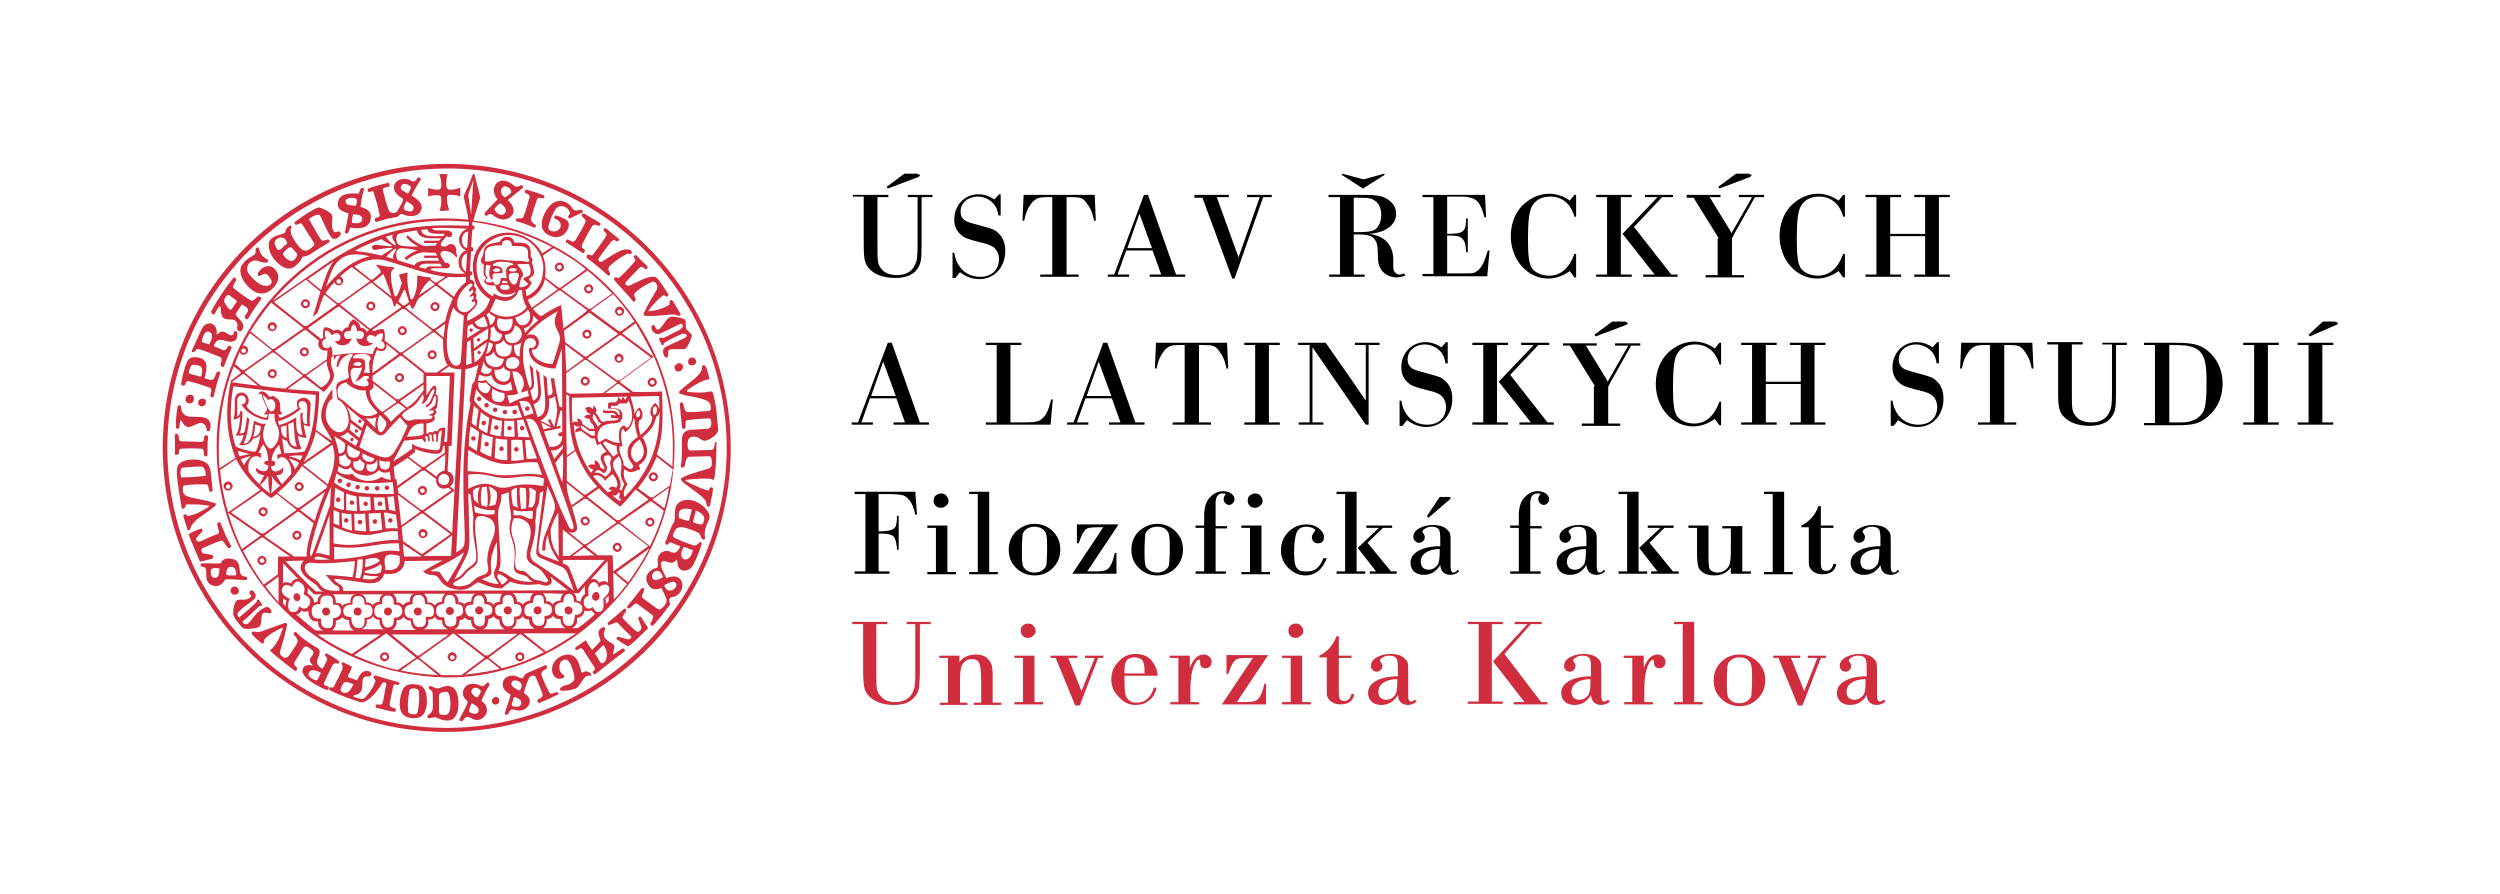 <?xml version="1.0" encoding="UTF-8" standalone="no"?>
<!-- Generator: Adobe Illustrator 25.0.0, SVG Export Plug-In . SVG Version: 6.00 Build 0)  -->
<svg version="1.1" id="Vrstva_1" xmlns="http://www.w3.org/2000/svg" xmlns:xlink="http://www.w3.org/1999/xlink" x="0px" y="0px"
	 viewBox="0 0 436.2 155.9" style="enable-background:new 0 0 436.2 155.9;" xml:space="preserve">
<style type="text/css">
	.st0{fill:#D02E3E;}
</style>
<g>
	<path d="M151,99.7V86.2h-1.9v-0.4h10.6l0.3,4h-0.3c-0.2-1.1-0.6-2-1-2.5c-0.4-0.5-0.8-0.8-1.2-0.9c-0.4-0.1-1.3-0.2-2.8-0.2h-1.4
		v6.5h0.4c1.2,0,1.9-0.2,2.3-0.5s0.5-1.1,0.5-2.2h0.3v5.9h-0.3l0-0.3c-0.1-1-0.3-1.7-0.6-2c-0.3-0.3-1-0.5-1.9-0.5l-0.7,0v6.6h1.9
		v0.4h-6.1v-0.4H151z"/>
	<path d="M163.3,99.7v-7.6h-1.5v-0.4h3.5v8.1h1.5v0.4h-5v-0.4H163.3z M164.2,86.1c0.4,0,0.7,0.1,0.9,0.4c0.2,0.2,0.4,0.5,0.4,0.9
		c0,0.3-0.1,0.6-0.4,0.8c-0.2,0.2-0.5,0.4-0.9,0.4c-0.4,0-0.7-0.1-0.9-0.3c-0.2-0.2-0.4-0.5-0.4-0.9c0-0.4,0.1-0.7,0.3-0.9
		C163.6,86.2,163.9,86.1,164.2,86.1z"/>
	<path d="M170.6,99.7V86.2h-1.5v-0.4h3.5v14h1.5v0.4h-5v-0.4H170.6z"/>
	<path d="M180.5,91.4c1.2,0,2.3,0.4,3.2,1.3c0.9,0.9,1.3,1.9,1.3,3.2c0,1.2-0.4,2.3-1.3,3.2c-0.9,0.9-1.9,1.3-3.2,1.3
		c-1.2,0-2.3-0.4-3.2-1.3s-1.3-1.9-1.3-3.2c0-1.2,0.4-2.3,1.3-3.2C178.2,91.9,179.2,91.4,180.5,91.4z M180.5,91.9
		c-0.8,0-1.4,0.3-1.8,0.8c-0.2,0.2-0.3,0.5-0.3,0.8c0,0.3-0.1,1.1-0.1,2.4c0,1.2,0,2,0.1,2.4c0,0.3,0.1,0.6,0.3,0.8
		c0.4,0.5,1,0.8,1.8,0.8c0.8,0,1.4-0.3,1.8-0.8c0.2-0.2,0.3-0.5,0.3-0.8c0-0.3,0.1-1.1,0.1-2.4c0-1.2,0-2-0.1-2.4s-0.1-0.6-0.3-0.8
		C181.9,92.2,181.3,91.9,180.5,91.9z"/>
	<path d="M195.1,91.6l-5.4,8.1h1.7c0.7,0,1.2-0.1,1.5-0.2c0.3-0.1,0.6-0.4,0.8-0.7c0.3-0.5,0.6-1.3,0.8-2.3h0.3l0,3.6h-7.7l5.4-8.1
		h-1.2c-0.9,0-1.6,0.1-1.9,0.4c-0.3,0.3-0.7,0.9-1,1.9l-0.2,0.5h-0.3v-3.3H195.1z"/>
	<path d="M201.9,91.4c1.2,0,2.3,0.4,3.2,1.3c0.9,0.9,1.3,1.9,1.3,3.2c0,1.2-0.4,2.3-1.3,3.2c-0.9,0.9-1.9,1.3-3.2,1.3
		c-1.2,0-2.3-0.4-3.2-1.3s-1.3-1.9-1.3-3.2c0-1.2,0.4-2.3,1.3-3.2C199.6,91.9,200.7,91.4,201.9,91.4z M201.9,91.9
		c-0.8,0-1.4,0.3-1.8,0.8c-0.2,0.2-0.3,0.5-0.3,0.8c0,0.3-0.1,1.1-0.1,2.4c0,1.2,0,2,0.1,2.4c0,0.3,0.1,0.6,0.3,0.8
		c0.4,0.5,1,0.8,1.8,0.8c0.8,0,1.4-0.3,1.8-0.8c0.2-0.2,0.3-0.5,0.3-0.8c0-0.3,0.1-1.1,0.1-2.4c0-1.2,0-2-0.1-2.4s-0.1-0.6-0.3-0.8
		C203.4,92.2,202.8,91.9,201.9,91.9z"/>
	<path d="M212.1,92.1v7.6h1.8v0.4h-5.3v-0.4h1.5v-7.6h-1.5v-0.4h1.5v-1.7c0-1.4,0.3-2.4,0.9-3.1c0.7-0.8,1.5-1.2,2.4-1.2
		c0.5,0,1,0.1,1.4,0.4s0.6,0.6,0.6,1c0,0.3-0.1,0.5-0.3,0.7c-0.2,0.2-0.4,0.3-0.6,0.3c-0.3,0-0.5-0.1-0.7-0.3
		c-0.2-0.2-0.3-0.4-0.3-0.7c0-0.3,0.1-0.6,0.4-0.9c-0.2-0.1-0.4-0.1-0.6-0.1c-0.8,0-1.2,0.6-1.2,1.7v1.1v2.9h2v0.4H212.1z"/>
	<path d="M218.1,99.7v-7.6h-1.5v-0.4h3.5v8.1h1.5v0.4h-5v-0.4H218.1z M219,86.1c0.4,0,0.7,0.1,0.9,0.4c0.2,0.2,0.4,0.5,0.4,0.9
		c0,0.3-0.1,0.6-0.4,0.8c-0.2,0.2-0.5,0.4-0.9,0.4c-0.4,0-0.7-0.1-0.9-0.3c-0.2-0.2-0.4-0.5-0.4-0.9c0-0.4,0.1-0.7,0.3-0.9
		C218.4,86.2,218.7,86.1,219,86.1z"/>
	<path d="M230.9,97.4h0.6c-0.8,2-2,3-3.7,3c-1.1,0-2.1-0.4-3-1.3c-0.9-0.9-1.3-1.9-1.3-3.1c0-1.2,0.4-2.3,1.3-3.2
		c0.9-0.9,2-1.3,3.2-1.3c0.8,0,1.5,0.2,2.1,0.7c0.6,0.4,0.9,1,0.9,1.5c0,0.8-0.4,1.1-1.1,1.1c-0.3,0-0.5-0.1-0.7-0.3
		s-0.3-0.4-0.3-0.8c0-0.3,0.2-0.6,0.5-1c0.1-0.1,0.1-0.1,0.1-0.1c0-0.2-0.2-0.3-0.5-0.5c-0.3-0.1-0.7-0.2-1-0.2
		c-0.9,0-1.4,0.3-1.7,0.9s-0.5,1.8-0.5,3.6c0,1.3,0.1,2.1,0.4,2.6c0.3,0.5,0.8,0.7,1.6,0.7C229.4,99.8,230.3,99,230.9,97.4z"/>
	<path d="M236.7,85.7v14h1.5v0.4h-5v-0.4h1.5V86.2h-1.5v-0.4H236.7z M238.6,94.7l4.1,5h1v0.4H239v-0.4h1.1l-3.2-4.1l3.7-3.5h-2.2
		v-0.4h4.5v0.4h-1.6L238.6,94.7z"/>
	<path d="M254.3,99.4l0.3,0.3c-0.5,0.4-1,0.6-1.5,0.6c-1.1,0-1.7-0.6-1.8-1.7c-0.7,1.1-1.6,1.7-2.9,1.7c-0.7,0-1.3-0.2-1.7-0.6
		c-0.4-0.4-0.6-0.9-0.6-1.5c0-0.9,0.5-1.6,1.4-2.1s2.2-0.8,3.8-0.8V94c0-0.9-0.1-1.5-0.3-1.7c-0.3-0.3-0.7-0.4-1.2-0.4
		c-0.4,0-0.8,0.1-1.1,0.3c-0.4,0.2-0.5,0.4-0.5,0.6c0,0.1,0,0.1,0.1,0.2c0.2,0.2,0.3,0.5,0.3,0.7c0,0.3-0.1,0.5-0.3,0.7
		c-0.2,0.2-0.4,0.3-0.7,0.3s-0.5-0.1-0.7-0.3c-0.2-0.2-0.3-0.4-0.3-0.7c0-0.6,0.3-1.1,1-1.5c0.7-0.4,1.5-0.6,2.4-0.6
		c1,0,1.8,0.2,2.4,0.7c0.3,0.3,0.5,0.5,0.6,0.8c0.1,0.3,0.1,0.9,0.1,1.9v2.4v1.5c0,0.7,0.2,1,0.5,1c0.2,0,0.3-0.1,0.5-0.2
		L254.3,99.4z M251.2,95.8c-1,0-1.8,0.2-2.4,0.6s-0.9,0.9-0.9,1.6c0,0.9,0.5,1.4,1.4,1.4c0.6,0,1.1-0.3,1.5-0.8
		c0.3-0.4,0.4-1.2,0.4-2.3V95.8z M251.2,86.7h1.7c0.1,0,0.2,0.1,0.2,0.2c0,0.1,0,0.1-0.1,0.2l-3.6,3.1l-0.1,0.1c0,0-0.1,0-0.1,0
		c-0.1,0-0.1,0-0.1-0.1l0,0L249,90L251.2,86.7z"/>
	<path d="M267,92.1v7.6h1.8v0.4h-5.3v-0.4h1.5v-7.6h-1.5v-0.4h1.5v-1.7c0-1.4,0.3-2.4,0.9-3.1c0.7-0.8,1.5-1.2,2.4-1.2
		c0.5,0,1,0.1,1.4,0.4c0.4,0.3,0.6,0.6,0.6,1c0,0.3-0.1,0.5-0.3,0.7c-0.2,0.2-0.4,0.3-0.6,0.3c-0.3,0-0.5-0.1-0.7-0.3
		c-0.2-0.2-0.3-0.4-0.3-0.7c0-0.3,0.1-0.6,0.4-0.9c-0.2-0.1-0.4-0.1-0.6-0.1c-0.8,0-1.2,0.6-1.2,1.7v1.1v2.9h2v0.4H267z"/>
	<path d="M279.8,99.4l0.3,0.3c-0.5,0.4-1,0.6-1.5,0.6c-1.1,0-1.7-0.6-1.8-1.7c-0.7,1.1-1.6,1.7-2.9,1.7c-0.7,0-1.3-0.2-1.7-0.6
		s-0.6-0.9-0.6-1.5c0-0.9,0.5-1.6,1.4-2.1s2.2-0.8,3.8-0.8V94c0-0.9-0.1-1.5-0.3-1.7c-0.3-0.3-0.7-0.4-1.2-0.4
		c-0.4,0-0.8,0.1-1.1,0.3c-0.4,0.2-0.5,0.4-0.5,0.6c0,0.1,0,0.1,0.1,0.2c0.2,0.2,0.3,0.5,0.3,0.7c0,0.3-0.1,0.5-0.3,0.7
		c-0.2,0.2-0.4,0.3-0.7,0.3c-0.3,0-0.5-0.1-0.7-0.3c-0.2-0.2-0.3-0.4-0.3-0.7c0-0.6,0.3-1.1,1-1.5c0.7-0.4,1.5-0.6,2.4-0.6
		c1,0,1.8,0.2,2.4,0.7c0.3,0.3,0.5,0.5,0.6,0.8c0.1,0.3,0.1,0.9,0.1,1.9v2.4v1.5c0,0.7,0.2,1,0.5,1c0.2,0,0.3-0.1,0.5-0.2
		L279.8,99.4z M276.7,95.8c-1,0-1.8,0.2-2.4,0.6c-0.6,0.4-0.9,0.9-0.9,1.6c0,0.9,0.5,1.4,1.4,1.4c0.6,0,1.1-0.3,1.5-0.8
		c0.3-0.4,0.4-1.2,0.4-2.3V95.8z"/>
	<path d="M285.9,85.7v14h1.5v0.4h-5v-0.4h1.5V86.2h-1.5v-0.4H285.9z M287.8,94.7l4.1,5h1v0.4h-4.8v-0.4h1.1l-3.2-4.1l3.7-3.5h-2.2
		v-0.4h4.5v0.4h-1.6L287.8,94.7z"/>
	<path d="M304,91.6v8.1h1.5v0.4H302V99c-0.6,0.9-1.6,1.4-2.9,1.4c-0.9,0-1.6-0.2-2.1-0.6c-0.4-0.3-0.6-0.6-0.7-1
		c-0.1-0.4-0.2-1.1-0.2-2.1v-4.6h-1.5v-0.4h3.5v5c0,1,0,1.7,0.1,2.1c0,0.3,0.1,0.6,0.3,0.7c0.2,0.2,0.6,0.4,1.1,0.4
		c0.8,0,1.4-0.3,1.8-0.8c0.3-0.3,0.5-0.8,0.5-1.3c0.1-0.5,0.1-1.4,0.1-2.6v-3h-1.5v-0.4H304z"/>
	<path d="M309.3,99.7V86.2h-1.5v-0.4h3.5v14h1.5v0.4h-5v-0.4H309.3z"/>
	<path d="M317.7,88.4v3.3h2.2v0.4h-2.2v6.1c0,0.6,0.1,0.9,0.2,1.1s0.4,0.3,0.8,0.3c0.6,0,1-0.4,1.2-1.2h0.5c-0.2,1.2-1,1.8-2.4,1.8
		c-0.8,0-1.3-0.2-1.8-0.6c-0.2-0.2-0.4-0.5-0.5-0.7s-0.1-0.7-0.1-1.4v-5.5h-1.3v-0.3c1.4-0.7,2.4-1.8,3-3.4H317.7z"/>
	<path d="M331.1,99.4l0.3,0.3c-0.5,0.4-1,0.6-1.5,0.6c-1.1,0-1.7-0.6-1.8-1.7c-0.7,1.1-1.6,1.7-2.9,1.7c-0.7,0-1.3-0.2-1.7-0.6
		s-0.6-0.9-0.6-1.5c0-0.9,0.5-1.6,1.4-2.1s2.2-0.8,3.8-0.8V94c0-0.9-0.1-1.5-0.3-1.7c-0.3-0.3-0.7-0.4-1.2-0.4
		c-0.4,0-0.8,0.1-1.1,0.3c-0.4,0.2-0.5,0.4-0.5,0.6c0,0.1,0,0.1,0.1,0.2c0.2,0.2,0.3,0.5,0.3,0.7c0,0.3-0.1,0.5-0.3,0.7
		c-0.2,0.2-0.4,0.3-0.7,0.3c-0.3,0-0.5-0.1-0.7-0.3c-0.2-0.2-0.3-0.4-0.3-0.7c0-0.6,0.3-1.1,1-1.5c0.7-0.4,1.5-0.6,2.4-0.6
		c1,0,1.8,0.2,2.4,0.7c0.3,0.3,0.5,0.5,0.6,0.8c0.1,0.3,0.1,0.9,0.1,1.9v2.4v1.5c0,0.7,0.2,1,0.5,1c0.2,0,0.3-0.1,0.5-0.2
		L331.1,99.4z M327.9,95.8c-1,0-1.8,0.2-2.4,0.6c-0.6,0.4-0.9,0.9-0.9,1.6c0,0.9,0.5,1.4,1.4,1.4c0.6,0,1.1-0.3,1.5-0.8
		c0.3-0.4,0.4-1.2,0.4-2.3V95.8z"/>
	<path class="st0" d="M160,108.9h-1.8v-0.4h4.2v0.4h-1.9v8.2c0,1.5-0.1,2.5-0.2,3.1c-0.1,0.6-0.4,1.1-0.9,1.6
		c-0.7,0.8-1.9,1.2-3.5,1.2c-1.6,0-2.8-0.4-3.8-1.1c-0.6-0.5-1-1-1.2-1.6c-0.2-0.6-0.3-1.7-0.3-3.2v-8.2h-1.9v-0.4h6.1v0.4h-1.9v8.2
		c0,1.6,0,2.6,0.1,3.1s0.3,0.9,0.7,1.3c0.6,0.7,1.4,1,2.5,1c1.4,0,2.4-0.5,3-1.6c0.2-0.4,0.4-0.9,0.4-1.3c0.1-0.5,0.1-1.3,0.1-2.5
		V108.9z"/>
	<path class="st0" d="M165.4,122.4v-7.6h-1.5v-0.4h3.5v1.1c0.7-0.9,1.7-1.3,2.9-1.3c0.8,0,1.5,0.2,2,0.7c0.3,0.3,0.5,0.6,0.7,1
		c0.1,0.4,0.2,1,0.2,1.9v4.8h1.5v0.4h-4.8v-0.4h1.3v-3.3c0-1.8-0.1-3-0.3-3.5s-0.6-0.8-1.3-0.8c-0.6,0-1.1,0.2-1.5,0.7
		c-0.3,0.3-0.4,0.7-0.5,1.3c-0.1,0.6-0.1,1.6-0.1,3v2.6h1.3v0.4h-4.8v-0.4H165.4z"/>
	<path class="st0" d="M178.5,122.4v-7.6H177v-0.4h3.5v8.1h1.5v0.4h-5v-0.4H178.5z M179.4,108.8c0.4,0,0.7,0.1,0.9,0.4
		c0.2,0.2,0.4,0.5,0.4,0.9c0,0.3-0.1,0.6-0.4,0.8c-0.2,0.2-0.5,0.4-0.9,0.4c-0.4,0-0.7-0.1-0.9-0.3c-0.2-0.2-0.4-0.5-0.4-0.9
		c0-0.4,0.1-0.7,0.3-0.9C178.7,108.9,179,108.8,179.4,108.8z"/>
	<path class="st0" d="M191.6,114.8l-3.2,8.3h-0.8l-3.4-8.3h-0.9v-0.4h4.7v0.4h-1.6l2.3,5.8l2.3-5.8h-1.7v-0.4h3.2v0.4H191.6z"/>
	<path class="st0" d="M202,117.9h-5.8l0,0.7c0,1.6,0.1,2.6,0.3,3c0.4,0.7,1,1,1.8,1c0.7,0,1.4-0.2,1.9-0.7c0.5-0.4,0.9-1.1,1.1-1.9
		h0.5c-0.2,0.9-0.6,1.7-1.3,2.2c-0.7,0.6-1.5,0.8-2.4,0.8c-1.1,0-2.1-0.5-2.9-1.4c-0.9-0.9-1.3-1.9-1.3-3.1c0-1.2,0.4-2.2,1.3-3.1
		c0.8-0.9,1.8-1.3,2.9-1.3c1.1,0,2,0.3,2.7,1C201.5,115.9,201.9,116.8,202,117.9z M199.7,117.5v-0.5c0-0.8-0.1-1.4-0.4-1.8
		c-0.2-0.3-0.7-0.5-1.3-0.5c-0.7,0-1.1,0.2-1.4,0.5c-0.3,0.4-0.4,1-0.4,1.8v0.5H199.7z"/>
	<path class="st0" d="M205.6,122.4v-7.6h-1.5v-0.4h3.5v2.1c0.6-1.5,1.4-2.3,2.4-2.3c0.4,0,0.7,0.1,1,0.4s0.4,0.5,0.4,0.9
		c0,0.3-0.1,0.6-0.3,0.8c-0.2,0.2-0.5,0.3-0.8,0.3c-0.2,0-0.5-0.1-0.6-0.2c-0.2-0.2-0.3-0.4-0.3-0.6l0-0.2l0-0.2
		c0-0.2-0.1-0.3-0.2-0.3c-0.2,0-0.4,0.2-0.6,0.5c-0.6,1-0.9,2.6-0.9,4.9v2h1.5v0.4h-5v-0.4H205.6z"/>
	<path class="st0" d="M221.2,114.4l-5.4,8.1h1.7c0.7,0,1.2-0.1,1.5-0.2c0.3-0.1,0.6-0.4,0.8-0.7c0.3-0.5,0.6-1.3,0.8-2.3h0.3l0,3.6
		h-7.7l5.4-8.1h-1.2c-0.9,0-1.6,0.1-1.9,0.4c-0.3,0.3-0.7,0.9-1,1.9l-0.2,0.5H214v-3.3H221.2z"/>
	<path class="st0" d="M225.2,122.4v-7.6h-1.5v-0.4h3.5v8.1h1.5v0.4h-5v-0.4H225.2z M226.1,108.8c0.4,0,0.7,0.1,0.9,0.4
		c0.2,0.2,0.4,0.5,0.4,0.9c0,0.3-0.1,0.6-0.4,0.8c-0.2,0.2-0.5,0.4-0.9,0.4c-0.4,0-0.7-0.1-0.9-0.3c-0.2-0.2-0.4-0.5-0.4-0.9
		c0-0.4,0.1-0.7,0.3-0.9C225.4,108.9,225.7,108.8,226.1,108.8z"/>
	<path class="st0" d="M233.6,111.1v3.3h2.2v0.4h-2.2v6.1c0,0.6,0.1,0.9,0.2,1.1c0.2,0.2,0.4,0.3,0.8,0.3c0.6,0,1-0.4,1.2-1.2h0.5
		c-0.2,1.2-1,1.8-2.4,1.8c-0.8,0-1.3-0.2-1.8-0.6c-0.2-0.2-0.4-0.5-0.5-0.7c-0.1-0.2-0.1-0.7-0.1-1.4v-5.5h-1.3v-0.3
		c1.4-0.7,2.4-1.8,3-3.4H233.6z"/>
	<path class="st0" d="M246.9,122.1l0.3,0.3c-0.5,0.4-1,0.6-1.5,0.6c-1.1,0-1.7-0.6-1.8-1.7c-0.7,1.1-1.6,1.7-2.9,1.7
		c-0.7,0-1.3-0.2-1.7-0.6c-0.4-0.4-0.6-0.9-0.6-1.5c0-0.9,0.5-1.6,1.4-2.1s2.2-0.8,3.8-0.8v-1.5c0-0.9-0.1-1.5-0.3-1.7
		c-0.3-0.3-0.7-0.4-1.2-0.4c-0.4,0-0.8,0.1-1.1,0.3c-0.4,0.2-0.5,0.4-0.5,0.6c0,0.1,0,0.1,0.1,0.2c0.2,0.2,0.3,0.5,0.3,0.7
		c0,0.3-0.1,0.5-0.3,0.7c-0.2,0.2-0.4,0.3-0.7,0.3s-0.5-0.1-0.7-0.3c-0.2-0.2-0.3-0.4-0.3-0.7c0-0.6,0.3-1.1,1-1.5
		c0.7-0.4,1.5-0.6,2.4-0.6c1,0,1.8,0.2,2.4,0.7c0.3,0.3,0.5,0.5,0.6,0.8c0.1,0.3,0.1,0.9,0.1,1.9v2.4v1.5c0,0.7,0.2,1,0.5,1
		c0.2,0,0.3-0.1,0.5-0.2L246.9,122.1z M243.8,118.5c-1,0-1.8,0.2-2.4,0.6s-0.9,0.9-0.9,1.6c0,0.9,0.5,1.4,1.4,1.4
		c0.6,0,1.1-0.3,1.5-0.8c0.3-0.4,0.4-1.2,0.4-2.3V118.5z"/>
	<path class="st0" d="M258,122.4v-13.5h-1.9v-0.4h6.1v0.4h-1.9v13.5h1.9v0.4h-6.1v-0.4H258z M262.5,114.1l6.4,8.4h1.1v0.4h-5.9v-0.4
		h1.9l-5.5-7.1l6-6.5h-2.2v-0.4h4.7v0.4h-1.9L262.5,114.1z"/>
	<path class="st0" d="M280.6,122.1l0.3,0.3c-0.5,0.4-1,0.6-1.5,0.6c-1.1,0-1.7-0.6-1.8-1.7c-0.7,1.1-1.6,1.7-2.9,1.7
		c-0.7,0-1.3-0.2-1.7-0.6s-0.6-0.9-0.6-1.5c0-0.9,0.5-1.6,1.4-2.1s2.2-0.8,3.8-0.8v-1.5c0-0.9-0.1-1.5-0.3-1.7
		c-0.3-0.3-0.7-0.4-1.2-0.4c-0.4,0-0.8,0.1-1.1,0.3c-0.4,0.2-0.5,0.4-0.5,0.6c0,0.1,0,0.1,0.1,0.2c0.2,0.2,0.3,0.5,0.3,0.7
		c0,0.3-0.1,0.5-0.3,0.7c-0.2,0.2-0.4,0.3-0.7,0.3c-0.3,0-0.5-0.1-0.7-0.3c-0.2-0.2-0.3-0.4-0.3-0.7c0-0.6,0.3-1.1,1-1.5
		c0.7-0.4,1.5-0.6,2.4-0.6c1,0,1.8,0.2,2.4,0.7c0.3,0.3,0.5,0.5,0.6,0.8c0.1,0.3,0.1,0.9,0.1,1.9v2.4v1.5c0,0.7,0.2,1,0.5,1
		c0.2,0,0.3-0.1,0.5-0.2L280.6,122.1z M277.5,118.5c-1,0-1.8,0.2-2.4,0.6c-0.6,0.4-0.9,0.9-0.9,1.6c0,0.9,0.5,1.4,1.4,1.4
		c0.6,0,1.1-0.3,1.5-0.8c0.3-0.4,0.4-1.2,0.4-2.3V118.5z"/>
	<path class="st0" d="M284.8,122.4v-7.6h-1.5v-0.4h3.5v2.1c0.6-1.5,1.4-2.3,2.4-2.3c0.4,0,0.7,0.1,1,0.4s0.4,0.5,0.4,0.9
		c0,0.3-0.1,0.6-0.3,0.8c-0.2,0.2-0.5,0.3-0.8,0.3c-0.2,0-0.5-0.1-0.6-0.2c-0.2-0.2-0.3-0.4-0.3-0.6l0-0.2l0-0.2
		c0-0.2-0.1-0.3-0.2-0.3c-0.2,0-0.4,0.2-0.6,0.5c-0.6,1-0.9,2.6-0.9,4.9v2h1.5v0.4h-5v-0.4H284.8z"/>
	<path class="st0" d="M293.6,122.4v-13.5h-1.5v-0.4h3.5v14h1.5v0.4h-5v-0.4H293.6z"/>
	<path class="st0" d="M303.5,114.2c1.2,0,2.3,0.4,3.2,1.3c0.9,0.9,1.3,1.9,1.3,3.2c0,1.2-0.4,2.3-1.3,3.2c-0.9,0.9-1.9,1.3-3.2,1.3
		c-1.2,0-2.3-0.4-3.2-1.3s-1.3-1.9-1.3-3.2c0-1.2,0.4-2.3,1.3-3.2C301.2,114.6,302.3,114.2,303.5,114.2z M303.5,114.7
		c-0.8,0-1.4,0.3-1.8,0.8c-0.2,0.2-0.3,0.5-0.3,0.8c0,0.3-0.1,1.1-0.1,2.4c0,1.2,0,2,0.1,2.4c0,0.3,0.1,0.6,0.3,0.8
		c0.4,0.5,1,0.8,1.8,0.8c0.8,0,1.4-0.3,1.8-0.8c0.2-0.2,0.3-0.5,0.3-0.8c0-0.3,0.1-1.1,0.1-2.4c0-1.2,0-2-0.1-2.4s-0.1-0.6-0.3-0.8
		C304.9,114.9,304.3,114.7,303.5,114.7z"/>
	<path class="st0" d="M317.7,114.8l-3.2,8.3h-0.8l-3.4-8.3h-0.9v-0.4h4.7v0.4h-1.6l2.3,5.8l2.3-5.8h-1.7v-0.4h3.2v0.4H317.7z"/>
	<path class="st0" d="M328.7,122.1l0.3,0.3c-0.5,0.4-1,0.6-1.5,0.6c-1.1,0-1.7-0.6-1.8-1.7c-0.7,1.1-1.6,1.7-2.9,1.7
		c-0.7,0-1.3-0.2-1.7-0.6s-0.6-0.9-0.6-1.5c0-0.9,0.5-1.6,1.4-2.1s2.2-0.8,3.8-0.8v-1.5c0-0.9-0.1-1.5-0.3-1.7
		c-0.3-0.3-0.7-0.4-1.2-0.4c-0.4,0-0.8,0.1-1.1,0.3c-0.4,0.2-0.5,0.4-0.5,0.6c0,0.1,0,0.1,0.1,0.2c0.2,0.2,0.3,0.5,0.3,0.7
		c0,0.3-0.1,0.5-0.3,0.7c-0.2,0.2-0.4,0.3-0.7,0.3c-0.3,0-0.5-0.1-0.7-0.3c-0.2-0.2-0.3-0.4-0.3-0.7c0-0.6,0.3-1.1,1-1.5
		c0.7-0.4,1.5-0.6,2.4-0.6c1,0,1.8,0.2,2.4,0.7c0.3,0.3,0.5,0.5,0.6,0.8c0.1,0.3,0.1,0.9,0.1,1.9v2.4v1.5c0,0.7,0.2,1,0.5,1
		c0.2,0,0.3-0.1,0.5-0.2L328.7,122.1z M325.5,118.5c-1,0-1.8,0.2-2.4,0.6c-0.6,0.4-0.9,0.9-0.9,1.6c0,0.9,0.5,1.4,1.4,1.4
		c0.6,0,1.1-0.3,1.5-0.8c0.3-0.4,0.4-1.2,0.4-2.3V118.5z"/>
</g>
<g>
	<g>
		<g>
			<path class="st0" d="M78.1,127c-26.9,0.1-48.8-21.7-48.9-48.7c-0.1-26.9,21.7-48.8,48.7-48.9c26.9-0.1,48.8,21.7,48.9,48.7
				C126.8,104.7,105,126.9,78.1,127 M77.8,28.6c-27.4,0.1-49.5,22.3-49.4,49.7c0.1,27.4,22.3,49.5,49.7,49.4
				c27.4-0.1,49.5-22.3,49.4-49.7C127.4,50.6,105.2,28.5,77.8,28.6"/>
			<path class="st0" d="M76.6,34.1c0.2,0,0.4,0.2,0.4,0.7c0,0.7-0.1,1.5-0.3,2c0.7,0,1,0,1.7-0.1c-0.3-0.7-0.4-1.6-0.4-2
				c-0.1-0.5,0.2-0.7,0.5-0.7c0.2,0,1.3,0,1.8,0.3l0-1.6c-0.6,0.3-1.1,0.4-1.8,0.4c-0.3,0-0.5-0.1-0.6-0.5c-0.1-0.7,0-1.6,0.2-2.2
				c-0.6,0-0.9-0.1-1.5,0c0.4,0.6,0.4,1.8,0.4,2.1c0,0.2-0.2,0.6-0.5,0.6c-0.6,0-1.2-0.1-1.8-0.3l0,1.5C75.2,34.1,76,34,76.6,34.1"
				/>
			<path class="st0" d="M70.5,36c0.1-0.2,0.2-0.4,0.4-0.9c0.4,0.3,1.7,0.7,1.1,1.6c-0.2,0.4-0.9,0.1-1.3,0
				C70.4,36.5,70.4,36.3,70.5,36 M70.1,32.3c0.2-0.4,1.1-0.2,1.5,0.2c0.2,0.2,0.1,0.4,0,0.5l-0.4,0.8C69.9,33.1,69.7,32.9,70.1,32.3
				 M64.4,33.5c0.5-0.1,0.7-0.3,0.8,0.1c0.4,1.3,0.7,2.2,1,3.7c0.2,0.7-0.4,0.6-0.6,0.7c-0.4,0.2-0.2,0.8,0.2,0.7
				c1.1-0.4,2-0.6,3.3-0.8c0.3,0,0.5-0.3,0.7-0.5c0.2-0.2,0.4,0,0.8,0.1c0.5,0.2,2.4,0.6,2.9-0.9c0.4-1-0.7-1.9-1.7-2.5
				c0.4-0.8,1.2-2.2,1.6-2.7c0.2-0.2-0.3-0.6-0.5-0.4c-0.1,0.1-0.3,0.4-0.4,0.5c-0.2,0.2-0.3,0.3-0.8,0c-0.8-0.5-2.5-0.4-2.9,0.8
				c-0.3,0.7,0.2,1.6,1.4,2.3c0.2,0.1,0.1,0.3,0.1,0.4c-0.3,0.8-0.6,1.1-1,1.9c-0.1,0.2-1.2,0.6-1.5-0.3c-0.5-1.4-0.6-1.9-1-3.4
				c-0.1-0.5,0.7-0.6,1-0.6c0.3-0.1,0.2-0.7-0.1-0.7c-1.2,0.3-2.1,0.5-3.2,0.9C64,32.9,64.1,33.6,64.4,33.5"/>
			<path class="st0" d="M86.4,36.3c0.1-0.1,0.3-0.3,0.4-0.5c0.3-0.2,0.5-0.4,0.7-0.2c0.4,0.4,1.2,1,0.5,1.7
				c-0.5,0.4-1.1,0.1-1.5-0.4C86.3,36.7,86.2,36.5,86.4,36.3 M87.7,32.7c0.3-0.3,0.7-0.2,1.1,0.1c0.2,0.1,0.1,0,0.2,0.2
				c0.2,0.2,0.3,0.5,0.1,0.7c-0.2,0.2-0.3,0.3-0.5,0.4c-0.2,0.1-0.4,0.5-0.7,0.2l-0.3-0.3C87.4,33.6,87.3,33,87.7,32.7 M85,37.6
				c0.3-0.2,0.5-0.5,1.1,0c1.5,1.2,2.8,0.6,3.3-0.1c0.4-0.6,0.3-1.6-0.8-2.6l2.6-2.1c0.2-0.2-0.1-0.6-0.3-0.5
				c-0.4,0.3-0.9,0.4-1.2,0.1c-2.6-2.3-4.6,0.4-2.9,2.4l-2.1,2.2C84.3,37.4,84.8,37.8,85,37.6"/>
			<path class="st0" d="M60.3,35c0.1-0.6,2.1-0.7,2,0c0,0.3-0.2,0.7-0.2,0.9C61.6,35.8,60.2,36,60.3,35 M63.2,38.3
				c-0.1,0.9-1.5,0.6-1.7,0.6c-0.1,0-0.2-0.1-0.1-0.3c0-0.3,0.2-1.2,0.2-1.2C62.3,37.4,63.3,37.5,63.2,38.3 M60.8,37.2
				c-0.1,0.9-0.4,2.2-0.6,3.2c-0.1,0.4,0.5,0.5,0.6,0.1c0.1-0.3,0.2-0.6,0.4-0.8c1.4,0.3,3.3,0.2,3.5-1.6c0.2-1.5-1.2-1.8-1.8-2
				c0.1-0.9,0.3-2.1,0.6-3c0.1-0.3-0.4-0.5-0.6-0.1c-0.1,0.2-0.2,0.4-0.3,0.8c-2.5-0.3-3.5,0.5-3.6,1.4
				C58.7,36.1,59.3,36.9,60.8,37.2"/>
			<path class="st0" d="M90.3,38.1c-0.3,0-0.4,0.5-0.2,0.5c1.1,0.3,1.9,0.6,3.1,1.1c0.3,0.1,0.4-0.4,0.2-0.5
				c-0.3-0.2-0.9-0.5-0.7-1.2c0.3-1.2,0.6-2,1-3.2c0.2-0.5,0.6-0.2,1-0.2c0.3,0,0.4-0.4,0.2-0.5c-0.6-0.3-2.3-0.8-3-1
				c-0.3-0.1-0.5,0.4-0.2,0.6c0.2,0.1,0.8,0.2,0.7,0.7c-0.4,1.3-0.6,2.3-1.1,3.5C91.2,38.2,90.6,38.1,90.3,38.1"/>
			<path class="st0" d="M95.7,41c0.5,0.3,1.5,0.6,2.4,0.1c0.8-0.4,1.8-2.2,0.6-2.8c-0.3-0.2-1-0.5-1.6-0.7c-0.3-0.1-0.6,0.4-0.2,0.6
				c1.8,0.7,0.7,2.6-0.7,2.1c-0.3-0.1-0.6-0.3-0.5-0.8c0.1-0.7,0.9-2.7,1.4-3.2c1-0.8,2.1,0,2.3,0.7c0.1,0.3,0,0.4-0.2,0.6
				c-0.2,0.1,0,0.6,0.3,0.5c0.8-0.4,1.3-0.7,2.1-1c0.2-0.1,0-0.6-0.3-0.5c-0.3,0.1-1.1,0.3-1.4-0.2c-0.8-1.5-3.3-2.3-4.8,0.7
				C93.8,39.6,95,40.7,95.7,41"/>
			<path class="st0" d="M48.2,41.8c1.2-0.9,1.7,0.1,1.8,0.3s0.2,0.3,0,0.5c-0.3,0.2-0.6,0.5-0.8,0.7c-0.2,0.2-0.5,0.4-0.7,0.3
				C48.3,43.4,47.5,42.3,48.2,41.8 M50.9,43.2c0.3,0.3,0.5,0.6,0.8,0.9c0.2,0.2,0.2,0.4,0.1,0.6c-0.1,0.2-0.8,1.8-2.3-0.1
				c-0.1-0.2-0.2-0.3,0-0.6c0.3-0.3,0.6-0.6,0.9-0.8C50.7,43.1,50.8,43.1,50.9,43.2 M48.8,46.2c0.7,0.5,1.5,0.9,2.3,0.5
				c0.7-0.4,1.4-1.2,1.7-1.9c0,0,0.6-0.1,1.1-0.3c0.3-0.2,2.3-1.5,3.5-2.2c0.3-0.2,0-0.6-0.3-0.5c-0.4,0.1-0.7,0.3-1,0.1
				c-0.3-0.3-1.4-2.2-2.1-3.5c-0.2-0.3,0.2-0.4,0.7-0.7c0.4-0.2,1-0.4,1.2,0c0.9,1.9,1.7,3.7,2.1,3.9c0.4,0.2,1.2-0.1,1.4-0.6
				c0.2-0.5-0.2-0.7-0.5-0.6c-0.3,0.2-0.5,0.2-0.7-0.1c-0.6-0.8,0-2.1-0.3-2.8c-0.2-0.5-1.9-1.3-2.3-1.3c-0.6,0.1-2.3,1.1-4.1,2.5
				c-0.3,0.2,0,0.6,0.3,0.5c0.3-0.1,0.7-0.4,0.9-0.1l2.1,3.3c0.2,0.4-0.3,0.7-0.8,1.1c-1.1,0.7-1.7-0.3-2.4-1.2
				c-0.9-1.3-1-2.1-0.8-2.5c0.2-0.3,0-0.5-0.2-0.4c-0.4,0.1-0.7,0.5-0.8,1c-0.1,0.3-0.2,0.3-0.5,0.4c-1.1,0.3-2.4,0.7-2.4,1.8
				C46.8,43.9,47.6,45.2,48.8,46.2"/>
			<path class="st0" d="M102.1,38.9c-0.6,1.2-1,1.9-1.7,3c-0.4,0.5-0.7,0.2-1.3-0.1c-0.3-0.1-0.5,0.4-0.3,0.5
				c0.5,0.3,1.8,1.2,2.8,1.8c0.2,0.2,0.6-0.2,0.4-0.5c-0.2-0.2-0.7-0.4-0.4-1c0.7-1.3,1-2,1.7-3.1c0.3-0.5,0.9-0.2,1.1-0.1
				c0.3,0.1,0.5-0.4,0.3-0.5c-0.9-0.5-1.8-1.1-2.7-1.6c-0.3-0.2-0.7,0.2-0.4,0.5C102,38.2,102.3,38.4,102.1,38.9"/>
			<path class="st0" d="M105.7,41.3c-0.9,1.3-1.2,1.8-2.3,3.2c-0.2,0.2-0.5-0.1-0.7-0.1c-0.2-0.1-0.5,0.4-0.3,0.6
				c0.4,0.3,2.6,2,3.6,3c0.2,0.2,0.6,0,0.4-0.4c-0.1-0.3-0.5-0.7,0-1.2c1-0.9,1.7-1.4,2.8-2c0.4-0.3,0.6,0,0.8-0.1
				c0.3,0,0.3-0.4,0.1-0.6c-1.3-0.8-3.6,1.1-5,1.9c-0.4,0.3-0.9-0.1-0.6-0.6c0.8-1.1,1.3-1.8,2.2-2.9c0.4-0.4,0.7-0.1,0.9,0
				c0.2,0.1,0.6-0.3,0.4-0.4c-0.9-0.7-1.3-1.1-2.2-1.8c-0.3-0.3-0.7,0.2-0.4,0.4C105.5,40.5,106.1,40.8,105.7,41.3"/>
			<path class="st0" d="M47.6,50.3c0.9-0.9,1.4-2.1,0.4-3.3c-0.9-1.1-2.4-0.4-2.9,0.5c-0.3,0.5,0,0.8,0.3,0.6
				c0.6-0.3,0.9-0.6,1.5,0.1c0.5,0.7,0.7,1,0.3,1.4c-0.4,0.4-1.1,0.3-1.6,0.1c-0.7-0.3-1.6-1.1-2.3-2.1c-0.3-0.5-0.2-1.3,0.2-1.7
				c1.4-1.1,1.6,0.1,3-0.1c0.3,0,0.4-0.4,0.2-0.5c-1.1-0.6-1.3-1.1-1.5-1.9c-0.1-0.4-0.6-0.2-0.6,0.1c0,0.4,0.1,0.7-0.3,1
				c-1,0.6-1.4,0.8-1.9,1.5c-0.9,1-0.4,2.6,0.8,3.9C44.5,51.3,46.1,51.8,47.6,50.3"/>
			<path class="st0" d="M110.7,45.7c-0.9,1-1.4,1.6-2.6,2.7c-0.2,0.2-0.4,0-0.5,0c-0.3-0.1-0.6,0.2-0.4,0.5c1,1.2,2.4,2.6,3.2,3.6
				c0.2,0.3,0.6,0,0.5-0.4c-0.2-0.5-0.5-0.6,0-1.1c0.7-0.7,1.6-1.2,2.8-1.8c0.7-0.3,1.2,0.7,0.9,1.3c-0.9,1.6-1.5,2.5-2.3,4.2
				c-0.1,0.1,0.1,0.3,0.2,0.4c2.6,0.2,4.8-0.5,5.6-0.1c0.3,0.3,0.8,0,0.6-0.3c-0.5-0.9-0.7-1.2-1.3-2.2c-0.2-0.3-0.6-0.1-0.6,0.2
				c0,0.3,0.2,0.4-0.2,0.6c-1.1,0.6-1.8,0.8-3.2,1c-0.3,0-0.4,0-0.2-0.2c0.8-1,1.5-1.8,2.4-2.5c0.2-0.2,0.4-0.1,0.5,0.1
				c0.2,0.2,0.6-0.1,0.5-0.4c-0.7-1-1-1.6-1.8-2.6c-0.8-1.2-3.5,0.5-4.9,1.1c-0.5,0.2-1.1-0.2-0.6-0.7c0.9-1,1.4-1.4,2.3-2.4
				c0.5-0.4,0.7,0.1,0.9,0.2c0.3,0.2,0.7-0.2,0.4-0.5c0,0-1.6-1.5-1.8-1.8c-0.2-0.2-0.6,0-0.5,0.3C110.8,45.3,111,45.4,110.7,45.7"
				/>
			<path class="st0" d="M39.3,51.9c0.2-0.2,0.5-0.6,0.7-0.4c0.2,0.2,1,0.7,1.2,0.9c0.3,0.2-0.1,0.6-0.2,0.7c0,0-0.4,0.6-0.5,0.7
				c-0.1,0.2-0.2,0.3-0.4,0.2c-0.4-0.3-0.5-0.5-0.8-1C39.1,52.7,39,52.4,39.3,51.9 M37.5,54.7c0.3-0.6,0.5-0.9,0.7-1.2
				c0.2-0.2,0.3,0.1,0.3,0.1c0,0.2,0,1.3,0.4,1.8c0.6,0.6,1.8,0.1,2.2,0.6c0.3,0.3,0.4,0.7,0.3,1c-0.2,0.8,0.7,1.2,1,0.3
				c0.3-1.1-0.7-1.5-1.2-2.3c-0.2-0.2-0.1-0.2,0.1-0.5c0.1-0.2,0.7-1.1,0.9-1.4c0.5,0.3,0.5,0.3,0.9,0.6c0.5,0.5-0.2,1.1-0.4,1.5
				c-0.1,0.3,0.4,0.7,0.6,0.4c0.7-1.2,1.6-2.5,2.2-3.3c0.3-0.4-0.3-0.7-0.6-0.5c-0.4,0.3-0.7,0.9-1.2,0.6c-1.1-0.7-1.8-1.2-2.9-2.1
				c-0.4-0.3,0.2-0.9,0.4-1.4c0.1-0.3-0.3-0.6-0.5-0.4c-1.4,1.8-2.7,3.7-3.8,5.7C36.7,54.7,37.3,55.1,37.5,54.7"/>
			<path class="st0" d="M35.4,58.8c0.2-0.5,0.5-1.1,1.1-0.9c1,0.4,0.2,1.8,0,2.2c0,0-1-0.3-1.2-0.4C35.1,59.6,35.3,59.1,35.4,58.8
				 M34,61.3c0.2-0.3,0.3-0.5,0.7-0.4c1.5,0.5,3.5,1.3,3.5,1.3c0.6,0.2,0.5,0.5,0.3,1.4c-0.1,0.3,0.5,0.6,0.6,0.3
				c0.4-1.2,1.3-3.2,1.3-3.2c0.1-0.2-0.4-0.5-0.6-0.3c-0.1,0.2-0.4,0.8-0.8,0.7l-1.7-0.7c0.7-2.1,2.1-0.5,3.3-0.8
				c0.7-0.2,0.9-0.7,0.8-1.5c-0.1-0.5-0.6-0.4-0.6-0.1c0,0.4-0.3,0.5-0.5,0.5c-0.4,0-0.8-0.5-1.2-0.6c-0.4-0.1-0.8,0-1,0.3
				c-0.1,0.2-0.3,0.2-0.3,0c0.1-0.8-0.2-1.4-0.8-1.7c-0.4-0.2-1.3-0.1-1.8,0.9c0,0-1.1,2.4-1.7,3.7C33.3,61.4,33.8,61.6,34,61.3"/>
			<path class="st0" d="M117,55.3c-0.9,0.3-1.5,2.1-2.2,2.2c-0.5,0.1-0.5-1.2-1-0.7c-0.5,0.5,0.4,2,1.6,1.3c1.2-0.6,1.7-0.8,2.9-1.4
				c0.2-0.1,0.7-0.4,0.8,0c0.2,0.4-0.3,0.7-0.6,0.9c-0.8,0.4-1.6,0.8-2.4,1.2c-0.3,0.1-0.4,0.3-0.7,0.1c-0.2-0.1-0.4,0.1-0.4,0.3
				c0.2,0.4,0.3,0.7,0.4,0.9c0.1,0.2,0.5,0.1,0.4-0.1c0-0.2,0.1-0.1,0.3-0.3c1.2-0.7,1.5-0.8,2.8-1.4c0.7-0.3,1.4,0.3,0.5,0.7
				c-1.3,0.6-1.9,0.9-3.2,1.5c-1,0.5-0.3,2,0.1,1.9c0.6-0.2,0-1.1,0.5-1.4c0.3-0.2,2.2,0,2.7-0.1c0.5-0.2,1.3-2.2,1.2-2.5
				c-0.1-0.2-1-0.9-1-1.1c-0.1-0.2,0-1.2-0.1-1.4C119.8,55.7,117.8,55.1,117,55.3"/>
			<path class="st0" d="M33,64.7c0.3-0.9,0.3-1.2,1.4-1c1.1,0.2,0.9,1,0.8,1.6c0,0.3-0.2,0.5-0.3,0.4c-0.8-0.2-1-0.3-1.8-0.5
				C32.9,65.2,32.9,64.9,33,64.7 M32.3,67.1c0.1-0.4,0.3-0.7,0.6-0.6c1.6,0.4,2.1,0.6,3.6,1.1c0.6,0.1,0.3,0.9,0.2,1.4
				c-0.1,0.3,0.6,0.5,0.6,0.1c0.1-0.5,0.7-2.9,1.1-3.9c0.2-0.4-0.5-0.5-0.6-0.2c-0.3,0.5-0.4,1.4-1,1.3c-0.5-0.1-0.6-0.2-1.1-0.3
				c0.2-1.1,1-3.2-1-3.6c-1-0.2-1.7,0-2,0.6c-0.6,1.3-0.9,2.8-1.1,4C31.6,67.3,32.2,67.4,32.3,67.1"/>
			<path class="st0" d="M120.5,62.4c-0.4,0.2-0.5,0.6-0.4,1c0.2,0.4,0.6,0.4,0.9,0.3c0.3-0.1,0.6-0.4,0.4-0.9
				C121.3,62.5,120.9,62.3,120.5,62.4"/>
			<path class="st0" d="M118.1,63.5c-0.4,0.2-0.5,0.6-0.3,1c0.2,0.4,0.7,0.4,1,0.2c0.2-0.2,0.5-0.5,0.3-1
				C118.8,63.3,118.4,63.3,118.1,63.5"/>
			<path class="st0" d="M124.7,77.4c0,0.4-0.1,1.1-0.6,1.1c0,0-2.9,0.1-3.5,0.1c-0.4,0-0.6-0.3-0.6-0.6c-0.1-1,0.1-1.7,0.7-1.8
				c1.2-0.2,1.5,0.7,2.3,0.7c0.5,0,2.4-1,2.3-2c-0.2-2.1-0.3-4.3-0.9-6.3c-0.1-0.3-0.2-0.3-0.5-0.3c-1.3,0.3-2.2,0.2-3.7,0.1
				c-0.5,0-0.4-0.2-0.2-0.4c1.1-0.8,1.9-1.2,2.8-1.6c1.1-0.4,1.1,0,0.9-0.7c-0.3-1-0.3-1.3-0.6-1.8c-0.1-0.3-0.6-0.2-0.6,0.1
				c0.1,1.4-2.3,2.7-3.9,4.2c-0.2,0.2-0.1,0.5,0.1,0.5c2,0.7,2.9,0.4,4.8,1.3c0.3,0.2,0.5,0.5,0.5,1c0,0.3,0.2,0.6-0.4,0.7
				c-1.2,0.1-2.1,0.2-3.6,0.2c-0.5,0-0.6-0.7-0.8-1.5c-0.1-0.3-0.6-0.2-0.6,0.1c0,0.3,0.4,4.1,0.4,4.1c0,0.3,0.6,0.3,0.6,0
				c0.1-0.5-0.2-1.3,0.4-1.3c1.4-0.2,2.1-0.2,3.5-0.3c0.6,0,0.5,0.2,0.6,0.6c0,0.2,0,0.3,0,0.4c0,0.4-0.3,0.8-0.6,0.8
				c-0.4,0-3,0.2-3,0.2c-2.4,0.3-1.1,2.4-1.7,6.2c-0.1,0.5,0.6,0.5,0.7,0c0.1-0.6,0.2-1.4,0.7-1.5c0.4,0,3-0.1,3.5-0.1
				c0.4,0,0.4,0.4,0.5,0.8c0,0.2,0,0.4,0,0.7c-0.1,0.2-0.1,0.4-0.4,0.6c-1.6,0.5-5,1.4-5,1.9c-0.1,0.5,2.8,2.1,4.1,3.5
				c0.3,0.3,0.4,0.8,0.4,1.1c0.1,0.3,0.5,0.3,0.6-0.1c0.3-1.3,0.5-2.5,0.5-2.8c0-0.4-0.5-0.3-0.6-0.1c-0.1,0.3,0,0.5-0.6,0.3
				c-0.7-0.2-3-1.2-3.4-1.5c-0.3-0.2-0.3-0.3,0.1-0.3c1.5-0.2,3.7-0.3,4.3-0.1c0.2,0.1,0.3,0.4,0.5-0.4c0.3-2.2,0.3-5.4,0.3-5.8
				C125.3,77,124.7,77.1,124.7,77.4"/>
			<path class="st0" d="M32.5,69.2c-0.2,0.4-0.2,0.8,0.1,1c0.3,0.3,0.9,0.2,1.1-0.1c0.2-0.3,0.2-1-0.2-1.2
				C33.1,68.8,32.7,68.9,32.5,69.2"/>
			<path class="st0" d="M31.3,74.6c0-0.4,0.1-1.1,0.2-1.3c0.4,0.2,0.5,1.1,1.3,1.2c0.6,0.1,1.5-0.7,2.3-0.7c0.8,0.1,0.9,0.8,1,1.3
				c0,0.2,0.4,0.2,0.5,0c0.2-0.5,0.3-1.5-0.4-2c-0.8-0.5-1.6-0.3-3.1-0.4c-1-0.1-1.5-0.8-1.5-1.7c0-0.3-0.5-0.4-0.6-0.1
				c-0.1,0.3-0.4,2.7-0.3,3.5C30.6,74.9,31.3,74.9,31.3,74.6"/>
			<path class="st0" d="M35,69.6c-0.4,0.2-0.5,0.5-0.4,0.9c0.2,0.4,0.6,0.5,1,0.3c0.3-0.2,0.4-0.6,0.3-1
				C35.8,69.6,35.4,69.5,35,69.6"/>
			<path class="st0" d="M31.2,79.1c0.1-0.5,0-0.8,0.4-0.8c1.4-0.1,2.1-0.1,3.6,0c0.4,0,0.3,0.6,0.4,1.1c0.1,0.3,0.6,0.3,0.6,0
				c0-0.7,0-2.4,0.1-3.1c0-0.5-0.6-0.5-0.7,0c-0.1,0.3,0.1,0.8-0.5,0.8c-1,0-2.5-0.1-3.5-0.1c-0.5,0-0.3-0.7-0.5-1.1
				c-0.1-0.3-0.6-0.3-0.6,0.1c0,0.6,0.1,2.3,0,3.3C30.6,79.4,31.2,79.4,31.2,79.1"/>
			<path class="st0" d="M31.6,83.3c-0.1-0.4-0.1-0.8-0.1-1.1c0-0.2,0.1-0.6,0.4-0.6c1.2-0.1,2-0.2,3.2-0.2c0.4,0,0.6,0.5,0.7,0.7
				c0,0.2,0.1,0.5,0.1,0.9C34.5,83.2,33,83.3,31.6,83.3 M33.2,92.3c0.3-1.6,2.8-2.6,4.4-4.1c0.1-0.1,0.1-0.4-0.1-0.4
				c-2-0.7-3.9-0.8-4.8-1.2c-0.8-0.3-0.8-0.8-0.8-1.3c0-0.2,0-0.5,0.3-0.6c1.3-0.2,2.3-0.2,3.6-0.2c0.6,0,0.5,0.3,0.7,1.1
				c0.1,0.3,0.6,0.3,0.6-0.1c-0.3-2.4-0.2-3.4-0.7-4.3c-0.8-1.4-5.2-1.5-5.5,0.5c-0.2,1.1,0.3,3.9,0.8,6.9c0,0.3,0.5,0.2,0.6-0.1
				c0.1-0.6,0.4-0.5,0.6-0.5c0.8,0,2.3,0,3.3,0.2c0.4,0,0.4,0.1,0.1,0.3c-1.2,0.7-1.9,1.2-3.3,1.5c-0.2,0.1-0.3,0.1-0.5-0.2
				c-0.2-0.2-0.6,0.1-0.5,0.3c0.3,1,0.4,1.3,0.7,2.3C32.6,92.6,33.1,92.6,33.2,92.3"/>
			<path class="st0" d="M36.9,96.8c-0.4-0.1-0.6-0.1-1.1-0.2c-0.2,0-0.5,0-0.6-0.4c-0.2-0.5,0.2-0.6,0.5-0.7c0.6-0.3,2-0.9,2.7-1.1
				c0.6-0.3,0.7,0.4,1.3,1.1c0.2,0.3,0.8,0,0.6-0.3c-0.8-1.3-1.2-2.5-1.8-3.9c-0.1-0.4-0.7-0.1-0.6,0.2c0.2,1.1,0.6,1.5,0,1.7
				c-1.1,0.4-2.4,1-2.8,1.2c-0.3,0.1-0.6,0.2-0.8-0.1c-0.2-0.4,0-0.5,0.2-0.7c0.3-0.4,0.7-0.7,0.8-0.9c0.1-0.2,0-0.6-0.4-0.4
				c-0.5,0.2-1.2,0.4-2,0.9c0.6,1.7,1.3,3.1,2,4.8c0.9-0.2,1.2-0.3,2.1-0.5C37.3,97.3,37.3,96.9,36.9,96.8"/>
			<path class="st0" d="M122.5,91.5c-0.6,0-1.1-0.2-1.6-0.4c0.1-0.4,0.4-1.5,0.5-2C122.6,89.5,123.4,90.3,122.5,91.5 M120.2,90.9
				c-0.6-0.1-1.1-0.3-1.7-0.5c-0.4-1.8,0.9-1.8,2.2-1.5C120.6,89.4,120.3,90.5,120.2,90.9 M119.3,95.4l1.6,0.6
				C120.3,98.7,117.9,97.7,119.3,95.4 M115.7,100.7c-0.9,0.5-1.6,0.8-1.9,0.1c-0.1-0.3,0-1,0.7-1.2
				C114.9,99.6,115.3,99.6,115.7,100.7 M118,101.9c0.1,0.3-0.2,0.9-0.8,1.1c-0.8,0.2-1.1-0.3-1.3-0.9
				C116.4,101.9,117.7,101,118,101.9 M123.4,89.1c-1.1-1.6-3.4-2.4-4.8-1.5c-1.3,0.7-0.6,2.8-1,3.5c-0.6,0.9-1,2.2-1.5,3.5
				c-0.1,0.4,0.3,0.6,0.5,0.3c0.2-0.3,0.4-0.3,0.6-0.2c0.4,0.2,0.9,0.4,1.5,0.6c-0.5,1.3-1.1,1.3-1.9,0.9c-0.7-0.3-2.4,0.2-2,2.2
				c0.1,0.7-0.3,0.7-0.6,0.8c-0.3,0.1-2.2,1-1.1,2.8c0.5,0.9,1.3,1,2.3,0.6c0.3,0.7,0.6,1.1,0.9,2c0.1,0.3-0.1,0.6-0.3,1
				c-0.3,0.3-0.8,0.9-1.2,0.7l-2.6-1.9c-0.5-0.3,0-0.7,0.2-1.4c0.1-0.3-0.3-0.6-0.5-0.3c-0.9,1.2-1.4,1.8-2.4,3
				c-0.3,0.3,0.2,0.6,0.4,0.4c0.8-0.6,0.9-1.1,1.5-0.6l2.4,1.8c0.4,0.3,0,0.9-0.3,1.4c-0.1,0.3,0.2,0.7,0.6,0.3
				c1-1.1,1.9-2.3,2.8-3.5c0-0.3-0.1-0.4-0.1-0.7c-0.1-0.6,0.4-0.6,0.9-0.7c0.6-0.2,1.8-1.3,1.2-2.7c-0.5-1.1-1.8-0.9-2.6-0.5
				c-0.4-0.8-1.4-2.4-0.8-2.9c0.5-0.4,1.5,0.6,2.2,0c0.4-0.4,0.5-0.4,0.5,0.2c0,0.6,0.3,1.1,0.8,1.3c0.7,0.2,1.5,0,2.1-1.2
				c0.4-0.9,0.8-1.6,1.3-3.3c0.1-0.4-0.3-0.6-0.5-0.2c-0.3,0.3-0.7,0.5-1.1,0.3c-1.3-0.5-1.7-0.6-3-1.2c-0.4-0.2-0.5-0.5-0.1-1.2
				c0.3-0.6,0.8-1.1,2.8-0.3c2,0.7,1.5,0.8,1.9,1.5c0.2,0.4,0.7,0.3,0.6-0.1C122.7,91,124.6,90.8,123.4,89.1"/>
			<path class="st0" d="M40.5,100.4c-0.8,0-1.1,0-1-0.5c0.1-0.6,0.2-1,0.8-1c0.6,0,0.8,0.4,0.9,1C41.3,100.5,41.1,100.4,40.5,100.4
				 M37.3,100.8c-0.4,0-0.6-0.7-0.5-1.3c0-0.3,0.5-0.5,1.5-0.3C38.2,99.8,38.4,100.9,37.3,100.8 M42.8,100.6
				c-1.8-0.1-0.1-2.7-2.4-3.1c-1-0.2-1.6,0.1-1.9,0.8c-1.1,0.1-2-0.1-3.1,0c-0.2,0-0.4,0-0.4,0.2c0,0.3,0.1,0.4,0.3,0.4
				c1.5,0-0.3,2.6,1.9,3.3c1.2,0.3,1.8-0.6,2.1-1.1c1.3-0.1,2.3,0.1,3.5,0.1C43.3,101.3,43.2,100.6,42.8,100.6"/>
			<path class="st0" d="M41.3,103.7c0.3-0.1,0.5-0.5,0.3-0.9c-0.2-0.5-0.6-0.5-1-0.4c-0.3,0.2-0.5,0.6-0.3,0.9
				C40.4,103.8,40.9,103.8,41.3,103.7"/>
			<path class="st0" d="M45.7,107.4c0.1-0.8,1-0.4,1.2-0.4c0.2,0.1,0.7,0,0.3-0.7c-0.2-0.4-0.7-0.5-1.2-0.2
				c-1.3,0.6-2.1,2.2-2.7,2.7c-0.4,0.3-0.7,0-0.9-0.1c-0.2-0.3,0-0.3,0.1-0.4c1-0.8,1.7-1.6,2.7-2.5c0.1-0.1,0.2-0.1,0.2-0.1
				c0.2,0.1,0.4-0.1,0.3-0.3c-0.1-0.1-0.3-0.4-0.4-0.6c-0.2-0.4-0.5-0.1-0.5,0c0.1,0.1,0,0.2-0.1,0.3c-0.9,0.9-1.7,1.6-2.7,2.4
				c-0.2,0.2-0.2,0.3-0.4,0.1c-0.2-0.3-0.2-0.6,0-0.8c0.9-1,1.8-1.4,2.8-2.3c0.2-0.2,0.4-0.7-0.1-1.3c-0.6-0.6-1,0.3-0.7,0.5
				c0.2,0.1,0.4,0.2,0.1,0.5c-0.7,0.7-1.8,0.3-2.3,0.5c-0.4,0.2-0.8,1.5-0.7,2.5c0.1,0.5,0.5,1,0.9,1.5c0.4,0.5,0.7,1,1.2,1
				c0.7,0.1,2.3-0.1,2.5-0.4C45.6,109,45.5,108.4,45.7,107.4"/>
			<path class="st0" d="M55.4,118.6c-0.1,0.2-0.4,0.1-0.6,0c-0.3-0.2-1.4-0.6-0.8-1.4c0.5-0.6,1.6,0,2,0.2
				C55.7,118,55.7,118.1,55.4,118.6 M56.6,119l1.4-2.9c0.2-0.3,0.4-0.5,0.9-0.3c0.2,0.1,0.4-0.3,0.2-0.5c-0.5-0.4-1.4-0.9-1.9-1.2
				c-0.4-0.3-0.7,0.2-0.4,0.4c0.2,0.2,0.4,0.4,0.2,0.8l-0.7,1.4c-2.1-1.1-0.1-2.3-0.6-3.3c-0.3-0.5-0.8-0.5-2-1.4
				c-0.9-0.6-1.6-1.2-2-1.7c-0.2-0.2-0.6,0.2-0.4,0.5c0.3,0.3,0.9,0.9,0.5,1.5c-0.4,0.7-0.8,1.2-1.1,1.7c-0.4,0.6-0.8,1.1-1.5,0.5
				c-0.5-0.4-0.4-0.5-0.2-1.3c0.3-1,0.7-2.2,1.1-4.2c0-0.2-0.2-0.4-0.4-0.3c-1.7,0.6-3.1,1.1-3.6,1.3c-0.5,0.2-1.2,0.4-1.7,0.2
				c-0.3-0.1-0.7,0.2-0.4,0.5c0.6,0.7,1.1,1.1,1.6,1.5c0.2,0.2,0.6-0.1,0.5-0.3c-0.1-0.2,0.1-0.4,0.2-0.5c0.8-0.8,1.5-1.2,2.8-1.8
				c0.2-0.1,0.3-0.1,0.2,0.2c-0.5,1.4-1,2.7-2.2,3.7c1.3,1.3,3.8,3.1,4.3,3.5c0.2,0.2,0.6-0.2,0.4-0.5c-0.3-0.3-0.6-0.6-0.4-1
				l1.5-2.4c0.3-0.5,0.8-0.3,1.3,0.1c1.5,1.1-1,1.4,0.2,2.7c0.3,0.3,0.1,0.3-0.1,0.2c-0.3-0.1-1-0.1-1.3,0.3c-1.3,1.8,3.5,3.8,4,4
				c0.2,0.1,0.5-0.4,0.3-0.6C56.6,119.6,56.4,119.5,56.6,119"/>
			<path class="st0" d="M111.4,108c0.1,0.3,0.2,0.5,0.4,1.1c0.2,0.5,0.2,0.5-0.1,0.9c-0.4,0.4-0.5,0.3-1.1-0.2
				c-0.8-0.8-1.1-1-1.9-1.9c-0.3-0.3,0.3-0.8,0.5-1.2c0.2-0.3-0.1-0.7-0.4-0.4c-1,0.9-1.7,1.5-2.7,2.3c-0.2,0.2,0,0.6,0.3,0.4
				c0.9-0.2,1-0.6,1.4-0.3c0,0,1.6,1.7,1.9,1.9c0.5,0.5,0.6,0.6,0.3,0.8c-0.4,0.3-0.5,0.1-1,0c-0.4-0.1-0.4-0.1-1.1-0.3
				c-0.2,0-0.5,0.3-0.2,0.5c0.8,0.6,1,0.7,1.9,1.2c1.4-1,2.2-2,3.5-3.2c-0.5-0.8-1.1-1.7-1.3-2C111.6,107.5,111.3,107.7,111.4,108"
				/>
			<path class="st0" d="M105.7,115.2c-0.2,0.4-0.7,0.8-1,0.3c-0.2-0.4-0.5-0.8-0.9-1.5l1.5-1.5C105.7,113.3,106.2,114,105.7,115.2
				 M108.5,113.2c-0.6,0.4-1,0.7-1.5,1c-0.1-0.6,0.4-1.3,0.1-1.7c-0.3-0.4-2.3-0.9-1.6-2.5c0.3-0.5-0.1-0.8-0.6-0.4
				c-0.9,0.6-0.3,1.4-0.1,2.2c-0.3,0.4-1,1.1-1.5,1.6c-0.4-0.6-0.8-1.1-1.1-1.7c-0.4,0.3-1.6,1.1-1.7,1.2c-0.3,0.2-0.1,0.6,0.2,0.5
				c0.4-0.2,0.7-0.5,1-0.1c0.8,1.2,1.2,1.9,2,3.1c0.2,0.3,0.1,0.5-0.2,0.7c-0.2,0.2,0.1,0.7,0.4,0.5c0.2-0.2,5-3.9,5-3.9
				C109.3,113.4,108.8,113,108.5,113.2"/>
			<path class="st0" d="M59.8,120.8c-0.6-0.3-0.4-0.8,0.2-1.7c0.1-0.1,0.3-0.1,0.6-0.1l1.1,0.4C61.4,119.8,60.9,121.3,59.8,120.8
				 M69.5,119c-1.5-0.4-2.3-0.6-3.8-1.1c-0.4-0.2-0.7,0.4-0.4,0.5c0.2,0.2,0.2,0.3,0.2,0.5c-0.5,1.2-0.8,1.7-1.8,2.8
				c-0.5,0.5-1.3,0.1-1.9-0.1c-0.2-0.1-0.2-0.2,0-0.3c0.4-0.1,0.8-0.1,1.2-0.7c0.4-0.6,0-1.8,0.5-2.4c0.4-0.4,1.1,0.1,1.3-0.5
				c0.1-0.4-0.4-0.6-0.5-0.6c-1.2-0.3-1.7,1-2,1.6c-0.5-0.2-1.2-0.4-1.2-0.4c-0.3-0.1-0.5-0.2-0.3-0.6c0.2-0.4,0.5-0.9,0.6-1.4
				c-0.6-0.3-0.9-0.4-1.4-0.7c-0.3-0.2-0.5,0.2-0.4,0.3c0.3,0.4,0.2,0.6,0.1,0.9c-0.4,1-1.2,2.5-1.4,2.9c-0.2,0.4-0.3,0.3-0.6,0.2
				c-0.3,0-0.4,0.4-0.2,0.5c1.8,1,4.5,1.8,5.3,2.1c1.2,0.3,2.9-1.6,3.9-3.3c0.2-0.3,0.8-0.1,0.7,0.2c-0.3,1.3-0.3,1.8-0.6,3.1
				c-0.1,0.5-0.4,0.5-1,0.4c-0.3,0-0.4,0.5-0.1,0.6c1.1,0.3,1.9,0.5,3.1,0.7c0.3,0,0.4-0.5,0.1-0.6c-0.7-0.2-1-0.3-0.9-0.9
				c0.1-0.6,0.6-2.9,0.6-2.9c0.1-0.5,0.4-0.4,0.7-0.3C69.7,119.6,69.8,119.1,69.5,119"/>
			<path class="st0" d="M91,119.8c-0.1,0.5-0.3,0.8-0.6,0.6c-0.8-0.5-1.4-0.7-1.1-1.4C89.6,118.4,91.2,118.8,91,119.8 M90.9,122.9
				c-0.2,0.5-0.7,0.4-1.1,0.4c-0.6-0.1-0.6-0.2-0.4-0.8c0.2-0.8,0.3-1,0.7-0.8C90.7,122,91.1,122.3,90.9,122.9 M97,120.8
				c-0.7,0.2-0.9,0.5-1.2-0.1c-0.7-1.3-0.6-1.1-1.2-2.6c-0.4-1,0.3-1.1,0.7-1.4c0.3-0.2,0.1-0.8-0.3-0.6c-0.7,0.4-1.9,0.8-2.7,1.2
				c-0.5,0.2-0.7,0.3-0.9,0.7c-0.2,0.5-0.4,0.4-1.3,0c-0.7-0.3-2-0.1-2.3,0.9c-0.3,1,0.2,1.7,1.3,2.3c-0.2,1-0.8,2.3-1,3.2
				c-0.1,0.3,0.4,0.5,0.6,0.1c0.4-0.8,0.5-0.8,1.3-0.6c0.8,0.2,2,0,2.4-1.2c0.2-0.9-0.3-1.3-1-1.8c0.2-0.8,0.5-1.6,0.8-2.4
				c0.2-0.6,1-0.9,1.3-0.3c0.5,1.1,0.7,1.7,1.1,2.7c0.3,0.9-0.4,0.9-0.7,1.1c-0.3,0.3,0,0.8,0.3,0.6c1.3-0.5,2.7-1.2,3.1-1.4
				C97.6,121.3,97.4,120.6,97,120.8"/>
			<path class="st0" d="M72.9,124.1c-0.1,0.5-0.4,0.6-0.9,0.5c-0.4,0-0.8-0.1-0.8-0.6c-0.1-1.3,0-2.1,0.2-3.3
				c0.1-0.5,0.3-0.6,0.9-0.6c0.6,0.1,0.8,0.3,0.8,0.7C73.2,122.2,73.1,122.8,72.9,124.1 M72.4,119.4c-2.1-0.2-2.3,1.1-2.6,2.6
				c-0.1,1.1-0.3,3,2,3.3c2.1,0.2,2.6-1.1,2.7-2.9C74.4,121.3,74.5,119.5,72.4,119.4"/>
			<path class="st0" d="M83.8,120.9c-0.2,0.3-0.4,1-0.8,0.7c-0.4-0.3-0.9-0.6-0.7-1.2c0.3-0.6,1-0.4,1.3-0.2
				C83.9,120.5,84,120.6,83.8,120.9 M83.5,124.1c-0.2,0.6-1,0.5-1.5,0.2c-0.4-0.2,0.2-1.3,0.3-1.6C83.2,123.2,83.6,123.5,83.5,124.1
				 M84.9,119.2c-0.5,0.5-0.5,0.7-1.4,0.3c-1-0.4-2.1-0.2-2.5,0.6c-0.5,0.9-0.2,1.6,0.6,2.3c0,0.6-1.2,2.5-1.4,3
				c-0.2,0.4,0.4,0.6,0.6,0.3c0.2-0.4,0.6-0.8,1.2-0.5c1.1,0.7,2,0.5,2.7-0.4c0.6-1,0.1-2-0.7-2.5c0.4-1,0.8-1.8,1.3-2.6
				C85.6,119.2,85.1,118.9,84.9,119.2"/>
			<path class="st0" d="M77.1,124.7c-0.3,0-0.5,0-0.5-0.7c0-1.2,0-1.5,0-2.4c0-0.6,0.2-0.7,0.6-0.8c0.8-0.2,1.3-0.4,1.4,2
				C78.6,125,77.7,124.8,77.1,124.7 M77.1,119.9c-0.5,0.2-0.8,0.4-1.9-0.2c-0.2-0.2-0.6,0.3-0.3,0.5c0.5,0.3,0.6,0.5,0.6,1.1
				c0,0.9,0.1,1.5,0,2.4c-0.1,0.5-0.3,0.7-0.8,1.1c-0.3,0.2-0.1,0.6,0.3,0.5c0.8-0.2,1.1-0.2,1.6,0.1c2.5,1,3.4-0.4,3.4-2.8
				C79.9,119.6,78.4,119.4,77.1,119.9"/>
			<path class="st0" d="M86.2,121.7c-0.3,0.2-0.5,0.5-0.3,0.9c0.1,0.3,0.5,0.4,0.8,0.3c0.3-0.1,0.5-0.5,0.4-0.9
				C87,121.7,86.6,121.5,86.2,121.7"/>
			<path class="st0" d="M102.8,117.3c-0.4-0.2-0.7-0.2-0.8-0.1c-0.3,0.2-0.5,0.2-0.6,0c-0.3-1.7-1.1-3.8-3.5-2.7
				c-2.4,1.1-1.8,4.3,0,3.9c1-0.2,0.5-0.6,0.1-0.9c-0.5-0.4-0.7-2,0.4-2.4c1-0.3,1.5,1.6,1.7,2.4c0.2,0.8,0.2,1.3-0.5,1.7
				c-0.5,0.4-0.8,0.2-1.5,0.6c-0.5,0.3-0.6,0.7-0.1,0.7c0.4,0.1,1.9-0.1,2.5-0.4c0.9-0.5,1.3-2.5,2.5-2.2
				C103.1,118.1,103.4,117.6,102.8,117.3"/>
			<path class="st0" d="M114.6,79.3c0.8-2.7,1.2-4.1,0.9-11c-0.8,0.1-3.8,0.1-5,0.1c0,0-2.1-1.6-2.3-1.7c0,0,0-0.2,0-0.2l5.9-4.3
				c2.1,4.9,3.3,10.2,3.3,15.7c0,1.4,0,2.2-0.1,3.5L114.6,79.3z M116.9,84.7l-3,2.1c-0.2-0.1-0.3-0.1-0.4,0l-2.2-1.6
				c1.5-2,2.1-2.8,3.3-5.5l2.8,2.2C117.2,82.8,117,84.1,116.9,84.7 M115.9,88.7l-2-1.5l0-0.1l2.8-2
				C116.5,86.6,116.3,87.4,115.9,88.7 M113.4,95.3l-5.2-4.1l0-0.1l5.2-3.6c0,0,0.2,0,0.3,0l2.1,1.6
				C115.5,90.5,114.4,93.3,113.4,95.3 M109.6,101.6l-2.1-1.7l5.8-4.2C112,98.1,111,99.7,109.6,101.6 M107.1,104.6l-0.1-4.7l2.4,2
				C108.6,102.9,108,103.7,107.1,104.6 M106.9,96.9l-2.6,0l-1.9-1.5c0-0.1,0-0.2,0-0.2l5.4-3.8c0.1,0.1,0.2,0,0.2,0l5.1,3.9
				l-6.1,4.4L106.9,96.9z M105.7,105.4c0,0,0.1-0.5-0.1-0.9c0.3-0.2,0.4-0.3,0.6-0.6l0,1L105.7,105.4z M104.8,106.7
				c-0.9,0.4-1.2-0.5-1.4-0.8c-0.4,0.4-1.3,0.5-1.5-0.5c-0.2-1,0.3-1.2,0.8-1.5c-0.1-0.7-0.2-1.7,0.5-2.2c0.8-0.5,1.2,0.4,1.3,0.8
				c0.6-0.7,1.7-0.7,1.8,0.1c0.1,1-0.7,1.5-1,1.8C105.2,104.9,105.6,106.3,104.8,106.7 M100.8,109.6l-1,0c0.8-0.4,1-1.1,0.9-1.8
				c0.5,0,1.2-0.4,1.3-1.3c0.3,0.2,0.9,0.1,1.2,0c0.2,0.2,0.3,0.4,0.6,0.6C103.8,107.2,102.3,108.6,100.8,109.6 M95.3,113.7l-4-3.2
				l9.2,0C98.9,111.6,96.7,112.9,95.3,113.7 M87.6,116.6l-2.3-1.8c0-0.1,0-0.1,0-0.1l5.5-4.1l4.1,3.2
				C92.3,115.1,90.4,115.9,87.6,116.6 M81.2,117.7l3.6-2.7c0.1,0.1,0.2,0,0.3,0l2.1,1.7C85.6,117.1,83.1,117.5,81.2,117.7 M77,117.8
				l-3.8-3c0,0,0-0.1,0-0.1l5.9-4.2l5.4,4.2c0,0,0,0.1,0,0.1l-4,3C79.3,117.8,78.2,117.8,77,117.8 M69.9,117l2.8-2
				c0,0,0.2,0.1,0.3,0l3.4,2.8C74.5,117.7,71.9,117.4,69.9,117 M61.8,114.3l5.6-3.8l5.1,4.2c0,0,0,0.1,0,0.1l-3.1,2.1
				C67,116.4,64.5,115.5,61.8,114.3 M55.4,110.7l11,0l-5,3.4C59.4,113.2,57.4,112.1,55.4,110.7 M51.7,107.2c0.5-0.1,0.7-0.3,0.9-0.7
				c0.4,0.3,0.7,0.3,1.2,0.1c0,0.8,0.3,2,1.7,1.8c-0.1,1.1,0.6,1.5,0.9,1.6l-1.3,0C54.3,109.5,51.7,107.2,51.7,107.2 M50.6,104.5
				c-0.4-0.2-1.6-0.7-1.4-1.7c0.4-1.3,1.5-0.5,1.8-0.4c0.4-1.1,1-1.1,1.5-0.7c0.9,0.6,0.6,1.5,0.5,2c0.4,0.2,1.5,0.7,1,1.8
				c-0.6,1.2-1.6,0.5-1.8,0.3c-0.1,0.4-0.3,1.3-1.5,0.9C50,106.3,50.3,104.8,50.6,104.5 M49.9,105.8l-0.5-0.5l0-0.9
				c0,0,0.2,0.2,0.6,0.4C49.9,105,49.8,105.4,49.9,105.8 M52,101c-0.7,0-1,0.3-1.2,0.8c-0.5-0.2-1-0.4-1.4,0l0-3.5L52,101z
				 M46.3,102.3l2.3-1.7l0,4.5C47.9,104.3,47,103.2,46.3,102.3 M42.4,96.1l3.2-2.3c0,0,0.2,0,0.3,0l4.7,3.3l-2.1,0l0,3.1l-2.5,1.8
				C44.8,100.3,43.6,98.4,42.4,96.1 M39.8,89.5l5.6,3.9l0,0.1l-3.2,2.3C41.4,94.1,40.6,92.2,39.8,89.5 M38.4,82l2.8-1.9
				c1.2,2.4,2.7,4,4.2,5.4l-5.6,3.9C39.3,87.7,38.6,84.8,38.4,82 M40.8,63.9l1.2,1c0,0,0,0.1,0,0.2l-1.7,1.3
				c-0.8,3.7-1.2,8.6,0.8,13.5l-2.8,1.8C37.9,76.6,38.4,69.7,40.8,63.9 M43.6,58.1l3.8,3l0,0.1l-4.8,3.4c-0.1-0.1-0.2-0.1-0.3,0
				l-1.3-1.1C41.6,61.7,42.5,59.9,43.6,58.1 M47.3,52.8l5.6,4.4l0,0.1l-5.1,3.6c0,0-0.1-0.1-0.3,0l-3.8-3.1
				C44.8,56.1,46,54.4,47.3,52.8 M49.7,50.2c7.5-7.5,17.3-11.6,28-11.7c1.4,0,4.1,0.2,4.1,0.2c0,0.2,0,0.5,0,0.7
				c-9.3-0.4-15.3,0.4-24.1,6.1l-10.1,7C48.2,51.7,48.9,51,49.7,50.2 M82.6,31.4l-0.4,6L81.7,34L82.6,31.4z M96.3,43.1l-1.7,1.1
				c-1.5-2.7-4.3-3.7-6.2-3.6c-3,0.1-5.8,2.2-5.9,5.8c0,2.4,0.8,4.5,3,5.8c-0.3,0.8-0.6,1.5-1,1.9c-0.9,0.9-2.1,1.5-3,1.9
				c0-0.5,0-0.8,0.2-1.2c0.8-0.8,2.2-1.8,1.3-2.8c0.2-0.4,0.2-0.7-0.1-0.9c0.4-0.7-0.1-1.1-0.2-1.2c0.3-0.9-0.4-1.1-0.7-1.1l0-0.7
				c0.2,0,0.4-0.1,0.4-0.4c0-0.3-0.2-0.4-0.4-0.4l0.2-3.4c0.2,0,0.4-0.1,0.4-0.4c0-0.3-0.2-0.4-0.4-0.4l0.2-3c0.2,0,0.4-0.1,0.4-0.4
				c0-0.2-0.1-0.4-0.4-0.4c0-0.2,0-0.6,0-0.6C87.5,39.4,92.1,40.9,96.3,43.1 M102.2,47l-4.4,3.2c-0.1,0-0.2,0-0.3,0l-2.4-1.8
				c0.2-1.4,0.1-2.6-0.4-3.8c0,0,1.9-1.3,1.9-1.3C98.6,44.4,100.5,45.5,102.2,47 M105.7,50.1c0.4,0.4,0.7,0.7,1.1,1.1l-3.8,2.7
				c-0.1,0-0.2-0.1-0.3,0L98,50.5l0-0.1l4.5-3.2C103.6,48.1,104.7,49.1,105.7,50.1 M110.7,56.1c-0.4,0.3-2.4,1.7-2.4,1.7
				c-0.1-0.1-0.2,0-0.3,0l-4.9-3.6l0-0.1l3.9-2.8C108.4,52.9,109.6,54.4,110.7,56.1 M107.7,66.4l-5.2-3.8l0-0.1l5.6-4
				c0.1,0,0.2,0,0.3,0l5.2,3.9l-5.5,4C108,66.3,107.8,66.3,107.7,66.4 M105.6,68.6l2.1-1.6c0.1,0,0.2,0.1,0.3,0l2,1.5L105.6,68.6z
				 M115,71.4c-0.1-0.5-0.3-0.8-0.7-1.1c-0.7,0.6-1.2,1.6-0.5,2.5c0,0.7-0.3,1.6-2,3.1c-0.3-0.6-0.5-1.7-0.3-2.5
				c1-0.5,0.6-1.8,0.1-2.3c-0.4,0.2-0.7,0.6-0.9,1.2c0-0.9-0.4-2.1-0.7-3.1l5-0.1C115,69.4,115.1,70.8,115,71.4 M113.9,71.6
				c0-0.4,0.2-0.7,0.4-0.7c0.2,0,0.4,0.3,0.3,0.8c0,0.4-0.3,0.7-0.4,0.7C114,72.4,113.9,72,113.9,71.6 M109,86.7
				c-0.4-0.5,0-1.6,0.5-2.2c-0.5-0.7-0.8-1.5-0.6-2.6c0.5,0.1,0.7,0.7,1.6,0.4c0.4-0.1,0.7-0.3,1.2-0.4c-0.1-0.3-0.1-0.5-0.3-0.7
				c2.5-1.5,1.3-4,0.7-4.9c1.1-0.9,2-1.7,2.4-3.6c0,0,0.4,0,0.6-0.9C115,75.1,114.9,80.8,109,86.7 M102.5,86.7l0-0.1l2-1.4
				c0.6,0.7,2.3,2.2,3.7,3.2c1-0.9,2.7-3,2.7-3l2.2,1.7l0,0.1l-5.1,3.6c-0.1-0.1-0.2-0.1-0.4,0C107.7,90.8,104.3,88.1,102.5,86.7
				 M101.9,95c0,0-2.6-2.1-2.8-2.3c0.8,0.6,1.7,0,1.6-0.6c0-0.7-0.9-3.6-0.9-3.6L102,87c0.1,0.1,0.2,0.1,0.3,0l5.2,4.1l0,0.1
				l-5.3,3.8C102.1,94.9,102,94.9,101.9,95 M99.9,97l1.9-1.4c0.1,0,0.2,0,0.2,0l1.7,1.3L99.9,97z M95.4,108c0.6,0,1-0.3,1.1-0.6
				c0.1,0.3,0.6,0.7,1.3,0.6c0,0.8,0.3,1.3,0.9,1.6h-3.9C95,109.4,95.5,108.9,95.4,108 M92.8,107.6c-0.9-0.1-1.3-0.1-1.3-1.2
				c0-0.9,0.8-1.2,1.5-1.2c0-0.6,0.1-1.4,1-1.4c1,0,0.9,0.9,0.9,1.5c0.6,0,1.4,0.2,1.4,1c0,0.9-0.4,1.1-1.3,1.2
				c0,0.5,0.2,1.7-0.9,1.7C92.8,109.2,92.9,108.1,92.8,107.6 M89.3,109.7c0.5-0.3,0.9-0.7,0.8-1.6c0.5,0,0.9-0.2,1.1-0.6
				c0.2,0.4,0.5,0.6,1.1,0.6c0,0.6,0.2,1.2,1,1.6L89.3,109.7z M90.3,110.6l-5.2,3.8c-0.1-0.1-0.2-0.1-0.4,0l-4.9-3.8L90.3,110.6z
				 M80.2,108.2c0.5-0.1,0.7-0.1,0.9-0.5c0.3,0.4,0.5,0.5,1.1,0.5c0,0.9,0.3,1.4,1.1,1.6l-4,0C80,109.5,80.2,108.8,80.2,108.2
				 M77.5,107.7c-0.5,0-1.4,0.1-1.4-1.1c-0.1-1.2,1.1-1.2,1.4-1.3c0-0.4,0-1.6,1-1.5c1.1,0.1,0.9,1.2,1,1.6c0.5,0,1.3,0,1.3,1
				c0.1,1.1-0.8,1.1-1.2,1.2c0,0.4,0.3,1.7-0.9,1.7C77.5,109.5,77.6,108.2,77.5,107.7 M78.3,110.7l-5.2,3.7c-0.2-0.1-0.3,0-0.3,0
				l-4.5-3.7L78.3,110.7z M66.6,107.8c-0.5,0-1.3-0.1-1.3-1.2c0-1.2,1.1-1.2,1.4-1.2c0-0.3-0.3-1.4,0.9-1.5c1.2-0.1,1.1,1.2,1.1,1.6
				c0.3,0,1.4-0.1,1.5,1.1c0,1.1-1.1,1.2-1.5,1.2c0,0.7,0.1,1.6-1,1.7C66.6,109.5,66.7,108.2,66.6,107.8 M64,108.1
				c0.4,0,0.8-0.1,1.1-0.6c0.2,0.4,0.6,0.7,1.1,0.6c0,0.9,0.3,1.6,0.9,1.7H63C63.7,109.6,64.1,109,64,108.1 M61.3,107.7
				c-0.5-0.1-1.4,0-1.4-1.1c0-1.1,1.2-1.1,1.6-1.1c0-0.5-0.1-1.6,1.1-1.5c1.1,0.1,1,1.2,1,1.5c0.5,0,1.3-0.1,1.4,1
				c0.1,1.2-0.9,1.3-1.4,1.3c0,0.5,0.2,1.7-0.9,1.8C61.4,109.6,61.3,108.4,61.3,107.7 M58.6,108.3c0.6-0.1,0.8-0.3,1.1-0.6
				c0.3,0.3,0.7,0.5,1.2,0.5c0,0.6,0.1,1.5,0.9,1.8l-3.8,0C58.3,109.6,58.7,109.3,58.6,108.3 M55.9,105.4c0-0.6-0.1-1.5,1.1-1.5
				c1.3-0.1,1.1,1.2,1.1,1.6c0.4,0,1.3-0.1,1.4,1.1c0,1-0.9,1.2-1.4,1.3c0,0.5,0.2,1.8-1,1.7c-1.2,0-1.1-1.2-1.1-1.7
				c-0.2,0-1.7,0.4-1.6-1.4C54.3,105.7,55.2,105.3,55.9,105.4 M53.7,102.6l1.1,1.1l1.4,0c-0.7,0.3-0.8,0.9-0.8,1.3
				c-0.2,0-0.4,0.1-0.6,0.2c0-0.9-0.7-1.4-1.1-1.6C53.7,103.2,53.7,103,53.7,102.6 M53,97.8c-1.3,1.4-0.1,2.8,1.7,3.9
				c1.1,0.7,0.8,1.3,1.8,1.5l-1.4,0c-2-1.8-5.3-5.3-5.3-5.3L53,97.8z M46.2,93.4l5.7-4.1c0,0,0.2,0,0.3,0l2.5,2
				c-0.5,1.8-1.2,3.8-1.2,5.8l-2.2,0l-5.1-3.5L46.2,93.4z M45.7,85.7c0.5,0.4,1.2,1,1.6,1.2c0.5-0.3,0.8-0.6,1-0.7l3.4,2.7l0,0.1
				L46,93.1c0,0-0.2-0.1-0.4,0l-5.3-3.7L45.7,85.7z M45.5,80c0-0.3,0-0.6,0.1-0.9L45.1,79l0.8-1.5c0.6,0.7,0.9,1.9,0.9,2.9
				c-0.4,0-0.7,0.1-0.7,0.4c0,0.3,0.5,0.3,0.7,0.4c0.1,1.6-1.6,1-2.1,0.4c-0.3,0.9,0.8,1.3,1.4,1.3c-0.3,0.6-0.8,1.6-0.8,1.6
				c-0.5-0.4-1.6-1.7-1.9-2.2C42.9,79.4,45.1,79.2,45.5,80 M43.8,79.6c-0.5,0.4-1,1-1.2,1.6c-0.2-0.3-0.4-0.7-0.6-1
				C42.6,79.8,43.2,79.7,43.8,79.6 M43.6,79.2c-0.3,0.1-1.4,0.3-1.8,0.4c-0.2-0.3-0.2-0.5-0.3-0.9C41.9,78.7,42.9,79.1,43.6,79.2
				 M40.7,67.4c4.6,0.6,9.7,1.2,14.4,1.5c-0.2,4.1-0.6,7-1.9,9.8c-0.4,0.3-2.5,0.3-3.6,0.4l-0.4-2.7c0.2,0.3,0.6,0.5,0.9,0.5
				c0.4,1.7,2.1,1.6,2.5,1.4c-0.3-0.7-0.6-1.6-0.6-2.3c0.4,0.3,1.1,0.4,1.5,0.4c-0.2-0.6-0.4-1.5-0.5-2.3c0.2,0.2,0.8,0.3,1.1,0.3
				c-0.2-1.6,0.1-2.4,0.1-3.9c0-0.4-0.4-1-1.1-1.1c-0.7,0-1.3,0.4-1.3,0.9c0,0.3,0,0.7,0.2,0.9c-0.9,0.8-2.3,1.5-3.2,1.7
				c-0.1-0.1-0.2-0.4-0.2-0.6l0.7,0c-0.1-0.2-0.3-0.4-0.4-0.6c0-1.4,0.1-1.9-1.2-2.6c-0.2-0.1-0.3,0-0.6,0.2
				c-0.4-0.5-1.4-1.7-2.1-0.5c0.2-0.1,0.5-0.1,0.6-0.1c0.2,1.2,1.1,2.4,1,2.7c-0.1,0.3-0.2,0.5-0.6,0.9c0.2,0,0.7,0,0.7,0
				c0,0.3-0.1,0.4-0.2,0.6c-0.7,0-2.9-0.8-3.5-2.1c0.3-0.3,0.4-0.4,0.4-1c0-0.5-0.4-1.2-1.1-1.3c-0.7-0.1-1.2,0.4-1.3,1
				c-0.1,0.9,0.1,2.7-0.3,3.7c0.5,0,0.9-0.2,1.2-0.5c-0.1,1.1-0.1,2.3-0.8,3.3c0.6,0,1,0,1.4-0.1c-0.1,0.5-0.3,1.2-0.8,1.7
				c0.8,0.3,2-0.1,2.5-1.1c0.6-0.1,1-0.3,1.2-0.6c0.1,0.4-0.5,2.5-0.8,2.9c-1.1,0-2.4-0.4-3.5-0.9C40.3,75.3,39.9,72.1,40.7,67.4
				 M45,67.3c0,0-3.2-0.4-4.6-0.6l1.9-1.4c0.1,0,0.2,0,0.3,0L45,67.3z M52.8,65.5v0.1l-3,2.2c-1.5-0.1-3.2-0.3-4.3-0.5l-2.8-2.3
				l0-0.1l4.8-3.4c0,0,0.2,0.1,0.3,0L52.8,65.5z M53.1,57.6c0,0,0.1,0.1,0.3,0l2.3,1.9c-0.6,0.9,0.5,2,1.4,1.6c0,0,0.1,0.4-0.1,1.6
				l-3.7,2.6c-0.1-0.1-0.3,0-0.3,0l-5-4l0-0.1L53.1,57.6z M55.9,50.9c-0.5,1.8-0.9,2.9-1.3,4.4l0.8-0.7c0.4-1.1,0.6-2,1.2-3.2
				l2.1,1.7l0,0.1l-5.2,3.7c-0.2-0.1-0.4,0-0.4,0l-5.3-4.2l5.6-3.9L55.9,50.9z M56,50.6l-2.3-1.9l4.5-3.1
				C57.2,46.9,56.5,49.2,56,50.6 M64.5,44.7c-2.5,0.6-4.9,2.1-7.6,5.3C58,46.7,58.8,43.3,64.5,44.7 M68.4,42.9
				c-0.1,0.2-2.5-0.2-2.8-0.2c-0.5,0-0.7,0.2-0.7,0.5c0,0.2,0.3,0.5,0.7,0.4c0.4-0.1,2.7-0.5,2.9-0.3c0.1,0.1-1.5,0.9-1.9,1.3
				c-1.6-0.4-3.3-0.7-4.7-0.8c1.6-1,3.3-1.6,4.7-2.1C66.8,42.1,68.5,42.7,68.4,42.9 M68.7,45.2c-0.4-0.1-0.9-0.3-1.3-0.4
				c0.5-0.6,1.5-1.5,1.7-1.4C69.3,43.6,68.2,44.7,68.7,45.2 M77.7,48.3l-1.5,1c0,0-0.1-0.1-0.3,0l-0.8-0.6c0.2-0.2,0.1-0.3-0.1-0.3
				c-0.9-0.1-1.1-0.1-1.9-0.3c0,0-0.3-0.2-0.3,0.3c0,1.6-0.1,2.4-0.7,3.6c-0.1,0.3-0.4,0.3-0.5,0c-0.4-1.4-0.6-2.7-0.5-4.2
				c0,0,0.1-0.4-0.3-0.2c-0.4,0.1-0.7,0.2-1.2,0.3c0.2,0.6,0.4,1.1,0.5,1.5c-0.3,0.9-0.4,1.4-0.8,2.1c-0.2,0.3-0.4,0.3-0.5,0
				c-1-3.8-0.5-4.3-0.2-4.5c0.3-0.2,0.2-0.4-0.1-0.4c-0.4,0-1.9-0.2-2.5-0.4c-0.3-0.1-0.4,0.1-0.2,0.3c0.4,0.3,0.5,0.5,0.7,1
				L65,48.8c-0.2-0.1-0.3,0-0.3,0l-2.9-2.3c1.6-1,3.5-1.7,6-0.9C73.3,47.3,74.6,47.8,77.7,48.3 M77,41.6L76.6,42L74,42l0,0.4l2.3,0
				l-0.4,0.5c0,0-0.8,0-2,0c-1.5-0.5-2.8-1.9-2.8-1.9l-0.2,0.4c0,0,0.8,1,2.1,1.6c-1,0.1-2.8-0.1-2.8-0.1c-1.2-0.1-1.3-1.5-0.7-2.1
				c1.6-0.4,2.8-0.5,3.2-0.6C73.3,41.8,74.4,41.5,77,41.6 M77.6,40.8l-0.3,0.4c-2.1,0-3.6,0.2-3.8-1.1l1.1-0.1
				C74.7,40.7,75.1,40.8,77.6,40.8 M74.5,46l2.3,0l0.3,0.5c-2.2,0-2.5-0.2-2.8,0.4l-1.2-0.3C73.4,46.1,73.8,46,74.5,46 M70.9,45.4
				c0,0,1.3-1.2,3-1.4c0.6,0.1,2.1,0.1,2.1,0.1l0.3,0.5H74l0,0.4l2.4,0l0.2,0.5c-2.5,0-3.7-0.2-4.3,0.8c-0.7-0.2-1.7-0.5-2.9-0.9
				c-0.5-0.8-0.4-2.1,0.7-2.1c0,0,1.8,0.1,2.7,0.4c-1.2,0.4-2.2,1.3-2.2,1.3L70.9,45.4z M80.1,41.8c0,1.1,0.7,1.6,1.2,1.9
				c-0.7,0.2-1.3,1.1-1.3,1.9c0,0.9,0.3,1.7,1.2,2.1c-1.4,0.2-4.6-0.1-6.1-0.6c0.1-0.3,0.3-0.3,1.2-0.3c0.3,0,0.6,0,0.9,0
				c0.6,0,1,0.1,1.2-0.2c0.3-0.4-0.2-0.9-0.7-0.7c-0.3-0.4-0.6-0.9-0.7-1.1c-0.4-0.7,0.1-1,0.5-1c0.7,0,1.4,0.2,2.1,1.1
				c0.3-0.2,0.1-0.4,0-0.8c-0.2-0.6,0.3-0.4-0.2-1.1c-0.2-0.3-0.3-0.4-0.6-0.4c-0.8-0.1-0.4,0.3-1.2,0.4c-0.6,0.1-0.9-0.2-0.5-0.8
				c0.2-0.2,0.5-0.7,0.9-1c0.3,0.3,0.9,0.2,0.9-0.3c0-0.5-0.5-0.7-1.1-0.7c-0.5,0-1,0-1.3,0c-0.9,0-1.1-0.2-1.1-0.4
				c1.4-0.1,4.3,0,6.2,0.1C80.8,40.1,80.1,40.9,80.1,41.8 M81.5,43.3c-1.3-0.3-1.2-2.8,0.2-2.9L81.5,43.3z M81.5,44.2l-0.2,3.2
				C80.3,47,80.2,44.5,81.5,44.2 M83.9,57.5L81.5,59l0.1-2.1l0.8-0.4C82.7,57.1,83.2,57.5,83.9,57.5 M85.1,56.9
				c-0.8,0.3-1.7,0.4-2.3-0.7c0.5-0.3,1.3-0.8,1.6-1C84.7,55.5,84.9,56.2,85.1,56.9 M86.4,55.3c0,0.6-0.4,1.3-0.9,1.4
				c-0.1-0.7-0.3-1.2-0.6-1.8l0.4-0.4C85.6,54.9,86,55.1,86.4,55.3 M86.5,52.1c2.6,1.2,3.8-0.6,4-1.5l0.6,0c0,1.2,0.3,2.1,0.8,3
				c-0.9,1.3-3.7,2.6-6.4,0.7C85.8,53.7,86.1,53,86.5,52.1 M88.8,48.6c-0.1-0.5-0.1-1,0.9-1c0.6,0,0.9,0,0.8,0.6
				c-0.2,0.7-0.2,1-0.5,1.3C89.6,49.9,89.1,49.5,88.8,48.6 M87.5,49.7c0.3,0,0.8,0,1.1,0c0.1,0.2,0.3,0.2,0.3,0.4
				c0,0.2,0,0.4-0.3,0.4c-0.3,0.1-0.8,0.1-1,0c-0.2-0.1-0.3-0.2-0.4-0.4C87.2,49.9,87.4,50,87.5,49.7 M88.6,49.4l-1,0
				c0-0.3,0.1-0.5,0.5-0.4C88.3,49.1,88.6,49.1,88.6,49.4 M86,47.2c0.3-0.6,1.3-0.4,1.3-0.1C87.3,47.5,86.3,47.6,86,47.2 M90.2,47
				c-0.2,0.5-1.2,0.5-1.4,0.1C88.8,46.8,89.8,46.6,90.2,47 M84.6,44.4c0-1.6,1.6-1.6,3-1.6c-0.1-0.6,0.3-0.9,0.9-0.9
				c0.8,0,0.8,0.8,0.8,1c0.9,0.1,2.2-0.2,2.7,0.6c0.3,0.5,0,1.2,0.2,1.6c0.2,0.3,0.2,0.6-0.1,0.6c-0.6,0-0.3-0.2-2.2-0.2
				c-1.4,0-1.7-0.2-2.8-0.2c-0.8,0-1.4,0.4-2,0.3l-0.5,0c0-0.1,0-0.2,0-0.3C84.7,45.3,84.6,44.8,84.6,44.4 M84.8,46.2
				c0.3,0.1,0.6,0.1,0.8,0.1c-0.1,0.6-0.5,1.4,0,2.3c0.2,0.3,0.2,0.2,0.4,0.1c0-0.2-0.3-1,0.4-1c1,0,1.3-0.1,1.3-0.1
				c0,0.1,0-0.5-0.1-0.7c-0.2-0.5-1-0.5-1.6-0.5c0-0.5,0.5-0.6,1-0.7c0.5-0.1,2.6,0,2.6,0.5c-0.9,0.1-1.2,0.4-1.3,0.9
				c0,0.6,0,0.9,0.1,1.4c-0.3,0-1,0-1,0c-0.1,0.3,0,1.2-0.8,1.2c-0.3,0-0.3-0.2-0.5-0.5c-0.3,0-0.7,0.1-1,0.1
				c-0.3-0.1-0.5-0.4-0.3-0.6c0.1,0,0.2-0.1,0.3-0.2C84.7,48,84.6,48,84.8,46.2 M90.4,46.4c-0.2-0.2-0.1-0.4,0.2-0.3
				c0.4,0,0.9-0.1,1.7,0c0.1,0.2,0.7,1.8-0.2,2.1c0,0-0.3,0.1-0.5,0.2c-0.2,0.1-0.5,0.2,0,0.6c0.1,0.1,0.4,0.4,0.6,0.5
				c-0.3,0.4-1,0.7-1.6,0.6c0.1-0.6,0.2-1.6,0.5-1.8C91.7,47.8,90.6,46.6,90.4,46.4 M91.9,51.7c-0.1-0.4-0.1-0.6-0.2-1.1
				c0.4-0.2,0.7-0.6,1-1c0.1-0.3,0.1-0.3-0.2-0.6c-0.4-0.3,0-0.5,0-0.5c0.7-0.5,0.8-0.7,0.6-1.6c-0.1-0.4-0.2-0.8-0.3-1.2
				c0.3-0.7-0.3-0.8-0.2-1.2c0.1-1.2-0.3-1.6-0.5-1.8c-0.7-0.5-1.5-0.3-2.4-0.4c-0.1-1.3-2.1-1.3-2.5-0.1c-0.5,0.1-0.8,0.1-1.8,0.4
				c-0.5,0.2-0.9,0.5-1,1.2c-0.2,1.2-0.3,1-0.4,1.3c-0.2,0.4-0.1,0.9,0.4,1c0,1.5-0.2,1.7,0.4,2.4c-0.3,0.4-0.6,0.6,0.1,1.1
				c0.5,0.3,1,0.2,1.5,0.2c0.1,0.2,0.2,0.7,0.4,0.9c0.4,0.5,1.6,1.2,3.2,0.2c-0.9,1.6-3.2,0.8-3.8,0.3l-0.2,0.5
				c-2.1-1.1-3.1-3.4-2.8-6c0.3-2.6,2.8-4.6,5.4-4.7c3.8-0.1,6.2,3.1,6.2,5.8C94.7,50.3,92.8,51.2,91.9,51.7 M97.3,50.5l-4.5,3.2
				c-0.1-0.2-0.5-0.8-0.7-1.4c1.5-0.7,2.5-1.7,3-3.6L97.3,50.5L97.3,50.5z M98.3,57.3c-0.1-1.4-0.4-4.1-0.4-4.1
				c-1.1,0.5-2.5,1.3-3.5,2c0,0-0.7-0.4-1.4-1.3l4.5-3.2c0.1,0,0.3,0.1,0.3,0l4.6,3.4l0,0.1C102.5,54.3,98.3,57.3,98.3,57.3
				 M102,62.2l-3.4-2.5l-0.2-2l4.3-3.1c0.1,0,0.2,0,0.2,0l4.9,3.6l0,0.1l-5.6,4C102.2,62.1,102,62.1,102,62.2 M99.4,68.7l-0.6-0.3
				l0-3.3l3.2-2.3c0.1,0,0.2,0,0.3,0l5.3,3.9c0,0,0,0,0,0.1l-2.4,1.8L99.4,68.7z M109.1,69.8l-0.4-0.6l-0.3,0.6l-0.6-0.6l0,0.6
				l-0.4,0.4l-0.9,0c-0.2,0-0.4,0.1-0.4,0.3l0,0.8c0.9,0,2.2-0.1,2,1.1l-0.2,0c-0.4-1.3-2.2-0.4-2.7-0.9l0,0.4
				c0.3,0.3,0.5,0.2,0.8,0.2c0.6,0,1.3-0.2,1.5,0.4l-0.9-0.1l0,0.5c0,0,0.9,0.1,1.4,0.1c-0.4,0.6-1.4,0.2-2.8,0.6l-0.5-0.3
				c-0.1-0.6-0.8-1.3-0.8-1.3c0.3-0.4,0.2-0.7-0.3-1.3c-0.1,0.4-0.1,0.5-0.2,0.7c-0.4-0.5-0.7-0.5-1.3-0.2c0.2,0.3,0.2,0.5,0.3,0.7
				c0.2,0.2,0.8,0.3,0.6,0.5c-0.3-0.1-0.8-0.1-1.1,0.4c0.5,0.1,0.4,0.3,1,0.3c0.1,1,0.7,0.7,0.8,1.7l-0.9,0
				c-0.8-0.6-1.2-0.8-1.2-0.8c0-0.6-0.3-0.9-0.9-1c0,0,0.1,0.5,0.1,0.7c-0.2-0.1-0.5-0.3-0.9,0.1c-0.2-1.5-0.1-4.4-0.1-4.4l9.6-0.2
				L109.1,69.8z M109.4,74.7l-0.5-0.5c-0.8,0.3-1.1,0.9-0.8,3.1c-0.8,0-1.7-0.4-2.4-0.8c-0.4,0.2-0.7,0.4-1.2,0.7
				c-0.6-1.2,0-2.4,0.6-2.8c1.5-1,2.8,0,3.4-1.3c0,0,0.1-0.2,0.1-0.5c0-0.9-0.3-1.4-2-1.4l0-0.4l1,0l0.5-0.4l1.2,0l0.4-0.5
				C109.7,69.8,111.2,73.3,109.4,74.7 M107.9,85.9c0.7,0.3-0.4,0.8,0.5,1.3l-0.3,0.2c-0.5-0.3-0.9-0.7-1.3-1
				C107.1,86.5,107.6,86.6,107.9,85.9 M103.5,83.1c0.1-0.1,1-0.7,2.1,0.8c0.3-0.5,1-0.9,1.3-1.2c1.4,1.8,0.6,2.4,0.6,2.4
				c-0.7-0.4-1.1-0.1-1.3,0.2c0.2,0.2,0.7,0.3,0.7,0.3c-0.3,0.1-0.6,0.2-0.9,0.3C105.5,85.4,104.2,84,103.5,83.1 M98.9,83.9l0-4.1
				l1.5-1.1c1,2.3,1.8,4,3.8,6.2l-2,1.4c0,0-0.1-0.1-0.3,0L98.9,83.9z M105.2,77.3l0.4-0.3c0.6,0.3,1.4,0.7,2,0.8
				c0,0.5,0,0.9,0.2,1.3l-0.8,0.6C106.4,78.9,105.7,78.1,105.2,77.3 M105.6,83.2c-0.4-0.3-0.9-0.9-1.9-0.7c0.2-0.3,0.5-0.5,0.8-0.5
				c0.3,0.2,0.6,0.4,0.9,0.6c0.4-0.3,0.6-0.7,0.5-1.1c-0.1-0.6-1.4-2.1,0.4-2.1c0.2,0.2,0.3,0.4,0.4,0.6
				C105.9,81.5,107.6,81.7,105.6,83.2 M103.6,72.2c0.3,0.5,0.6,0.8,0.8,1.4l0.5,0.3c-0.3,0.2-0.6,0.6-0.6,0.6
				C104,73.5,103,73.3,103.6,72.2 M103.8,76l-0.6,0l-1.7-1.1c0,0-0.1-0.4-0.2-0.7c0.6,0.2,1.5,1,1.5,1l1,0
				C103.7,75.5,103.8,76,103.8,76 M100.4,75.4c0.4-0.1,0.7-0.1,1-0.2l1.8,1.3l0.6,0c0.1,0.5,0.3,0.9,0.4,1.2
				c0.2-0.1,0.6-0.3,0.6-0.3c0.3,0.5,0.7,1,1,1.4c-0.3,0.2-0.9,0.3-1,1c-0.1,0.9,1.1,1.9,0.5,2.1c-0.3-0.2-0.4-0.3-0.6-0.4
				c0,0,0-0.9-0.9-1.2c-0.1,0.4,0,0.7,0,0.8c-0.7-0.2-1,0-1.2,0.2c0.4,0.5,0.6,0.5,1,0.7c-0.3,0.1-0.3,0.3-0.5,0.5
				c-1.7-2.6-2.7-5.2-3-8.4c0.3,0.1,0.2,0.2,0.5,0.3c0.3,0.1,0.5-0.1,0.6,0.1C100.8,74.7,100.3,74.8,100.4,75.4 M100.3,78.5l-1.4,1
				c-0.1-3.8-0.1-7.2-0.1-10.7l0.5,0.3C99.3,73.2,99.4,75.7,100.3,78.5 M98.9,84.3l2.9,2.3l0,0.1l-2.1,1.5
				C99.3,87.1,98.8,85.5,98.9,84.3 M98.6,60.1l3.2,2.4l0,0.1l-3,2.2C98.7,63.1,98.7,62,98.6,60.1 M91.8,73.1c1-0.2,1.6,0.3,2.1,1.4
				c2,5.4,5,13.3,6.1,17c0.3,1-0.4,1.2-0.8,0.3C97.6,88.6,94.2,80,91.8,73.1 M98.2,92.4l3.5,2.8l0,0.1L99.4,97l-1.2,0L98.2,92.4z
				 M93.6,98.3c-0.9-0.5-1.3-1.2-0.9-2.5c0.8-2.9,0.8-3.6,0.7-5c0.1-0.3,0.2-1.4,0.2-2c0.3-0.7,0.5-0.7,0.6-2.8c0,0,0.6-0.3,0.6-0.3
				l-1.2,10c-0.1,1,0,1.3,0.8,1.7l3.1,1.3c0.8,0.3,1.2,0.6,1.5,1.3l0.7,1.9c0,0,0.3,0.8,0.4,1.2C100.2,103.1,97,100.5,93.6,98.3
				 M54.5,98.2c2.1,0.3,6.1-0.2,7.4-0.3c0,0.5-0.1,1.9-0.4,2.8c-1.7-0.2-4.7-0.4-4.7-0.4c0.7,0.6,1.2,1.6,1.8,1.8
				c0.8,0.3,0.7,1,0.5,1c-3.6,0-2.6-1-4.3-2.1C52.7,99.9,52.7,98,54.5,98.2 M57.6,97.6c-1,0.1-2.2,0.1-2.7,0
				c-0.1-0.4,0.2-0.5,0.7-0.5C56.3,97.2,57.3,97.6,57.6,97.6 M57.5,96.9c-0.8,0-1.6-0.6-2.4-0.3c0.5-1.3,2.3-6.5,2.4-6.8
				C57.5,93.4,57.5,95.6,57.5,96.9 M57.8,84.9c0,0-0.2,2.4-0.2,3.2c-0.8,2.2-1.9,5.4-3,8.3c-0.3,0.9-0.6,0.7-0.5-0.1
				C54.4,94.1,56.3,88,57.8,84.9 M52.4,88.9l4.3-3.1c-1,2.4-1.8,5.1-1.8,5.1L52.4,89L52.4,88.9z M52.7,81.3l4.4,3.5l-0.2,0.4
				l-4.7,3.4c0,0-0.2-0.1-0.4,0L48.4,86C50,84.7,51.3,83.3,52.7,81.3 M47.4,83c0.2,0.4,0.8,1.3,1.5,1.7l-1.6,1.4
				C47.4,85.2,47.6,84,47.4,83 M52.2,80.8c0,0-0.5,0.8-0.7,1.1c-0.2-0.6-0.7-1.3-1.1-1.9C50.9,80.1,51.7,80.4,52.2,80.8 M52.4,80.3
				c-0.6-0.3-1.4-0.6-2-0.7c0.5-0.1,1.8-0.2,2.4-0.1C52.7,79.7,52.6,80,52.4,80.3 M57.7,77.3L53,80.6c0.8-1.5,1.6-3.2,2.1-5.3
				L57.7,77.3z M56.5,68.4c3.5-3.6,0.6-3.3,1.4-6.2l0.4-0.1c-0.1,0.2-0.1,0.7-0.1,0.7c0.2-0.2,0.3-0.4,0.6-0.7l0.6-0.1
				c-0.4,0.6-0.6,1.2-0.7,2l0.3,0c0.4-1.3,0.9-1.8,2-2.2c0.6-0.1,0.7,0,0.4,0.4c-0.5,0.7-0.7,1.5-0.7,2.2c0,0.8,0.3,1.3,0.1,1.5
				c-0.4,0.4-1.1,0.4-1.7,0.8c-0.7,0.5-0.4,1.4-0.2,3c0,0,1.6,0.6,1.9,3.1c0.4,2.4-2,3.9-3.6,1.1c-0.8-1.3-0.2-4,0.8-4.3
				c0-0.6,0-0.9,0-1.7c-1.7,2.2-2.3,4.2-1.8,5.7c0.5,1.4,0.8,1.3,1.8,3.4L55.1,75c0.3-1.8,0.6-4.5,0.6-6.7c-1.7-0.1-3.7-0.3-5.5-0.4
				l2.7-2c0.1,0.1,0.3,0,0.3,0L56.5,68.4z M57.6,65.6c0,0.5-0.5,1.6-1.6,2c-0.7-0.6-1.4-1.1-2.5-2l0-0.1L57,63
				C57,64.1,57.6,65.1,57.6,65.6 M56.9,59.1c-0.1-0.2-0.4-1-0.1-1.4c0.4-0.1,0.8,0.3,1.1,0.8c0.6-0.5,1.1-0.5,1.4,0
				c0.3,0.6-0.1,1.2-0.9,1c0.6,1.2,2.8,0.9,2.9-0.5c-1,0.4-1.2-0.1-1.3-0.5c0-0.5,0.5-0.9,1.2-0.7c0-0.5,0.1-0.9,0.5-1.2
				c0.3,0.1,0.6,0.7,0.6,1.2c0.6-0.2,1.2,0.1,1.2,0.5c0,0.5-0.3,1.2-1.3,0.7c0.1,1,0.7,1.3,1.4,1.4c0.9,0,1.3-0.3,1.5-0.6
				c-0.5,0.2-1.2-0.2-1.1-0.8c0.2-0.8,1.1-0.6,1.5-0.2c0.2-0.3,0.6-0.7,1.3-0.6c0.1,0.5-0.1,1-0.3,1.3c0.7,0.2,0.7,1,0.5,1.2
				c-0.5,0.4-1.1,0.1-1.3-0.3c-0.4,0.5-0.5,0.8-0.7,1.4c-2.2-0.4-4.8-0.1-7,0.2c0-0.7,0-1.1-0.3-1.7c-0.1,0.4-0.8,0.7-1.3,0.2
				C55.9,59.6,56.5,59.2,56.9,59.1 M59.2,53.5l5.2,4.1l-0.4,0.3c-0.2-0.4-0.5-0.7-1.1-0.7c-0.1-0.8-0.7-1.2-1.2-1.5
				c-0.3,0.1-0.9,0.7-0.9,1.4c-0.6,0-0.9,0.4-1.1,0.8c-0.5-0.5-1.1-0.4-1.5-0.2c-0.6-0.5-1.1-0.6-1.6-0.6c-0.3,0.6-0.3,1.1-0.2,1.8
				l-0.3,0.3l-2.3-1.8c0-0.1,0-0.2,0-0.2l5.2-3.7C58.9,53.5,59.1,53.6,59.2,53.5 M59.2,52.9c0,0-0.2-0.1-0.3,0l-2.1-1.7
				c0.9-1.6,3.7-4.1,4.6-4.6l3.1,2.4l0,0.1L59.2,52.9z M70.6,53.3c-0.1,0-0.2-0.1-0.3,0l-0.8-0.7l0.9-1.9c0.1-0.2,0.3-0.2,0.3,0
				l0.7,2L70.6,53.3z M79.2,51.8l-2.8-2.2v-0.1l1.8-1.2c0.9,0.1,1.7,0.1,3.1,0l0,0.9C80.3,50,79.6,50.9,79.2,51.8 M80.9,55.6
				c-0.1,1.9-0.5,7.5-0.5,7.4c-0.1,1.4-2.8,1.6-2.4-4.4c0.1-1.7,0.5-3.5,1.1-5c0.4,0.7,0.8,1,1.5,1.3C81,55,80.9,55.2,80.9,55.6
				 M85.1,59.1c-1,0.6-1.4,1-2.4,1.7L82.6,59l2.6-1.7C85.2,57.9,85.1,58.6,85.1,59.1 M86,60c0,0.5-0.5,1.7-1.2,1.7
				c0.2-0.5,0.4-1.4,0.5-2C85.6,59.9,85.8,59.9,86,60 M87.6,57.7c-1-0.3-1.1-1.7-0.6-2.2c0.8,0.3,1.4,0.3,2.4,0.1
				C89.6,56.8,89.1,58.1,87.6,57.7 M90.3,59.6c-0.5,0.4-2.2,0.6-2.2-1.2c1.6,0,1.7-1.6,1.7-1.6C90.7,56.9,91.8,58.4,90.3,59.6
				 M91.5,56.7c-1.1,0.3-1.4-0.8-1.6-1.3c0.9-0.3,1.7-0.7,2.2-1.4C92.8,54.8,92.6,56.4,91.5,56.7 M90.6,70c1.8-0.2,1.9,0.3,2.5,2.1
				l-1.6,0.5L90.6,70z M90.4,76.2l-0.2-2.9l1.1-0.1l1.1,3.1L90.4,76.2z M91.9,80.1l-0.3-3.3c0,0,0.5,0,0.9,0l1.2,3.2
				C93.7,80,93,80,91.9,80.1 M83.6,75.4l-0.4,3.3l-1.4-0.9c0,0,0-1.9,0.3-3.4C82.6,74.7,83.3,75.1,83.6,75.4 M82.7,70.8l0.8,0.7
				l-0.4,2.9c-0.4-0.2-0.5-0.3-0.8-0.6C82.4,72.5,82.7,70.8,82.7,70.8 M86.5,76.5c0.7,0.1,1.2,0.2,2,0.2l0,3.6
				c-1.4,0-2.2-0.4-2.2-0.4L86.5,76.5z M85.5,75.7l0.4-2.7c0,0,0.9,0.4,1.7,0.4l-0.2,2.7C86.9,76.1,86,75.9,85.5,75.7 M83.5,74.7
				l0.4-2.8c0,0,0.9,0.8,1.5,1c0,0.1-0.4,2.7-0.4,2.7C84.2,75.2,83.8,75,83.5,74.7 M84.1,75.6c0.5,0.3,1.3,0.6,1.9,0.7l-0.3,3.4
				c-1-0.3-1.9-0.9-1.9-0.9L84.1,75.6z M91.1,76.8l0.3,3.4c-1.1,0.2-2.2,0.2-2.2,0.2l0-3.6C89.7,76.7,90.4,76.7,91.1,76.8
				 M87.9,76.1l0.1-2.7c0,0,1,0.1,1.7,0l0.1,2.8C89.2,76.2,88.4,76.2,87.9,76.1 M90.3,70.7c0.1,0.3,0.5,1.5,0.8,2.1
				c-2.9,0.6-6.1,0.3-8.4-3l0.4-1.9C84.8,70.4,87.5,71.4,90.3,70.7 M84.8,66.7c0.3,0.4,0.4,0.5,0.8,0.8c-0.2,1.3-1,1.3-1.6,0.8
				c-0.6-0.4-0.6-1-0.5-1.7C83.7,66.9,84.5,66.9,84.8,66.7 M86.6,70.1c-1.2-0.3-0.7-1.7-0.7-2.3c0.6,0.4,1.3,0.7,2.1,0.8
				C88.1,69.4,88.1,70.4,86.6,70.1 M84.7,65.7c0.5,0,0.8-0.1,1-0.3c0.1,0.3,0.5,1.5,1.6,1.7c1,0.2,1.4-0.1,1.8-0.5l0.3,1.4
				c0,0-0.3,0.1-0.8,0.2c-0.9,0.1-2.7-0.4-3.8-1.9c-0.4,0.1-1.1,0.3-1.4,0.1l0.2-1C84,65.4,84.3,65.7,84.7,65.7 M82.8,63.2l-0.1-1.9
				l2.3-1.6C84.6,61.3,84,62.6,82.8,63.2 M85.8,64.4c0,0.7-1,1.3-1.9,0.4l0.5-1.8C84.5,63.8,85.1,64.3,85.8,64.4 M87.9,62.6
				c0,0.7-0.6,1.7-1.8,1.4c-1.3-0.3-1.4-1.2-1.4-1.8c0.6,0,1.1-0.3,1.5-0.9C86.2,62,86.9,62.6,87.9,62.6 M87.9,62.2
				c-1.6,0-1.4-1.7-1.4-2.1c0.7-0.1,1-0.3,1.4-0.8c0.2,0.6,0.8,1,1.4,1C89.2,60.8,89.5,62.2,87.9,62.2 M87.7,66.6
				c-1.1-0.2-1.5-1.1-1.4-2.1c0.5,0.1,1.3,0,1.6-0.6c0.1,0.6,0.6,0.8,1.1,0.9C89,65.2,89.2,66.7,87.7,66.6 M90.6,63.1
				c0.1,0.5-0.2,1-0.8,1.2c-1,0.2-1.4-0.2-1.5-0.6c-0.1-0.5,0.1-1.2,0.8-1.3C89.7,62.2,90.4,62.4,90.6,63.1 M90.7,62.2
				c-0.3,0-1.1-0.2-1-2c0.3,0,0.9-0.1,1.3-0.5C90.8,60.4,90.6,61.3,90.7,62.2 M91,68.5c0.3-0.1,0.7-0.2,1-0.4c0.1,0.3,0.2,0.7,0.3,1
				c-1.2,0.3-2.2,0.7-3.4,1.3c-0.1-0.4-0.3-1-0.4-1.4c0.6-0.1,1.2,0,1.9-0.3c-0.4-1.3-0.8-2.5-1-3.9c0.9-0.1,1.6,0.5,1.9,1.5
				C91.7,67.8,90.8,67.8,91,68.5 M85.3,82.6c-1.2-0.3-2.8-0.3-3.7-0.4c0,0,0-2.1,0.1-3.7c1,0.6,3.5,2,5.7,2.4
				c1.9,0.3,4.5-0.5,6.4-0.2l0.8,2.2C91.5,82.2,89,83.5,85.3,82.6 M87.6,85.1c-1.6,0-2.3-1.7-5.9,0.2l0-2.5c3.2-0.4,4.3,0.7,7,0.6
				c1.8-0.1,3.9-0.7,6.2,0.1l-0.1,1.3C89.6,84,89.5,85.2,87.6,85.1 M92.9,88.5l-0.7,0c0.2-1.1,0.3-2.3,0.1-3.4
				c0.4,0.1,0.8,0.2,1.2,0.6C93.4,86.5,93.6,87.6,92.9,88.5 M90.7,85.1c0.2,0,0.7,0,1,0.1c0.2,0.7,0.1,2.8,0.1,3.5
				c-0.5,0.1-0.9,0.1-0.9,0.1C90.8,87.7,90.6,86.1,90.7,85.1 M90.4,89.9l-0.8,0l0-1c0.9,0.6,2.3,0.1,3.4,0.3l-0.1,1.3
				C92,90.7,91.5,89.8,90.4,89.9 M90.4,88.6c-0.4-0.1-0.6-0.3-0.9-0.4c-0.1-0.8-0.4-1.8-0.2-2.7c0.4-0.2,0.4-0.3,0.9-0.4
				C90.2,86.1,90.1,87.7,90.4,88.6 M87,99.6c0.6-1.3,0.3-1.8-0.1-9.4c0-0.3,0-0.9,0.1-1.5c0.4-0.8,0.5-1.8,0.5-2.4l1.3-0.4
				c-0.1,1.7,0.3,3.1,0.4,4.4c-0.2,0.7-0.3,1.4-0.3,1.9c0,1.8,1.3,2.5,0.8,6.3c-0.3,2.3,1.9,1.3,2.6,2.5c0.1,0.2,0.5,0.4,0.7,0.5
				C88.9,101.6,89,100,87,99.6 M86.8,100.7c-0.1-0.4,0.1-0.7,0.6-0.4c0.5,0.2,1.2,0.8,1.2,0.8c-0.3,0.4-0.5,0.6-1,0.9
				C87.3,101.7,86.9,101,86.8,100.7 M85.7,100.1c0.2-0.8-0.3-1.3,0.1-3.1c0.2-0.7,0.4-1.6,0.9-2.4c0.2,5.3-0.3,4.1-0.5,5.3
				c-0.1,0.7,0.4,1.3,0.8,2c-1.2,0-2.1-0.5-2.9-0.8C84.6,100.7,85.4,100.7,85.7,100.1 M79.8,101.3c1.3-0.7,1.2-1.1,1.9-1.7
				c0.6-0.5,1.5-0.9,1.6-1.6c0.3-1.4-0.5-4.4-0.4-6.4c0-1.8,0.8-1.8,2.2-1.3c1.6,0.6,1.5,2.5,0.6,4.3c-0.4,0.9-0.7,2.3-0.7,3.2
				c0,0.8,0.7,2-0.6,2.5c-2.3,0.6-1.6,1.9-4.3,2C79,102.3,78.6,101.8,79.8,101.3 M83.5,87.9c-0.3-0.2-0.6-0.5-0.8-0.7
				c-0.1-0.3-0.2-1.3-0.2-1.6c0.4-0.4,0.7-0.5,1.2-0.6C83.3,86.1,83.3,86.6,83.5,87.9 M85.3,84.9c0.5,0.1,1,0.5,1.4,1
				c0.1,0.7,0,1.4-0.3,2.2l-1.1,0.2C85.7,87.3,85.7,86.2,85.3,84.9 M84.1,85l0.8-0.1c0.2,1.3,0.3,2.4,0.1,3.5c-0.3,0-0.8-0.1-1-0.3
				C83.8,87.2,83.9,86.1,84.1,85 M86.3,89l0,0.7c-1.3,0.2-2.3,0-3.4-0.3l-0.2-1.2C83.7,88.8,85,89.1,86.3,89 M81.4,97
				c0.3-0.6,0.5-1.5,0.5-2.4c0-2-0.2-8.5-0.2-8.5l0.4,0.2c0,0,0.5,4,0.5,3.9c-0.2,2.9,0.1,3.9,0.4,5.7c0.1,1.3,0.3,2-0.5,2.6
				c-2.4,1.7-1.3,1.7-3.2,2.6L81.4,97z M80.9,96.4c0.1,0.5-2.1,4-2.8,5.2c-0.3-0.2-0.7-0.7-1.2-1.5c-0.1-0.3-0.3-0.4-0.7-0.4
				c-0.5,0-0.8,0-1.1-0.1C77,98.7,78.8,97.9,80.9,96.4 M78.9,93.4L78.7,97l-4.8,0L78.9,93.4z M69.4,86.3l3.9,2.9l0,0.1L70,91.7
				C69.9,90.1,69.6,88.1,69.4,86.3 M69.4,92.7l0.1,1.5c-4-0.1-7.1,1.5-11.3,0.6l0-2.9C64.8,94.8,65.6,92.4,69.4,92.7 M57.2,84.5
				l-4.3-3.4l5.1-3.5C58.9,80.2,57.9,82.6,57.2,84.5 M60.2,77.4c0.2,2-1.1,1.7-1.1,1.7c-0.1-0.8-0.5-2.2-0.8-3
				C58.8,76.4,59.9,77,60.2,77.4 M62.5,76.9l-0.4,0.9l-2.8-1.7c0.7-0.1,1-0.3,1.3-0.7L62.5,76.9z M63.6,73.6l-0.4,1.1l-2-1.5
				c0-0.7-0.3-1.6-0.8-2.3L63.6,73.6z M61.7,67.7c0.8,0.4,1.4,0.5,2.1,0.4c0.1,2,1.2,2.9,2.1,3.9c-0.6,0.6-1.7,0.7-2.5,0.5
				c-1.4-0.4-2.8-2.3-4.3-3.1c-0.3-1-0.6-2.2,1.3-2.7C60.6,67,61,67.4,61.7,67.7 M63.2,64c-0.1,1-1.2,2.6-1.2,2.6
				c0.3,0,1.2-0.7,1.5-1l0.8,0c0,0.1,0.3,0.5-0.4,0.6c1.2,1.3-0.4,1.5-1.9,0.9c-0.3-0.1-0.5-0.3-0.6-0.7c-0.2-0.5-0.3-1.4-0.2-1.7
				C61.6,63.7,62.5,64.6,63.2,64 M63.1,63.6c-0.3,0.3-0.9,0.4-1.5,0C61.9,63.1,63,62.9,63.1,63.6 M64.6,62.8
				c-0.2,0.1-0.2,0.4-0.2,0.6c0,0.5,0.1,1.2,0.1,1.7l-1-0.1c-0.2-0.2,0.2-0.1,0.2-0.8c0-0.2,0-0.5,0-0.9c0-0.3,0-0.4-0.5-0.7
				c-0.4-0.1-1.1-0.1-1.6-0.1c0-0.4,0.3-0.6,0.8-0.7c0.5-0.1,1.4-0.1,1.7,0.1c0.4,0.2,0.5,0.2,0.5,0.5
				C64.7,62.5,64.7,62.7,64.6,62.8 M65.1,66.9l4,3.1l0,0.2l-2.4,1.7c-1.1-0.9-2.2-2.1-2.2-3.7C64.8,67.9,65.4,67.8,65.1,66.9
				 M69.8,62.1c0,0,0.1,0,0.3,0l3.8,3l0,1.6l-4.3,3c-0.1-0.1-0.3-0.1-0.4,0L65,66.4c0-0.2,0-0.8,0-0.8L69.8,62.1z M67.4,60l2.1,1.7
				l0,0.1L65,65.1c-0.1-1.7,0.3-3,0.8-4.1C66.5,61.6,67.7,61.2,67.4,60 M74,89.3l5.3-3.7l-0.4,7.4L74,89.3L74,89.3z M73.7,82.1
				c0,0,0.2,0.1,0.4,0l2,1.5c-0.1,1.2,0.8,2,2.1,1.5l0.6,0.4L73.8,89c0,0-0.1-0.1-0.3,0l-4-3l-0.1-0.8L73.7,82.1z M69.2,83.7
				l-0.3-0.2l-0.2-2l2.4-1.6l2.4,1.8v0.1l-4.2,3L69.2,83.7z M69.1,89.8l0.3,2.4c0,0-1.2-0.1-2.1,0l-0.3-2.8
				C67.6,89.5,68.3,89.6,69.1,89.8 M65.4,89l-0.2-2.2l1.9,0l0.2,2.2C66.7,88.9,66.1,89,65.4,89 M66.4,89.5l0.3,2.9
				c0,0-1.2,0.3-2.2,0.3l-0.2-3.1C64.8,89.6,65.9,89.5,66.4,89.5 M62.8,89.1l-0.2-2.5c0.7,0.1,2,0.1,2,0.1l0.1,2.3
				C64.1,89.1,63.5,89.1,62.8,89.1 M63.7,89.6l0.2,3.1c-1,0-2-0.2-2-0.2l-0.1-2.9C62.4,89.7,63,89.7,63.7,89.6 M60.4,89l0-2.9
				c0.7,0.3,1.8,0.5,1.8,0.5l0.1,2.6C61.7,89.1,61.1,89.1,60.4,89 M59.6,89.5c0.5,0.1,1.2,0.2,1.7,0.2l0.1,2.9c0,0-1.1-0.3-1.7-0.6
				L59.6,89.5z M69,89.2c-0.4-0.1-0.6-0.2-1.1-0.2l-0.3-2.3l1.1-0.1L69,89.2z M68.5,84.1c0.1,0.7,0.2,1.4,0.2,2.1
				c-4.9,0-7.8,0-10.4-2l0.4-1.6C61.2,84.4,64.5,84.5,68.5,84.1 M61.2,81.5c0.5,1.2,1.8,1.4,2.7,1.5c0.7,0,1.7-0.3,2.2-1
				c0.4,0.5,1.2,0.6,1.9,0.3l0.2,1.4c-0.4,0-0.8-0.1-1.3-0.3l-0.3-0.2l-0.2,0.1c-1.5,1-3.8,0.7-4.8-0.5c0-0.1-0.1-0.1-0.1-0.2
				c0,0-0.1,0.1-0.2,0.1c-0.7,0.2-1.8,0.1-2.4-0.5l0.2-0.9C59.4,81.6,60.5,82.3,61.2,81.5 M62.8,78.8c0,1-0.8,1.2-1.5,1
				c-0.6-0.2-0.9-0.8-0.6-2.2C61.1,78,62.3,78.6,62.8,78.8 M62.7,76.4L61,75l0.2-1.2l1.9,1.4L62.7,76.4z M64,81
				c0.6,0.1,1.5,0.1,1.8-0.8c0.1,0.7,0.2,1.9-0.9,2.1C63.8,82.4,63.9,81.4,64,81 M63.6,80.8c0,0.9-0.3,1.5-1.1,1.3
				c-0.7-0.2-1-0.8-0.8-1.6c0.7,0.1,0.8-0.1,1.1-0.4C62.8,80,63,80.6,63.6,80.8 M63.3,79.1c0.5,0.3,1.2,0.6,2,0.9
				C65.2,81.1,62.7,80.5,63.3,79.1 M67,81.9c-0.9-0.1-0.8-1-0.8-1.6c0.4,0.2,1.3,0.3,1.8,0.2C68.1,81.3,67.9,82.1,67,81.9
				 M66.9,75.1c-0.5,0.6-0.8,0.2-0.9-0.1c-0.2-0.9-0.2-1.8,0.3-2.6C67.3,73.5,67.9,73.7,66.9,75.1 M70.8,71.3
				c-1,0.7-1.7,1.4-2.6,2.3c-0.3-0.6-0.9-1.1-1.3-1.5l2.4-1.7c0,0,0.2,0.1,0.3,0L70.8,71.3z M73.9,68.1c-1.2,1.5-1.3,2-2.9,3l-1.2-1
				l0-0.1l4.1-2.9L73.9,68.1z M77.5,77.1c0,0,0.2-1.6,0.2-2.4c-0.3-0.2-1.2-0.1-1.4,0.6c-0.2-0.2-0.6-0.2-0.8,0.2
				c-0.3-0.2-0.7-0.2-0.8,0.2c-0.1,0-0.2-0.1-0.3-0.1c0-0.3,0-1.3,0-1.7c0.8-0.1,1.9-0.5,1.3-1.4c0.6-0.3,0.5-0.9,0.2-1
				c0.4-0.3,0.4-0.5,0.4-0.9c0.1-0.3,0.1-0.6,0.1-1c0-0.7-0.1-0.7-0.4-0.8c0.4-1.4-0.1-2-0.8-1C75,68.1,74.4,69,74.4,69l0-3.4l4.1,0
				l-0.5,11.5L77.5,77.1z M71,76.2c0.5-1.1,0.9-2.4,2.9-2.3c0,0.5,0,1.3,0,1.8C73.4,76.2,72.1,76.1,71,76.2 M73.4,76.6
				c0.2,0,0.4,0,0.5,0.3c0.1,0.3,0.4,0.3,0.4,0c0-0.3,0-0.4-0.1-0.5c-0.1-0.4,0.3-0.4,0.4-0.2c0.1,0.3,0.1,0.4,0.1,0.6
				c0,0.3,0.3,0.3,0.3,0c0-0.3-0.1-0.5-0.1-0.7c-0.1-0.4,0.4-0.4,0.4-0.1c0,0.2,0.1,0.6,0.1,0.9c0,0.2,0.3,0.3,0.3,0
				c0-0.3-0.1-0.6-0.1-0.9c0-0.4,0.5-0.4,0.5,0c0,0.3,0,0.7,0,0.9c0,0.3,0.3,0.3,0.3,0c0-0.3,0-0.7,0.1-1.2c0.1-0.3,0.2-0.6,0.6-0.6
				c-0.1,1.1-0.2,1.9-0.3,2.8c-0.1,0.8-0.6,0.7-1.4,0.6c-0.7-0.1-2.8-0.4-3.5-1.1l0,0.9c-0.9,0.7-2.9,2-3.3,2.2l1.9-3.6
				C71.7,76.8,72.3,76.7,73.4,76.6 M77.6,79l-3.6,2.5c0,0-0.2-0.1-0.3,0l-2.4-1.8l1.1-0.8l0-0.6c0.8,0.4,1.7,0.6,2.8,0.8
				c1.9,0.3,2-0.3,2.1-1.3l0.3,0L77.6,79z M76.2,83.2l-1.9-1.4l0-0.1l3.4-2.4c0,0,0,1.6-0.1,2.5c0,0.3-0.1,0.3-0.3,0.4
				C76.8,82.3,76.2,82.8,76.2,83.2 M77.3,82.7c0.7-0.1,1.1,0.5,1.1,0.9c0,0.6-0.3,1-0.9,1c-0.5,0.1-1-0.2-1-0.9
				C76.5,83.2,76.9,82.7,77.3,82.7 M73.6,70.5c0.1,0.1,0.8-0.5,0.9-0.7c0.3-0.6,0.5-1.1,0.9-1.7c0.2-0.3,0.4-0.2,0.4,0.2
				c-0.1,0.3-0.7,1.7-0.9,2c-0.2,0.2-0.4,0.3-0.7,0.5l0.3,0.3l0.8-0.7l0.4-1.1c0.1-0.2,0.4-0.4,0.4,0.1c0,0.5-0.1,1-0.2,1.3
				c0,0-0.4,0.4-0.7,0.6c-0.2,0.2-0.3,0.2-0.3,0.3c0.1,0.2,0.2,0,0.4,0c0.3-0.1,0.7,0.3,0,0.6c-0.3,0.1-0.4,0.1-0.4,0.2
				c0,0.2,0.2,0.1,0.3,0.1c0.3,0,0.4,0.4-0.1,0.6c-1.1,0.2-2.5-0.1-3.2,0.2c-1.1,0.4-1.6-0.5-1.8-0.9c0.4-0.5,1-0.9,1.5-1.2
				c1-0.5,1.7-1.6,2.1-2.4C74.3,69.4,73.5,70.4,73.6,70.5 M63.8,73c0.7,0.1,1.4,0,1.9-0.2c-0.1,0.3-0.3,1.1-0.2,1.9L63.8,73z
				 M64,74.2c0.5,0.5,1.1,1,1.6,1.4c0.7,0.6,1.2,0.4,1.7-0.1c0,0,1.5-1.8,2.5-2.7c0,0,0.9,1.1,1.3,1.5c-0.8,1.9-1.3,3-2.2,4.4
				c-1,1.7-2.4,1-3,0.8c-1.1-0.4-2.3-0.9-3.2-1.5L64,74.2z M59.2,79.6c0.3,0,0.7-0.1,1.1-0.4c0.1,0.5,0.4,1,0.9,1.1
				c0.1,1-1,1.6-2,0.5C59.2,80.4,59.2,80.1,59.2,79.6 M59.2,89.4l0,2.3l-1-0.4l0-2.3L59.2,89.4z M58.3,88.4c0-0.8,0.2-3.3,0.2-3.3
				c0.6,0.4,1.5,0.8,1.5,0.8l0,3.1C59.4,88.9,58.8,88.7,58.3,88.4 M79.3,85.5l-0.8-0.6c1.2-1,0.5-2.2,0-2.5
				c-0.3-0.1-0.4-0.1-0.4-0.5c0-0.3,0.2-2.7,0.2-4.1l0.5,0l0.5-12.8l-2.5,0l1.6-1.1c0.6,0.5,1.1,0.5,2.1,0.5L79.3,85.5z M76,57.7
				l1.7-1.2c0,0-0.2,1.1-0.3,2.4L76,57.7L76,57.7z M77.3,59.2c0,1.8,0.1,3.6,0.8,4.5l-1.9,1.3l-1.9,0l-4-3.2c0,0,0-0.1,0-0.1
				l5.2-3.7c0.1,0.1,0.3,0,0.3,0L77.3,59.2z M66.9,57.4c-0.6,0-1.1,0.1-1.6,0.4l-0.4-0.2l5.3-3.7c0,0,0.2,0.1,0.4,0l4.7,3.7l0,0.2
				l-5.2,3.7c-0.2-0.1-0.3,0-0.3,0l-2.7-2.1C67.2,58.7,67.2,58,66.9,57.4 M63.3,97.6c0,1.2-0.1,2.4-0.5,3.3l-0.8-0.1
				c0.2-1.1,0.3-2.2,0.4-3.2L63.3,97.6z M58.3,97.6l0-2.2c5.6,0.6,6.8-0.7,11.3-0.6l0.1,1.4C65.9,95.6,66,97.2,58.3,97.6 M63.7,99
				l0.1-1.4c1.1-0.2,1.9-0.6,2.5,0.3C65.6,98.4,64.6,98.8,63.7,99 M66,100.5c-0.5,0.8-1.8,0.6-2.7,0.5l0.2-0.7
				C64.5,100.5,65.2,100.6,66,100.5 M63.6,99.9l0.1-0.3c1-0.3,1.9-0.5,2.7-1.2c0.3,0.3,0.2,1.2,0,1.5
				C65.5,100.3,64.4,100.1,63.6,99.9 M67.1,98.1c-0.1-1.4,0.8-1.6,2.6-1.1c0.5,2.6-1.7,2.6-2.5,2.4C67.3,98.8,67.1,98.6,67.1,98.1
				 M73.6,97.1l-3.1,0l-0.2-2.2L73.6,97.1z M70.3,94.4c0-0.7-0.2-1.7-0.2-2.4l3.4-2.4c0,0,0.1,0.1,0.3,0l4.8,3.6l-5,3.5L70.3,94.4z
				 M92,97.6c0.4,0.9,1.3,1,2.4,1.9c0.4,0.4,0.7,1,1.1,1.5c0.4,0.4-0.1,0.8-0.8,0.5c-0.6-0.4-0.9-0.1-1.5-0.4
				c-0.5-0.3-1-0.9-1.5-1.3c-0.8-0.5-2,0.4-1.8-2.1c0-0.4,0.4-1.9-0.5-4.2c-0.3-1-0.2-2.2,0.3-3.1c0.9-0.1,2,0.3,2.5,1
				C93.4,93.2,91.4,96,92,97.6 M97.4,89.4l0.1,7.7c-1-1.4-1.5-2.7-1.4-4.8C96.3,91.5,96.9,90.2,97.4,89.4 M96.7,89.2l-1.4,3.6
				c-0.5,1.1-0.7,2.1-0.7,3.3l0.6-0.1c-0.1-0.5,0-1.9,0.4-2.7c0.1,1.8,1,3.5,2,4.7c0,0-2-0.7-2.7-1c-0.9-0.4-1-0.6-0.9-1.8l1.5-10.4
				C96.6,87.1,97.1,88.2,96.7,89.2 M98.1,71.1l-0.5-0.2c-0.2-1-0.5-2.4-0.5-2.4l-0.4-2.5l-0.6,0l0.3,2.2c0.1,0.7-0.5,0.8-0.8,0.8
				c-0.1-1.3-0.2-3.1-0.2-3.1l-0.6-0.5l0.3,3.9c0.1,1.7,0.1,3.1-1.3,3.5l-0.7-2.3c1.4-0.4,1.4-1.7,1.2-3.5l-0.2-2l-0.6-0.6l0.3,2.4
				c0.1,1.1,0.4,2.8-0.8,3.1l-0.5-1.8c0.7-0.3,0.8-0.8,0.6-2.3L93,64.3l-0.6-0.7l0.3,2.4c0.1,1.4,0.1,1.4-0.3,1.7
				c-0.9-2.7-1.1-4.7-1.1-4.7c-0.2-3.4,0.4-4,1.3-4c0.5,0,1,0.5,0.9,1c-0.1,0.9-1.2,0.7-1.2,0.7s-0.1,1.1,0.5,1.9
				c0.8,1.1,2.5,1.7,4.1,1.7c0.7-2.1,0.9-2.9,1.1-3.5C98.1,65.1,98.1,71.1,98.1,71.1 M96.2,74.6l-1.4,0.3c-0.2-0.7-0.4-1.2-0.4-1.2
				C94.8,73.9,95.9,74.5,96.2,74.6 M95.8,69.5c0,0,0.6,0.1,1-0.4c0,0,0.3,1.2,0.4,2.1c0.1,0.9-0.2,1.9-0.5,3.3l-0.7-1.4l-0.4,0.2
				c0,0,0.4,0.8,0.5,1l-1.8-0.9C95.6,72.7,95.9,71.6,95.8,69.5 M95.9,78c-0.2-0.5-0.6-1.7-1-2.7l2.9-0.6v-0.4l-0.7,0.1
				c0.2-0.8,0.4-1.7,0.7-2.8l0.3,0.1c0,1,0,3.7,0,3.7c-0.3,0-0.7,0.1-0.7,0.4c0,0.3,0.3,0.4,0.7,0.3C98.1,77.3,97.5,78,95.9,78
				 M98.1,84.2c-0.5-1.3-0.8-2.1-1.2-3.4l1.3-1.7C98.3,79.6,98.3,82.7,98.1,84.2 M98.2,78.2l-1.5,1.9c-0.2-0.6-0.4-1-0.6-1.5
				c0.8,0,1.5-0.1,2.1-1L98.2,78.2z M97.6,59.8c-0.4,1.2-0.8,2.8-1.2,3.7c-1.3,0.1-3.6-0.8-3.6-2.5c1,0.1,1.3-0.8,1.2-1.5
				c-0.2-1-1.1-1.4-2.1-1c1.5-1.6,3-2.9,5.4-4.2C95.8,57.4,98.2,57.5,97.6,59.8 M93,55c0.2,0.3,0.6,0.6,0.9,0.9
				c-0.8,0.6-1.7,1.5-2.3,2.2c0-0.3-0.1-0.5-0.2-0.8C92.4,57,93.1,56.4,93,55 M85.6,57.2c0,0,0.4-0.1,0.6-0.3
				c0.2,0.8,0.8,1.3,1.4,1.4c0,1.2-1.1,1.6-2.1,1C85.6,58.7,85.7,57.9,85.6,57.2 M81.3,63.7l0.2-4l0.6-0.4c0.1,1.3,0.2,4.1,0.2,4.1
				C81.9,63.5,81.7,63.6,81.3,63.7 M83.5,63.6c-0.2,0.6-0.5,2.3-0.7,2.9L82.4,67l-0.5,2.9c0,0,0.2,0.3,0.2,0.5
				c-1.9,8.6-1.1,18.3-1,23.1c0,2.2-0.3,2.1-1.5,2.9l1.6-32C81.9,64.3,82.8,64.1,83.5,63.6 M73.1,51.5c0.4-0.9,1.2-2.1,1.9-2.6
				l0.8,0.7l0,0.1L73.1,51.5z M75.9,49.9c0.1,0,0.2,0,0.3,0l2.8,2.2c-0.5,1.2-0.9,2-1.3,3.9l-1.9,1.4c-0.1-0.1-0.3,0-0.3,0l-4.7-3.7
				l0-0.1l0.7-0.5l0.3,0.6c0.1,0.2,0.2,0.3,0.4,0c0.3-0.5,0.4-0.9,0.8-1.6L75.9,49.9z M65.1,49.2L65.1,49.2l1.8-1.4
				c0.5,1.2,1.1,2.9,1.4,3.9L65.1,49.2z M68.3,52.1c0,0,0.3,0.8,0.4,1.2c0.1,0.3,0.2,0.3,0.3,0l0.2-0.4c0,0,0.8,0.6,0.8,0.6l0,0.1
				l-5.4,3.8l-5.2-4.2c0-0.1,0-0.1,0-0.1l5.2-3.7c0,0,0.2,0,0.3,0L68.3,52.1z M47.4,80.4c0-0.9,0.4-1.8,1.3-2.8l0.4,1.6
				c-0.2,0-0.7,0.1-0.7,0.1l0,0.9c1-1.3,2.6,0.5,2.4,2.5c-0.4,0.5-1.1,1.3-1.6,1.8c-0.2-0.2-0.8-1.3-1-1.6c0.7,0,1.4-0.2,1.2-1.4
				c-0.5,0.8-2.1,1.3-2.1-0.2c0.2,0,0.7,0.1,0.7-0.4C48,80.4,47.7,80.4,47.4,80.4 M50,76.4c-0.4-0.1-0.7-0.3-0.9-1
				c0-0.3-0.1-0.5-0.1-0.9c0.3-0.1,0.7-0.2,1-0.3L50,76.4z M51.8,77.9c-0.5,0-1.3,0-1.4-1.8c0-0.6-0.1-1.2-0.1-2.1
				c0.3-0.1,0.6-0.3,0.9-0.4C51.4,74.9,51.3,76.8,51.8,77.9 M52.1,70.6c0-0.4,0.4-0.7,0.8-0.6c0.7,0.1,0.7,0.8,0.7,1.5
				c0,0.6-0.1,1.3,0,2.5c-0.5,0-0.7-0.2-0.8-1l0-1.1l-0.4,0.3c0,1.3,0.1,2.6,0.4,3.7c-1.3,0-1.1-1.7-1.1-3.1c-0.9,0.6-2,1.1-3,1.4
				l-0.2-0.7c1.5-0.4,2.8-1.1,4-2.2C52.2,71.1,52.1,70.9,52.1,70.6 M45.8,68.9c0.4,0.2,0.7,0.6,1,0.9c0.2-0.1,0.4-0.3,0.7-0.1
				c0.9,0.6,0.6,2.1-0.2,2.1C46.9,71.8,46.2,70.1,45.8,68.9 M45.5,74.4c0,0.9-0.3,1.7-1.3,1.8c0.1-0.5,0.3-1.3,0.3-2.1
				C44.8,74.1,45.2,74.2,45.5,74.4 M47.1,86.1c0,0-1.3-0.9-1.7-1.5c0.5-0.4,1.1-1,1.4-1.6C46.8,83.9,46.9,85.3,47.1,86.1 M47,78.2
				c-0.6-0.3-1.1-1.6-1.1-2.2c0-0.5,0.1-1.4,0.5-2.1c-0.8,0.2-1.4-0.2-2.1-0.5c-0.3,1.8-0.3,4-1.8,4c0.5-1,0.8-2.4,1-4.3l-0.4-0.3
				c-0.1,0.7-0.2,1.6-0.4,2.4c-0.1,0.4-0.6,0.5-0.9,0.4c0.4-1,0.5-2.3,0.5-3.7L42,71.6c-0.1,0.5-0.2,0.9-0.7,1.1
				c0.2-0.6,0.1-1.8,0.1-2.8c0-0.7,0.4-0.9,0.8-0.9c0.4,0,0.7,0.4,0.7,0.8c0,0.4-0.2,0.7-0.8,0.8c1.1,1.6,2.8,2.5,4.6,2.7
				c0.2-0.5,0.1-0.5,0.2-1.1l1,0c-0.1,1.8,0.6,1.7,0.8,3.3C48.8,76.9,47.6,78.6,47,78.2 M58,103.7l4,0c-0.8,0.2-0.8,0.7-0.9,1.5
				c-0.2,0-1.1,0.1-1.4,0.5c-0.1-0.3-0.4-0.6-1.1-0.5C58.6,104.5,58.4,103.8,58,103.7 M66.2,105c0,0-0.7,0-1.2,0.6
				c-0.2-0.3-0.5-0.5-1.1-0.5c0-0.9-0.4-1.2-0.9-1.4l3.9,0C66.2,103.9,66.2,105,66.2,105 M74.7,108.1c0.7,0,0.9-0.1,1.2-0.5
				c0.2,0.5,0.7,0.7,1.2,0.6c0,0.6,0.3,1.3,1.1,1.6l-4.3,0C74.7,109.5,74.8,108.7,74.7,108.1 M72,107.9c-0.5,0-1.4-0.1-1.4-1.2
				c-0.1-1.1,0.9-1.2,1.4-1.3c0-0.4-0.2-1.6,1-1.6c1.2,0,1.1,1.2,1.2,1.6c0.4,0,1.4,0,1.5,1c0.2,1.6-1,1.2-1.4,1.2
				c0,0.6,0.2,1.8-0.9,1.8C72.1,109.6,72,108.2,72,107.9 M69.2,105.1c0-0.9-0.3-1.2-0.6-1.5l3.6,0c-0.6,0.2-0.7,0.8-0.7,1.4
				c-0.5,0-0.9,0.3-1.2,0.6C70,105.3,69.8,105.1,69.2,105.1 M69.2,108.2c0.7,0,1-0.2,1.2-0.6c0.2,0.4,0.7,0.7,1.3,0.7
				c0,0.8,0.2,1.3,0.9,1.6l-4.2,0C69,109.6,69.3,108.8,69.2,108.2 M77.1,105c-0.6,0-0.9,0.3-1.3,0.6c-0.3-0.4-0.6-0.5-1.2-0.5
				c0-0.7-0.2-1-0.6-1.5l3.7,0C77.3,103.9,77.1,104.3,77.1,105 M85.2,108c0.4,0,0.7-0.2,0.9-0.5c0.3,0.4,0.5,0.6,1,0.6
				c0,0.7,0.3,1.4,1,1.7l-3.8,0C85,109.5,85.2,108.7,85.2,108 M87.2,105c-0.4,0-0.9,0.2-1.1,0.5c-0.4-0.4-0.6-0.5-1.1-0.5
				c0-0.7-0.2-1-0.6-1.4l3.2,0C87.4,103.9,87.2,104.5,87.2,105 M81,105.4c-0.3-0.3-0.6-0.4-1-0.3c0-0.8-0.2-1.1-0.7-1.5l3.6,0
				c-0.5,0.3-0.7,0.8-0.7,1.4C81.8,105,81.4,105,81,105.4 M82.6,105.5c0-0.4-0.1-1.6,0.9-1.6c1.1-0.1,1,1.3,1,1.5c0.3,0,1.4,0,1.4,1
				c0,1.2-1.3,1-1.3,1c0,0.5,0.2,2-1,1.9c-1.1-0.2-0.9-1.2-1-1.7c-0.5,0-1.3,0.1-1.4-1.2C81.2,105.4,82.3,105.5,82.6,105.5
				 M88.7,109.3c-1.2,0-1.1-1.4-1.2-1.8c-0.3,0-1.1,0.1-1.1-1c-0.1-1.1,0.9-1,1.3-1.1c0-0.5-0.2-1.5,0.9-1.6c1.1-0.1,1,1.2,1.1,1.6
				c0.5,0,1.3-0.1,1.3,1.1c0,1.1-1,1.1-1.3,1.1C89.7,108.1,89.9,109.3,88.7,109.3 M92.5,104.8c-0.6,0-1,0.3-1.3,0.7
				c-0.2-0.2-0.4-0.5-1-0.5c0-0.7-0.3-1.2-0.7-1.5l3.6,0C92.6,103.8,92.5,104.4,92.5,104.8 M98.3,103.6c-0.4,0.4-0.5,0.8-0.5,1.2
				c-0.5,0-1,0.1-1.4,0.7c-0.3-0.5-0.5-0.6-1.1-0.6c0-0.8-0.3-1.1-0.6-1.4L98.3,103.6z M59.9,103.1c0.1-1.3-1.4-1.2-1.6-2.1
				c5.2,0.3,7.6,2,8.8-0.9c1.4,0.3,3.4-0.2,3.5-2.2l6.6-0.1c0,0-2.1,1.1-3.4,1.9c0.9,0.9,1.9,0.4,2.5,0.9c0.5,0.4,0.6,1.3,2,1.9
				c3.1,1.1,3.9-0.3,5.1-0.9c0.5,0.1,2.1,1,4.1,1.1l1.5-1.2c1.5,0.5,2.8,0.7,5.1,0.4c1.2,0.6,2.8,0.3,1.9-1.3l3.1,2.4L59.9,103.1z
				 M108.9,84.4c-0.1,0.4-0.3,0.8-0.5,1.2c-0.6-0.2-0.1-0.4-0.1-1.1c-0.2-2.1-2.7-3.3-0.3-4.9C109.1,81.5,107.6,82.6,108.9,84.4
				 M111.6,76.7c0,0,2,2.8-0.6,4C110,80.1,109.4,78.1,111.6,76.7 M111,72.3c0-0.3,0.2-0.7,0.4-0.7s0.3,0.3,0.3,0.6
				c0,0.3-0.2,0.6-0.4,0.6C111.2,72.9,111,72.7,111,72.3 M111.3,76.2c-1.2,0.9-1.8,1.5-1.8,2.7c0,1.9,1.6,2.2,0.7,2.9
				c-0.6,0.3-0.8-0.5-1.4-0.6c0.1-1-0.9-2-0.7-3.3l0.5,0c-0.2-1.1-0.4-2.8,0.1-3.1l0.4,0.6c1.4-0.9,1.4-2.5,1.4-2.5l0.2,0.3
				C110.8,74.2,110.9,75.2,111.3,76.2 M81.9,50.8c0.3,0.3,0.4-0.5,0.6-0.2c0.4,0.5-0.8,0.9-0.5,1.2c0.2,0.1,0.4-0.4,0.6-0.1
				c0.3,0.4-0.4,0.6-0.3,0.9c0.2,0.4,0.4-0.3,0.6,0.1c0.2,0.4-0.6,1.2-1.2,1.6c-0.9,0.5-2.4,0-1.8-2.2c0.4-1.1,1.1-1.9,1.9-2.5
				c0.4-0.3,0.9,0,0.5,0.4C82,50.3,81.7,50.5,81.9,50.8 M69,42.8c-0.2,0.1-1.3-0.9-1.7-1.5c0.5-0.1,0.9-0.3,1.3-0.4
				C68,41.5,69.3,42.5,69,42.8 M99.2,109.2c-1.1,0-1-1.2-1-1.7c-0.5,0-1.4,0-1.4-1.2c0-1.2,1.1-1.2,1.5-1.2c0-0.3,0-1.4,0.9-1.5
				c1,0,0.9,1.1,1,1.5c0,0,1.3-0.1,1.4,1c0.1,1.1-0.9,1.2-1.3,1.2C100.2,108.1,100.2,109.3,99.2,109.2 M102.1,103.6
				c-0.4,0.3-0.8,0.9-0.8,1.4c-0.2-0.1-0.4-0.2-0.7-0.2c0-0.5-0.1-1.1-0.6-1.3l1,0l1.1-1.3C102,102.6,102,103.2,102.1,103.6
				 M106,97.9l0.1,3.8c-0.4-0.4-1-0.4-1.6,0c-0.1-0.4-0.7-0.9-1.4-0.6L106,97.9z M100.8,102.9c0,0-1.2-3.1-1.3-3.4
				c-0.3-0.7-0.4-0.9-1.3-1.2v-0.6l7.3,0L100.8,102.9z M114.1,62.3l-5.5-4.1l0-0.1l2.3-1.7C112,58.2,113.2,60.4,114.1,62.3
				 M105.9,49.8c-6.4-6.3-14.5-10.3-23.3-11.3c0.3-1.2,0.8-2.7,1.2-4c-0.3-1.4-0.7-2.7-1-4.1l-0.3,0c-0.5,1.4-1,2.5-1.6,3.8
				c0.3,1.7,0.7,2.9,0.8,4.1c0,0-2.7-0.2-4.1-0.2c-22,0-39.9,18-39.8,40c0,10.7,4.1,20.7,11.7,28.3c7.6,7.5,17.7,11.6,28.3,11.8
				c10.7,0.1,20.7-4.4,28.2-12c7.6-7.6,11.7-17.6,11.7-28.3C117.7,67.3,113.5,57.3,105.9,49.8"/>
			<path class="st0" d="M56.9,107.4c0.4,0,0.7-0.3,0.7-0.7c0-0.4-0.3-0.7-0.7-0.7c-0.4,0-0.7,0.3-0.7,0.7
				C56.2,107,56.5,107.4,56.9,107.4"/>
			<path class="st0" d="M88.6,105.8c-0.4,0-0.7,0.3-0.7,0.7c0,0.4,0.3,0.7,0.7,0.7c0.4,0,0.7-0.3,0.7-0.7
				C89.3,106.1,89,105.8,88.6,105.8"/>
			<path class="st0" d="M83.6,107.2c0.4,0,0.7-0.3,0.7-0.7c0-0.4-0.3-0.7-0.7-0.7c-0.4,0-0.7,0.3-0.7,0.7
				C82.9,106.9,83.2,107.2,83.6,107.2"/>
			<path class="st0" d="M78.5,105.9c-0.4,0-0.7,0.3-0.7,0.7c0,0.4,0.3,0.7,0.7,0.7c0.4,0,0.7-0.3,0.7-0.7
				C79.2,106.3,78.9,105.9,78.5,105.9"/>
			<path class="st0" d="M72.9,107.4c0.4,0,0.7-0.3,0.7-0.7c0-0.4-0.3-0.7-0.7-0.7c-0.4,0-0.7,0.3-0.7,0.7
				C72.2,107,72.5,107.4,72.9,107.4"/>
			<path class="st0" d="M68.4,106.7c0-0.4-0.3-0.7-0.7-0.7c-0.4,0-0.7,0.3-0.7,0.7c0,0.4,0.3,0.7,0.7,0.7
				C68.1,107.4,68.4,107,68.4,106.7"/>
			<path class="st0" d="M63.1,106.7c0-0.4-0.3-0.7-0.7-0.7c-0.4,0-0.7,0.3-0.7,0.7c0,0.4,0.3,0.7,0.7,0.7
				C62.8,107.4,63.1,107.1,63.1,106.7"/>
			<path class="st0" d="M103.9,103.3c-0.3,0.1-0.6,0.4-0.6,0.8c0,0.5,0.4,0.8,0.8,0.7c0.3-0.1,0.5-0.4,0.5-0.7
				C104.6,103.6,104.3,103.2,103.9,103.3"/>
			<path class="st0" d="M52.4,104.2c0-0.3-0.3-0.7-0.6-0.7c-0.4,0-0.6,0.4-0.6,0.7c0,0.3,0.3,0.7,0.7,0.7
				C52.2,104.9,52.4,104.5,52.4,104.2"/>
			<path class="st0" d="M99.2,105.8c-0.4,0-0.7,0.3-0.7,0.7c0,0.4,0.3,0.7,0.7,0.7c0.4,0,0.7-0.3,0.7-0.7
				C99.9,106.1,99.5,105.8,99.2,105.8"/>
			<path class="st0" d="M94.5,106.5c0-0.4-0.3-0.7-0.7-0.7c-0.4,0-0.7,0.3-0.7,0.7c0,0.4,0.3,0.7,0.7,0.7
				C94.2,107.2,94.5,106.9,94.5,106.5"/>
			<path class="st0" d="M83.9,61.5c0,0.2-0.2,0.3-0.3,0.3c-0.2,0-0.3-0.2-0.3-0.3c0-0.2,0.2-0.3,0.3-0.3
				C83.7,61.2,83.9,61.4,83.9,61.5"/>
			<path class="st0" d="M82.5,57.6c0,0.2-0.2,0.3-0.3,0.3c-0.2,0-0.3-0.2-0.3-0.3c0-0.2,0.2-0.3,0.3-0.3
				C82.4,57.3,82.5,57.4,82.5,57.6"/>
			<path class="st0" d="M83.8,59.3c0,0.2-0.2,0.3-0.3,0.3c-0.2,0-0.3-0.2-0.3-0.3c0-0.2,0.2-0.3,0.3-0.3
				C83.6,59,83.8,59.1,83.8,59.3"/>
			<path class="st0" d="M62.5,75.2c0,0.2-0.2,0.3-0.3,0.3c-0.2,0-0.3-0.2-0.3-0.3c0-0.2,0.1-0.3,0.3-0.3
				C62.3,74.9,62.5,75,62.5,75.2"/>
			<path class="st0" d="M61.7,76.7c0,0.2-0.2,0.3-0.3,0.3c-0.2,0-0.3-0.2-0.3-0.3c0-0.2,0.2-0.3,0.3-0.3
				C61.6,76.3,61.7,76.5,61.7,76.7"/>
			<path class="st0" d="M63.1,73.5c0,0.2-0.2,0.3-0.3,0.3c-0.2,0-0.3-0.2-0.3-0.3c0-0.2,0.2-0.3,0.3-0.3
				C62.9,73.2,63.1,73.4,63.1,73.5"/>
			<path class="st0" d="M64.2,87.9c0,0.2-0.2,0.4-0.4,0.4c-0.2,0-0.4-0.2-0.4-0.4c0-0.2,0.2-0.4,0.4-0.4
				C64,87.5,64.2,87.7,64.2,87.9"/>
			<path class="st0" d="M61.8,87.7c0,0.2-0.2,0.4-0.4,0.4c-0.2,0-0.4-0.2-0.4-0.4c0-0.2,0.2-0.4,0.4-0.4
				C61.6,87.4,61.8,87.5,61.8,87.7"/>
			<path class="st0" d="M66.7,87.9c0,0.2-0.2,0.4-0.4,0.4c-0.2,0-0.4-0.2-0.4-0.4c0-0.2,0.2-0.4,0.4-0.4
				C66.5,87.5,66.7,87.7,66.7,87.9"/>
			<path class="st0" d="M60.8,90.8c0,0.2-0.2,0.4-0.4,0.4c-0.2,0-0.4-0.2-0.4-0.4c0-0.2,0.2-0.4,0.4-0.4
				C60.7,90.4,60.8,90.6,60.8,90.8"/>
			<path class="st0" d="M68.5,90.8c0,0.2-0.2,0.4-0.4,0.4c-0.2,0-0.4-0.2-0.4-0.4c0-0.2,0.2-0.4,0.4-0.4
				C68.3,90.4,68.5,90.6,68.5,90.8"/>
			<path class="st0" d="M65.8,91c0,0.2-0.2,0.4-0.4,0.4c-0.2,0-0.4-0.2-0.4-0.4c0-0.2,0.2-0.4,0.4-0.4C65.7,90.6,65.8,90.7,65.8,91"
				/>
			<path class="st0" d="M63.2,91.1c0,0.2-0.2,0.4-0.4,0.4c-0.2,0-0.4-0.2-0.4-0.4c0-0.2,0.2-0.4,0.4-0.4
				C63.1,90.7,63.2,90.9,63.2,91.1"/>
			<path class="st0" d="M59.4,87.2c0,0.2-0.2,0.4-0.4,0.4c-0.2,0-0.4-0.2-0.4-0.4c0-0.2,0.2-0.4,0.4-0.4
				C59.3,86.8,59.4,87,59.4,87.2"/>
			<path class="st0" d="M87.9,78.3c0,0.2-0.2,0.4-0.4,0.4c-0.2,0-0.4-0.2-0.4-0.4c0-0.2,0.2-0.4,0.4-0.4
				C87.7,77.9,87.9,78.1,87.9,78.3"/>
			<path class="st0" d="M85.3,77.5c0,0.2-0.2,0.4-0.4,0.4s-0.4-0.2-0.4-0.4c0-0.2,0.2-0.4,0.4-0.4S85.3,77.3,85.3,77.5"/>
			<path class="st0" d="M90.5,78.4c0,0.2-0.2,0.4-0.4,0.4s-0.4-0.2-0.4-0.4c0-0.2,0.2-0.4,0.4-0.4S90.5,78.2,90.5,78.4"/>
			<path class="st0" d="M89.3,74.7c0,0.2-0.2,0.4-0.4,0.4c-0.2,0-0.4-0.2-0.4-0.4c0-0.2,0.2-0.4,0.4-0.4
				C89.1,74.4,89.3,74.5,89.3,74.7"/>
			<path class="st0" d="M87,74.6c0,0.2-0.2,0.4-0.4,0.4c-0.2,0-0.4-0.2-0.4-0.4s0.2-0.4,0.4-0.4C86.8,74.2,87,74.4,87,74.6"/>
			<path class="st0" d="M84.8,73.8c0,0.2-0.2,0.4-0.4,0.4c-0.2,0-0.4-0.2-0.4-0.4s0.2-0.4,0.4-0.4C84.7,73.4,84.8,73.6,84.8,73.8"/>
			<path class="st0" d="M83,76.5c0,0.2-0.2,0.4-0.4,0.4s-0.4-0.2-0.4-0.4c0-0.2,0.2-0.4,0.4-0.4S83,76.3,83,76.5"/>
			<path class="st0" d="M91.5,74.7c0,0.2-0.2,0.4-0.4,0.4c-0.2,0-0.4-0.2-0.4-0.4c0-0.2,0.2-0.4,0.4-0.4
				C91.3,74.4,91.5,74.5,91.5,74.7"/>
			<path class="st0" d="M59.7,83.9c0,0.2-0.2,0.4-0.4,0.4c-0.2,0-0.4-0.2-0.4-0.4s0.2-0.4,0.4-0.4C59.6,83.5,59.7,83.7,59.7,83.9"/>
			<path class="st0" d="M61.2,84.6c0,0.2-0.2,0.4-0.4,0.4c-0.2,0-0.4-0.2-0.4-0.4c0-0.2,0.2-0.4,0.4-0.4
				C61,84.1,61.2,84.3,61.2,84.6"/>
			<path class="st0" d="M62.8,85c0,0.2-0.2,0.4-0.4,0.4c-0.2,0-0.4-0.2-0.4-0.4c0-0.2,0.2-0.4,0.4-0.4C62.6,84.6,62.8,84.8,62.8,85"
				/>
			<path class="st0" d="M64.4,85.2c0,0.2-0.2,0.4-0.4,0.4c-0.2,0-0.4-0.2-0.4-0.4c0-0.2,0.2-0.4,0.4-0.4
				C64.3,84.8,64.4,85,64.4,85.2"/>
			<path class="st0" d="M66.2,85.2c0,0.2-0.2,0.4-0.4,0.4c-0.2,0-0.4-0.2-0.4-0.4c0-0.2,0.2-0.4,0.4-0.4C66,84.8,66.2,85,66.2,85.2"
				/>
			<path class="st0" d="M67.9,85.1c0,0.2-0.2,0.4-0.4,0.4c-0.2,0-0.4-0.2-0.4-0.4s0.2-0.4,0.4-0.4C67.7,84.7,67.9,84.9,67.9,85.1"/>
			<path class="st0" d="M86.8,71.5c0,0.2-0.2,0.4-0.4,0.4c-0.2,0-0.4-0.2-0.4-0.4c0-0.2,0.2-0.4,0.4-0.4
				C86.6,71.1,86.8,71.3,86.8,71.5"/>
			<path class="st0" d="M85.3,70.7c0,0.2-0.2,0.4-0.4,0.4c-0.2,0-0.4-0.2-0.4-0.4c0-0.2,0.2-0.4,0.4-0.4
				C85.1,70.3,85.3,70.5,85.3,70.7"/>
			<path class="st0" d="M84,69.6c0,0.2-0.2,0.4-0.4,0.4s-0.4-0.2-0.4-0.4c0-0.2,0.2-0.4,0.4-0.4S84,69.4,84,69.6"/>
			<path class="st0" d="M88.5,71.9c0,0.2-0.2,0.4-0.4,0.4c-0.2,0-0.4-0.2-0.4-0.4c0-0.2,0.2-0.4,0.4-0.4
				C88.3,71.5,88.5,71.7,88.5,71.9"/>
			<path class="st0" d="M90.2,71.9c0,0.2-0.2,0.4-0.4,0.4c-0.2,0-0.4-0.2-0.4-0.4c0-0.2,0.2-0.4,0.4-0.4
				C90,71.4,90.2,71.6,90.2,71.9"/>
			<path class="st0" d="M92.4,71.3c0,0.2-0.2,0.4-0.4,0.4c-0.2,0-0.4-0.2-0.4-0.4s0.2-0.4,0.4-0.4C92.2,70.9,92.4,71,92.4,71.3"/>
			<path class="st0" d="M73.8,93.6c-0.2,0-0.4-0.2-0.4-0.4c0-0.2,0.2-0.4,0.4-0.4c0.2,0,0.4,0.2,0.4,0.4
				C74.2,93.4,74,93.6,73.8,93.6 M73.8,92.3c-0.4,0-0.8,0.4-0.8,0.8c0,0.4,0.4,0.8,0.8,0.8c0.4,0,0.8-0.4,0.8-0.8
				C74.6,92.7,74.2,92.3,73.8,92.3"/>
			<path class="st0" d="M45.7,98.2c-0.2,0-0.4-0.2-0.4-0.4c0-0.2,0.2-0.4,0.4-0.4c0.2,0,0.4,0.2,0.4,0.4C46.2,98,46,98.2,45.7,98.2
				 M45.7,97c-0.4,0-0.8,0.4-0.8,0.8c0,0.4,0.4,0.8,0.8,0.8c0.4,0,0.8-0.4,0.8-0.8C46.5,97.4,46.1,97,45.7,97"/>
			<path class="st0" d="M45.9,89.7c-0.2,0-0.4-0.2-0.4-0.4c0-0.2,0.2-0.4,0.4-0.4s0.4,0.2,0.4,0.4C46.4,89.5,46.2,89.7,45.9,89.7
				 M45.9,88.5c-0.4,0-0.8,0.4-0.8,0.8c0,0.4,0.4,0.8,0.8,0.8c0.4,0,0.8-0.4,0.8-0.8C46.7,88.8,46.4,88.5,45.9,88.5"/>
			<path class="st0" d="M52.2,85.3c-0.2,0-0.4-0.2-0.4-0.4c0-0.2,0.2-0.4,0.4-0.4c0.2,0,0.4,0.2,0.4,0.4
				C52.6,85.1,52.4,85.3,52.2,85.3 M52.2,84.1c-0.4,0-0.8,0.4-0.8,0.8s0.4,0.8,0.8,0.8c0.4,0,0.8-0.4,0.8-0.8S52.6,84.1,52.2,84.1"
				/>
			<path class="st0" d="M51.8,93.8c-0.2,0-0.4-0.2-0.4-0.4c0-0.2,0.2-0.4,0.4-0.4c0.2,0,0.4,0.2,0.4,0.4
				C52.2,93.6,52,93.8,51.8,93.8 M51.8,92.6c-0.4,0-0.8,0.4-0.8,0.8c0,0.4,0.4,0.8,0.8,0.8c0.4,0,0.8-0.4,0.8-0.8
				C52.6,92.9,52.2,92.6,51.8,92.6"/>
			<path class="st0" d="M67.1,115c-0.2,0-0.4-0.2-0.4-0.4c0-0.2,0.2-0.4,0.4-0.4c0.2,0,0.4,0.2,0.4,0.4
				C67.6,114.8,67.4,115,67.1,115 M67.1,113.8c-0.4,0-0.8,0.4-0.8,0.8c0,0.4,0.4,0.8,0.8,0.8c0.4,0,0.8-0.4,0.8-0.8
				C67.9,114.2,67.6,113.8,67.1,113.8"/>
			<path class="st0" d="M90.7,115c-0.2,0-0.4-0.2-0.4-0.4c0-0.2,0.2-0.4,0.4-0.4c0.2,0,0.4,0.2,0.4,0.4C91.2,114.8,91,115,90.7,115
				 M90.7,113.8c-0.4,0-0.8,0.4-0.8,0.8c0,0.4,0.4,0.8,0.8,0.8c0.4,0,0.8-0.4,0.8-0.8C91.5,114.1,91.2,113.8,90.7,113.8"/>
			<path class="st0" d="M78.9,115.1c-0.2,0-0.4-0.2-0.4-0.4c0-0.2,0.2-0.4,0.4-0.4c0.2,0,0.4,0.2,0.4,0.4
				C79.4,114.9,79.2,115.1,78.9,115.1 M78.9,113.8c-0.4,0-0.8,0.4-0.8,0.8c0,0.4,0.4,0.8,0.8,0.8c0.4,0,0.8-0.4,0.8-0.8
				C79.7,114.2,79.3,113.8,78.9,113.8"/>
			<path class="st0" d="M97.6,47c-0.2,0-0.4-0.2-0.4-0.4c0-0.2,0.2-0.4,0.4-0.4c0.2,0,0.4,0.2,0.4,0.4C98,46.8,97.8,47,97.6,47
				 M97.6,45.8c-0.4,0-0.8,0.4-0.8,0.8c0,0.4,0.4,0.8,0.8,0.8c0.4,0,0.8-0.4,0.8-0.8C98.4,46.1,98,45.8,97.6,45.8"/>
			<path class="st0" d="M102.7,50.8c-0.2,0-0.4-0.2-0.4-0.4c0-0.2,0.2-0.4,0.4-0.4c0.2,0,0.4,0.2,0.4,0.4
				C103.2,50.6,103,50.8,102.7,50.8 M102.7,49.6c-0.4,0-0.8,0.4-0.8,0.8c0,0.4,0.4,0.8,0.8,0.8c0.4,0,0.8-0.4,0.8-0.8
				C103.5,50,103.2,49.6,102.7,49.6"/>
			<path class="st0" d="M102.4,58.7c-0.2,0-0.4-0.2-0.4-0.4c0-0.2,0.2-0.4,0.4-0.4c0.2,0,0.4,0.2,0.4,0.4
				C102.9,58.5,102.7,58.7,102.4,58.7 M102.4,57.5c-0.4,0-0.8,0.4-0.8,0.8c0,0.4,0.4,0.8,0.8,0.8c0.4,0,0.8-0.4,0.8-0.8
				C103.2,57.8,102.9,57.5,102.4,57.5"/>
			<path class="st0" d="M108.1,54.8c-0.2,0-0.4-0.2-0.4-0.4s0.2-0.4,0.4-0.4c0.2,0,0.4,0.2,0.4,0.4S108.3,54.8,108.1,54.8
				 M108.1,53.5c-0.4,0-0.8,0.4-0.8,0.8c0,0.4,0.4,0.8,0.8,0.8c0.4,0,0.8-0.4,0.8-0.8C108.9,53.9,108.5,53.5,108.1,53.5"/>
			<path class="st0" d="M113.8,67.1c-0.2,0-0.4-0.2-0.4-0.4c0-0.2,0.2-0.4,0.4-0.4c0.2,0,0.4,0.2,0.4,0.4
				C114.3,66.9,114.1,67.1,113.8,67.1 M113.8,65.9c-0.4,0-0.8,0.4-0.8,0.8c0,0.4,0.4,0.8,0.8,0.8c0.4,0,0.8-0.4,0.8-0.8
				C114.6,66.2,114.2,65.9,113.8,65.9"/>
			<path class="st0" d="M108,63c-0.2,0-0.4-0.2-0.4-0.4c0-0.2,0.2-0.4,0.4-0.4s0.4,0.2,0.4,0.4C108.4,62.8,108.2,63,108,63
				 M108,61.7c-0.4,0-0.8,0.4-0.8,0.8c0,0.4,0.4,0.8,0.8,0.8c0.4,0,0.8-0.4,0.8-0.8C108.8,62.1,108.4,61.7,108,61.7"/>
			<path class="st0" d="M102.1,66.9c-0.2,0-0.4-0.2-0.4-0.4c0-0.2,0.2-0.4,0.4-0.4c0.2,0,0.4,0.2,0.4,0.4
				C102.5,66.7,102.3,66.9,102.1,66.9 M102.1,65.7c-0.4,0-0.8,0.4-0.8,0.8s0.4,0.8,0.8,0.8c0.4,0,0.8-0.4,0.8-0.8
				S102.5,65.7,102.1,65.7"/>
			<path class="st0" d="M114,83.6c-0.2,0-0.4-0.2-0.4-0.4c0-0.2,0.2-0.4,0.4-0.4c0.2,0,0.4,0.2,0.4,0.4
				C114.4,83.4,114.2,83.6,114,83.6 M114,82.4c-0.4,0-0.8,0.4-0.8,0.8c0,0.4,0.4,0.8,0.8,0.8c0.4,0,0.8-0.4,0.8-0.8
				C114.8,82.7,114.4,82.4,114,82.4"/>
			<path class="st0" d="M107.7,95.9c-0.2,0-0.4-0.2-0.4-0.4c0-0.2,0.2-0.4,0.4-0.4c0.2,0,0.4,0.2,0.4,0.4
				C108.1,95.7,107.9,95.9,107.7,95.9 M107.7,94.7c-0.4,0-0.8,0.4-0.8,0.8c0,0.4,0.4,0.8,0.8,0.8c0.4,0,0.8-0.4,0.8-0.8
				C108.4,95,108.1,94.7,107.7,94.7"/>
			<path class="st0" d="M102.1,91.3c-0.2,0-0.4-0.2-0.4-0.4c0-0.2,0.2-0.4,0.4-0.4c0.2,0,0.4,0.2,0.4,0.4
				C102.6,91.1,102.4,91.3,102.1,91.3 M102.1,90.1c-0.4,0-0.8,0.4-0.8,0.8c0,0.4,0.4,0.8,0.8,0.8s0.8-0.4,0.8-0.8
				C102.9,90.5,102.5,90.1,102.1,90.1"/>
			<path class="st0" d="M69.7,66.3c-0.2,0-0.4-0.2-0.4-0.4c0-0.2,0.2-0.4,0.4-0.4c0.2,0,0.4,0.2,0.4,0.4
				C70.1,66.1,69.9,66.3,69.7,66.3 M69.7,65.1c-0.4,0-0.8,0.4-0.8,0.8c0,0.4,0.4,0.8,0.8,0.8s0.8-0.4,0.8-0.8
				C70.5,65.4,70.1,65.1,69.7,65.1"/>
			<path class="st0" d="M47.5,65.6c-0.2,0-0.4-0.2-0.4-0.4c0-0.2,0.2-0.4,0.4-0.4s0.4,0.2,0.4,0.4C48,65.4,47.8,65.6,47.5,65.6
				 M47.5,64.4c-0.4,0-0.8,0.4-0.8,0.8c0,0.4,0.4,0.8,0.8,0.8c0.4,0,0.8-0.4,0.8-0.8C48.3,64.7,48,64.4,47.5,64.4"/>
			<path class="st0" d="M39.8,85.3c-0.2,0-0.4-0.2-0.4-0.4c0-0.2,0.2-0.4,0.4-0.4s0.4,0.2,0.4,0.4C40.2,85.1,40,85.3,39.8,85.3
				 M39.8,84c-0.4,0-0.8,0.4-0.8,0.8s0.4,0.8,0.8,0.8c0.4,0,0.8-0.4,0.8-0.8S40.2,84,39.8,84"/>
			<path class="st0" d="M73.7,86c-0.2,0-0.4-0.2-0.4-0.4c0-0.2,0.2-0.4,0.4-0.4c0.2,0,0.4,0.2,0.4,0.4C74.2,85.8,74,86,73.7,86
				 M73.7,84.8c-0.4,0-0.8,0.4-0.8,0.8c0,0.4,0.4,0.8,0.8,0.8c0.4,0,0.8-0.4,0.8-0.8C74.5,85.1,74.2,84.8,73.7,84.8"/>
			<path class="st0" d="M53.1,61.8c-0.2,0-0.4-0.2-0.4-0.4c0-0.2,0.2-0.4,0.4-0.4c0.2,0,0.4,0.2,0.4,0.4
				C53.6,61.6,53.4,61.8,53.1,61.8 M53.1,60.6c-0.4,0-0.8,0.4-0.8,0.8c0,0.4,0.4,0.8,0.8,0.8c0.4,0,0.8-0.4,0.8-0.8
				C53.9,61,53.6,60.6,53.1,60.6"/>
			<path class="st0" d="M64.7,53.8c-0.2,0-0.4-0.2-0.4-0.4s0.2-0.4,0.4-0.4c0.2,0,0.4,0.2,0.4,0.4S65,53.8,64.7,53.8 M64.7,52.6
				c-0.4,0-0.8,0.4-0.8,0.8s0.4,0.8,0.8,0.8c0.4,0,0.8-0.4,0.8-0.8S65.2,52.6,64.7,52.6"/>
			<path class="st0" d="M75.4,62.3c-0.2,0-0.4-0.2-0.4-0.4c0-0.2,0.2-0.4,0.4-0.4c0.2,0,0.4,0.2,0.4,0.4
				C75.9,62.1,75.7,62.3,75.4,62.3 M75.4,61.1c-0.4,0-0.8,0.4-0.8,0.8c0,0.4,0.4,0.8,0.8,0.8s0.8-0.4,0.8-0.8
				C76.2,61.5,75.9,61.1,75.4,61.1"/>
			<path class="st0" d="M75.9,53.9c-0.2,0-0.4-0.2-0.4-0.4s0.2-0.4,0.4-0.4c0.2,0,0.4,0.2,0.4,0.4S76.1,53.9,75.9,53.9 M75.9,52.7
				c-0.4,0-0.8,0.4-0.8,0.8c0,0.4,0.4,0.8,0.8,0.8c0.4,0,0.8-0.4,0.8-0.8C76.7,53,76.3,52.7,75.9,52.7"/>
			<path class="st0" d="M70.2,58.1c-0.2,0-0.4-0.2-0.4-0.4c0-0.2,0.2-0.4,0.4-0.4c0.2,0,0.4,0.2,0.4,0.4
				C70.6,57.9,70.4,58.1,70.2,58.1 M70.2,56.9c-0.4,0-0.8,0.4-0.8,0.8c0,0.4,0.4,0.8,0.8,0.8c0.4,0,0.8-0.4,0.8-0.8
				C71,57.3,70.6,56.9,70.2,56.9"/>
			<path class="st0" d="M47.5,57.5c-0.2,0-0.4-0.2-0.4-0.4c0-0.2,0.2-0.4,0.4-0.4c0.2,0,0.4,0.2,0.4,0.4
				C48,57.3,47.8,57.5,47.5,57.5 M47.5,56.2c-0.4,0-0.8,0.4-0.8,0.8c0,0.4,0.4,0.8,0.8,0.8c0.4,0,0.8-0.4,0.8-0.8
				C48.3,56.6,48,56.2,47.5,56.2"/>
			<path class="st0" d="M42.5,61.6c-0.2,0-0.4-0.2-0.4-0.4s0.2-0.4,0.4-0.4s0.4,0.2,0.4,0.4S42.8,61.6,42.5,61.6 M42.5,60.3
				c-0.4,0-0.8,0.4-0.8,0.8c0,0.4,0.4,0.8,0.8,0.8c0.4,0,0.8-0.4,0.8-0.8C43.3,60.7,43,60.3,42.5,60.3"/>
			<path class="st0" d="M53.3,53.4c-0.2,0-0.4-0.2-0.4-0.4c0-0.2,0.2-0.4,0.4-0.4c0.2,0,0.4,0.2,0.4,0.4
				C53.7,53.2,53.5,53.4,53.3,53.4 M53.3,52.2c-0.4,0-0.8,0.4-0.8,0.8c0,0.4,0.4,0.8,0.8,0.8c0.4,0,0.8-0.4,0.8-0.8
				C54,52.5,53.7,52.2,53.3,52.2"/>
			<path class="st0" d="M59.1,49.5c-0.2,0-0.4-0.2-0.4-0.4c0-0.2,0.2-0.4,0.4-0.4c0.2,0,0.4,0.2,0.4,0.4
				C59.6,49.3,59.4,49.5,59.1,49.5 M59.1,48.2c-0.4,0-0.8,0.4-0.8,0.8c0,0.4,0.4,0.8,0.8,0.8c0.4,0,0.8-0.4,0.8-0.8
				C59.9,48.6,59.6,48.2,59.1,48.2"/>
			<path class="st0" d="M113.4,91.5c-0.2,0-0.4-0.2-0.4-0.4c0-0.2,0.2-0.4,0.4-0.4c0.2,0,0.4,0.2,0.4,0.4
				C113.9,91.3,113.7,91.5,113.4,91.5 M113.4,90.3c-0.4,0-0.8,0.4-0.8,0.8c0,0.4,0.4,0.8,0.8,0.8c0.4,0,0.8-0.4,0.8-0.8
				C114.2,90.7,113.9,90.3,113.4,90.3"/>
		</g>
	</g>
</g>
<g>
	<path d="M158.4,34.4V34h4.3v0.4h-1.9v8.2c0,2.8-0.1,3.4-0.8,4.4c-0.7,1-2.1,1.5-3.8,1.5c-1.8,0-3.4-0.5-4.3-1.4
		c-1-0.9-1.2-1.7-1.2-4.6v-8.2h-1.9V34h6.2v0.4h-1.9v8.2c0,3,0,3.4,0.6,4.2c0.5,0.8,1.6,1.2,2.8,1.2c1.5,0,2.6-0.6,3.1-1.7
		c0.4-0.8,0.5-1.3,0.5-3.7v-8.2H158.4z M160.1,30.4c0.3,0,0.4,0.1,0.4,0.2c0,0.1-0.1,0.2-0.3,0.3l-5.3,2l-0.2-0.3l3.1-2.3H160.1z"/>
	<path d="M174.5,37.6h-0.3c-0.1-0.9-0.4-1.5-0.8-2c-0.7-0.8-1.7-1.3-2.8-1.3c-1.7,0-3,1.1-3,2.6c0,0.8,0.3,1.3,1,1.7
		c0.4,0.2,1.1,0.4,2.6,0.8c1.8,0.5,2.3,0.6,2.9,1.2c0.9,0.8,1.3,1.8,1.3,3.2c0,2.8-1.9,4.9-4.5,4.9c-1.3,0-2.3-0.4-3.4-1.2l-0.8,1
		h-0.5v-4.4h0.3c0.2,1.2,0.5,1.8,1,2.5c0.8,1.1,2.1,1.7,3.5,1.7c2,0,3.3-1.2,3.3-3.1c0-0.9-0.4-1.7-1-2.1c-0.5-0.3-0.8-0.5-2.6-0.9
		c-1.9-0.5-2.5-0.7-3.1-1.3c-0.7-0.6-1.1-1.5-1.1-2.6c0-2.5,1.8-4.4,4.2-4.4c1,0,1.9,0.3,2.8,0.9l0.8-0.9h0.3V37.6z"/>
	<path d="M183.6,34.4h-0.8c-1.6,0-2,0.2-2.7,0.9c-0.7,0.9-1.1,1.7-1.4,3.2h-0.3l0.2-4.5H191l0.2,4.5h-0.3c-0.3-1.5-0.7-2.3-1.4-3.2
		c-0.6-0.8-1.1-0.9-2.6-0.9h-0.8v13.5h2.1v0.4h-6.7v-0.4h2.1V34.4z"/>
	<path d="M196.5,43.7l-1.5,4.2h2v0.4h-3.7v-0.4h1.1l5.2-13.9h0.7l4.9,13.9h1.6v0.4h-6.2v-0.4h2l-1.5-4.2H196.5z M198.8,37.3l-2.1,6
		h4.3L198.8,37.3z"/>
	<path d="M215.4,48.6H215l-5.2-14.1h-1.4V34h6v0.4h-2.1l3.8,10.5l3.7-10.5h-2.2V34h4.3v0.4h-1.5L215.4,48.6z"/>
	<path d="M233.7,34.4h-1.9V34h5.3c3,0,3.9,0.1,4.9,0.7c1,0.6,1.6,1.5,1.6,2.6c0,1.9-1.8,3.3-4.7,3.5c2.9,0.4,4.3,2.1,4.2,4.9
		c0,1,0,1.2,0.1,1.5c0.2,0.4,0.5,0.7,0.9,0.7c0.2,0,0.4,0,0.9-0.2l0.2,0.4c-0.6,0.2-1.1,0.3-1.6,0.3c-1.1,0-2.2-0.6-2.7-1.5
		c-0.4-0.7-0.5-1.1-0.5-2.8c0-1.3-0.2-1.9-0.6-2.4c-0.5-0.6-1.3-0.8-2.9-0.8h-0.7v7h1.9v0.4h-6.2v-0.4h1.9V34.4z M234.1,30.5
		l0.1-0.2l3.7,1l3.6-1l0.1,0.2l-3.8,2.4L234.1,30.5z M237,40.5c1.6,0,2.4-0.1,3-0.5c0.6-0.5,1-1.4,1-2.5c0-1.1-0.4-2-1-2.4
		c-0.6-0.5-1.2-0.6-2.9-0.6h-0.9v6H237z"/>
	<path d="M250.1,34.4h-1.9V34h10.9l0.2,3.9H259c-0.3-1.2-0.6-1.9-1-2.5c-0.4-0.5-1-0.9-1.9-1c-0.3-0.1-0.6-0.1-1.8-0.1h-1.8v6.5
		c2.8,0,3.3-0.3,3.3-2.7h0.3v5.9h-0.3c-0.1-1.3-0.1-1.5-0.4-2c-0.3-0.6-0.9-0.9-2.2-0.9h-0.7v6.6h2.9c1.6,0,1.8,0,2.3-0.4
		c0.8-0.6,1.2-1.3,1.9-3.6h0.3l-0.4,4.5h-11.3v-0.4h1.9V34.4z"/>
	<path d="M275,48.4h-0.3l-0.8-1.1c-1.3,0.9-2.5,1.3-3.8,1.3c-3.6,0-6.5-3.3-6.5-7.4c0-2.5,1-4.7,2.8-6c1.1-0.9,2.6-1.4,3.9-1.4
		c1.2,0,2.5,0.4,3.6,1.2l0.8-1h0.3v3.8h-0.3c-0.6-2.2-2.1-3.5-4.2-3.5c-1.5,0-2.6,0.6-3.2,1.7c-0.5,0.8-0.7,2.7-0.7,5.8
		c0,2.9,0.2,4.2,0.7,5c0.6,0.8,1.7,1.3,3,1.3c2,0,3.5-1.3,4.4-3.8h0.3V48.4z"/>
	<path d="M280.4,34.4h-1.9V34h6.2v0.4h-1.9v13.5h1.9v0.4h-6.2v-0.4h1.9V34.4z M291.6,47.9h1.1v0.4h-6v-0.4h2l-5.6-7.1l6.1-6.4H287
		V34h4.9v0.4h-1.9l-4.9,5.2L291.6,47.9z"/>
	<path d="M299.9,41.6l-4.4-7.1h-1.2V34h5.9v0.4h-1.9l3.5,5.7c0.2,0.3,0.2,0.4,0.3,0.6l3.6-6.3h-2.3V34h4.4v0.4h-1.6l-3.2,5.7
		l-0.3,0.5c-0.1,0.2-0.1,0.2-0.4,0.8c0,0-0.1,0.1-0.1,0.2v6.4h2.1v0.4h-6.7v-0.4h2.1V41.6z M305.2,30.4c0.3,0,0.4,0.1,0.4,0.2
		c0,0.1-0.1,0.2-0.3,0.3l-5.3,2l-0.2-0.3l3.1-2.3H305.2z"/>
	<path d="M321.9,48.4h-0.3l-0.8-1.1c-1.3,0.9-2.5,1.3-3.8,1.3c-3.6,0-6.5-3.3-6.5-7.4c0-2.5,1-4.7,2.8-6c1.1-0.9,2.6-1.4,3.9-1.4
		c1.2,0,2.5,0.4,3.6,1.2l0.8-1h0.3v3.8h-0.3c-0.6-2.2-2.1-3.5-4.2-3.5c-1.5,0-2.6,0.6-3.2,1.7c-0.5,0.8-0.7,2.7-0.7,5.8
		c0,2.9,0.2,4.2,0.7,5c0.6,0.8,1.7,1.3,3,1.3c2,0,3.5-1.3,4.4-3.8h0.3V48.4z"/>
	<path d="M329.8,41.2v6.7h1.9v0.4h-6.2v-0.4h1.9V34.4h-1.9V34h6.2v0.4h-1.9v6.4h6.1v-6.4H334V34h6.2v0.4h-1.9v13.5h1.9v0.4H334v-0.4
		h1.9v-6.7H329.8z"/>
	<path d="M151.8,69.5l-1.5,4.2h2v0.4h-3.7v-0.4h1.1l5.2-13.9h0.7l4.9,13.9h1.6v0.4h-6.2v-0.4h2l-1.5-4.2H151.8z M154.1,63.1l-2.1,6
		h4.3L154.1,63.1z"/>
	<path d="M173.9,60.2H172v-0.4h6.2v0.4h-1.9v13.5h2.7c1.8,0,2.4-0.2,3-0.8c0.6-0.6,1-1.5,1.4-3.2h0.3l-0.4,4.4H172v-0.4h1.9V60.2z"
		/>
	<path d="M189.4,69.5l-1.5,4.2h2v0.4h-3.7v-0.4h1.1l5.2-13.9h0.7l4.9,13.9h1.6v0.4h-6.2v-0.4h2l-1.5-4.2H189.4z M191.7,63.1l-2.1,6
		h4.3L191.7,63.1z"/>
	<path d="M206.7,60.2h-0.8c-1.6,0-2,0.2-2.7,0.9c-0.7,0.9-1.1,1.7-1.4,3.2h-0.3l0.2-4.5h12.4l0.2,4.5h-0.3c-0.3-1.5-0.7-2.3-1.4-3.2
		c-0.6-0.8-1.1-0.9-2.6-0.9h-0.8v13.5h2.1v0.4h-6.7v-0.4h2.1V60.2z"/>
	<path d="M219,60.2h-1.9v-0.4h6.2v0.4h-1.9v13.5h1.9v0.4h-6.2v-0.4h1.9V60.2z"/>
	<path d="M228.4,60.2h-1.9v-0.4h4.8l4.4,6.3c1.8,2.6,1.8,2.7,2.6,3.8v-9.7h-1.9v-0.4h4.3v0.4h-1.9v13.9h-0.5l-9.3-13.5v13.1h1.9v0.4
		h-4.3v-0.4h1.9V60.2z"/>
	<path d="M252.5,63.4h-0.3c-0.1-0.9-0.4-1.5-0.8-2c-0.7-0.8-1.7-1.3-2.8-1.3c-1.7,0-3,1.1-3,2.6c0,0.8,0.3,1.3,1,1.7
		c0.4,0.2,1.1,0.4,2.6,0.8c1.8,0.5,2.3,0.6,2.9,1.2c0.9,0.8,1.3,1.8,1.3,3.2c0,2.8-1.9,4.9-4.5,4.9c-1.3,0-2.3-0.4-3.4-1.2l-0.8,1
		h-0.5v-4.4h0.3c0.2,1.2,0.5,1.8,1,2.5c0.8,1.1,2.1,1.7,3.5,1.7c2,0,3.3-1.2,3.3-3.1c0-0.9-0.4-1.7-1-2.1c-0.5-0.3-0.8-0.5-2.6-0.9
		c-1.9-0.5-2.5-0.7-3.1-1.3c-0.7-0.6-1.1-1.5-1.1-2.6c0-2.5,1.8-4.4,4.2-4.4c1,0,1.9,0.3,2.8,0.9l0.8-0.9h0.3V63.4z"/>
	<path d="M258.8,60.2h-1.9v-0.4h6.2v0.4h-1.9v13.5h1.9v0.4h-6.2v-0.4h1.9V60.2z M270,73.7h1.1v0.4h-6v-0.4h2l-5.6-7.1l6.1-6.4h-2.2
		v-0.4h4.9v0.4h-1.9l-4.9,5.2L270,73.7z"/>
	<path d="M278.3,67.4l-4.4-7.1h-1.2v-0.4h5.9v0.4h-1.9l3.5,5.7c0.2,0.3,0.2,0.4,0.3,0.6l3.6-6.3h-2.3v-0.4h4.4v0.4h-1.6l-3.2,5.7
		l-0.3,0.5c-0.1,0.2-0.1,0.2-0.4,0.8c0,0-0.1,0.1-0.1,0.2v6.4h2.1v0.4h-6.7v-0.4h2.1V67.4z M283.6,56.2c0.3,0,0.4,0.1,0.4,0.2
		c0,0.1-0.1,0.2-0.3,0.3l-5.3,2l-0.2-0.3l3.1-2.3H283.6z"/>
	<path d="M300.3,74.2h-0.3l-0.8-1.1c-1.3,0.9-2.5,1.3-3.8,1.3c-3.6,0-6.5-3.3-6.5-7.4c0-2.5,1-4.7,2.8-6c1.1-0.9,2.6-1.4,3.9-1.4
		c1.2,0,2.5,0.4,3.6,1.2l0.8-1h0.3v3.8h-0.3c-0.6-2.2-2.1-3.5-4.2-3.5c-1.5,0-2.6,0.6-3.2,1.7c-0.5,0.8-0.7,2.7-0.7,5.8
		c0,2.9,0.2,4.2,0.7,5c0.6,0.8,1.7,1.3,3,1.3c2,0,3.5-1.3,4.4-3.8h0.3V74.2z"/>
	<path d="M308.1,67v6.7h1.9v0.4h-6.2v-0.4h1.9V60.2h-1.9v-0.4h6.2v0.4h-1.9v6.4h6.1v-6.4h-1.9v-0.4h6.2v0.4h-1.9v13.5h1.9v0.4h-6.2
		v-0.4h1.9V67H308.1z"/>
	<path d="M338.2,63.4h-0.3c-0.1-0.9-0.4-1.5-0.8-2c-0.7-0.8-1.7-1.3-2.8-1.3c-1.7,0-3,1.1-3,2.6c0,0.8,0.3,1.3,1,1.7
		c0.4,0.2,1.1,0.4,2.6,0.8c1.8,0.5,2.3,0.6,2.9,1.2c0.9,0.8,1.3,1.8,1.3,3.2c0,2.8-1.9,4.9-4.5,4.9c-1.3,0-2.3-0.4-3.4-1.2l-0.8,1
		h-0.5v-4.4h0.3c0.2,1.2,0.5,1.8,1,2.5c0.8,1.1,2.1,1.7,3.5,1.7c2,0,3.3-1.2,3.3-3.1c0-0.9-0.4-1.7-1-2.1c-0.5-0.3-0.8-0.5-2.6-0.9
		c-1.9-0.5-2.5-0.7-3.1-1.3c-0.7-0.6-1.1-1.5-1.1-2.6c0-2.5,1.8-4.4,4.2-4.4c1,0,1.9,0.3,2.8,0.9l0.8-0.9h0.3V63.4z"/>
	<path d="M347.2,60.2h-0.8c-1.6,0-2,0.2-2.7,0.9c-0.7,0.9-1.1,1.7-1.4,3.2h-0.3l0.2-4.5h12.4l0.2,4.5h-0.3c-0.3-1.5-0.7-2.3-1.4-3.2
		c-0.6-0.8-1.1-0.9-2.6-0.9h-0.8v13.5h2.1v0.4h-6.7v-0.4h2.1V60.2z"/>
	<path d="M366.8,60.2v-0.4h4.3v0.4h-1.9v8.2c0,2.8-0.1,3.4-0.8,4.4c-0.7,1-2.1,1.5-3.8,1.5c-1.8,0-3.4-0.5-4.3-1.4
		c-1-0.9-1.2-1.7-1.2-4.6v-8.2h-1.9v-0.4h6.2v0.4h-1.9v8.2c0,3,0,3.4,0.6,4.2c0.5,0.8,1.6,1.2,2.8,1.2c1.5,0,2.6-0.6,3.1-1.7
		c0.4-0.8,0.5-1.3,0.5-3.7v-8.2H366.8z"/>
	<path d="M376,60.2h-1.9v-0.4h5.2c3.3,0,4.5,0.3,5.9,1.4c1.7,1.4,2.6,3.4,2.6,5.7c0,2.6-1.1,4.8-3.1,6.2c-1.3,0.9-2.3,1.1-5.2,1.1
		h-5.4v-0.4h1.9V60.2z M379.5,73.7c1.8,0,2.2,0,3-0.3c1-0.3,1.8-1.1,2.1-2c0.3-0.9,0.4-2.4,0.4-4.7c0-3.1-0.3-4.4-1.1-5.3
		c-0.5-0.6-1.3-0.9-2.4-1.1c-0.4,0-0.9-0.1-2.1-0.1h-0.9v13.5H379.5z"/>
	<path d="M393.3,60.2h-1.9v-0.4h6.2v0.4h-1.9v13.5h1.9v0.4h-6.2v-0.4h1.9V60.2z"/>
	<path d="M402.8,60.2h-1.9v-0.4h6.2v0.4h-1.9v13.5h1.9v0.4h-6.2v-0.4h1.9V60.2z M407.5,56.2c0.3,0,0.4,0.1,0.4,0.2
		c0,0.1,0,0.2-0.3,0.3l-4.6,2l-0.2-0.3l2.5-2.3H407.5z"/>
</g>
</svg>
